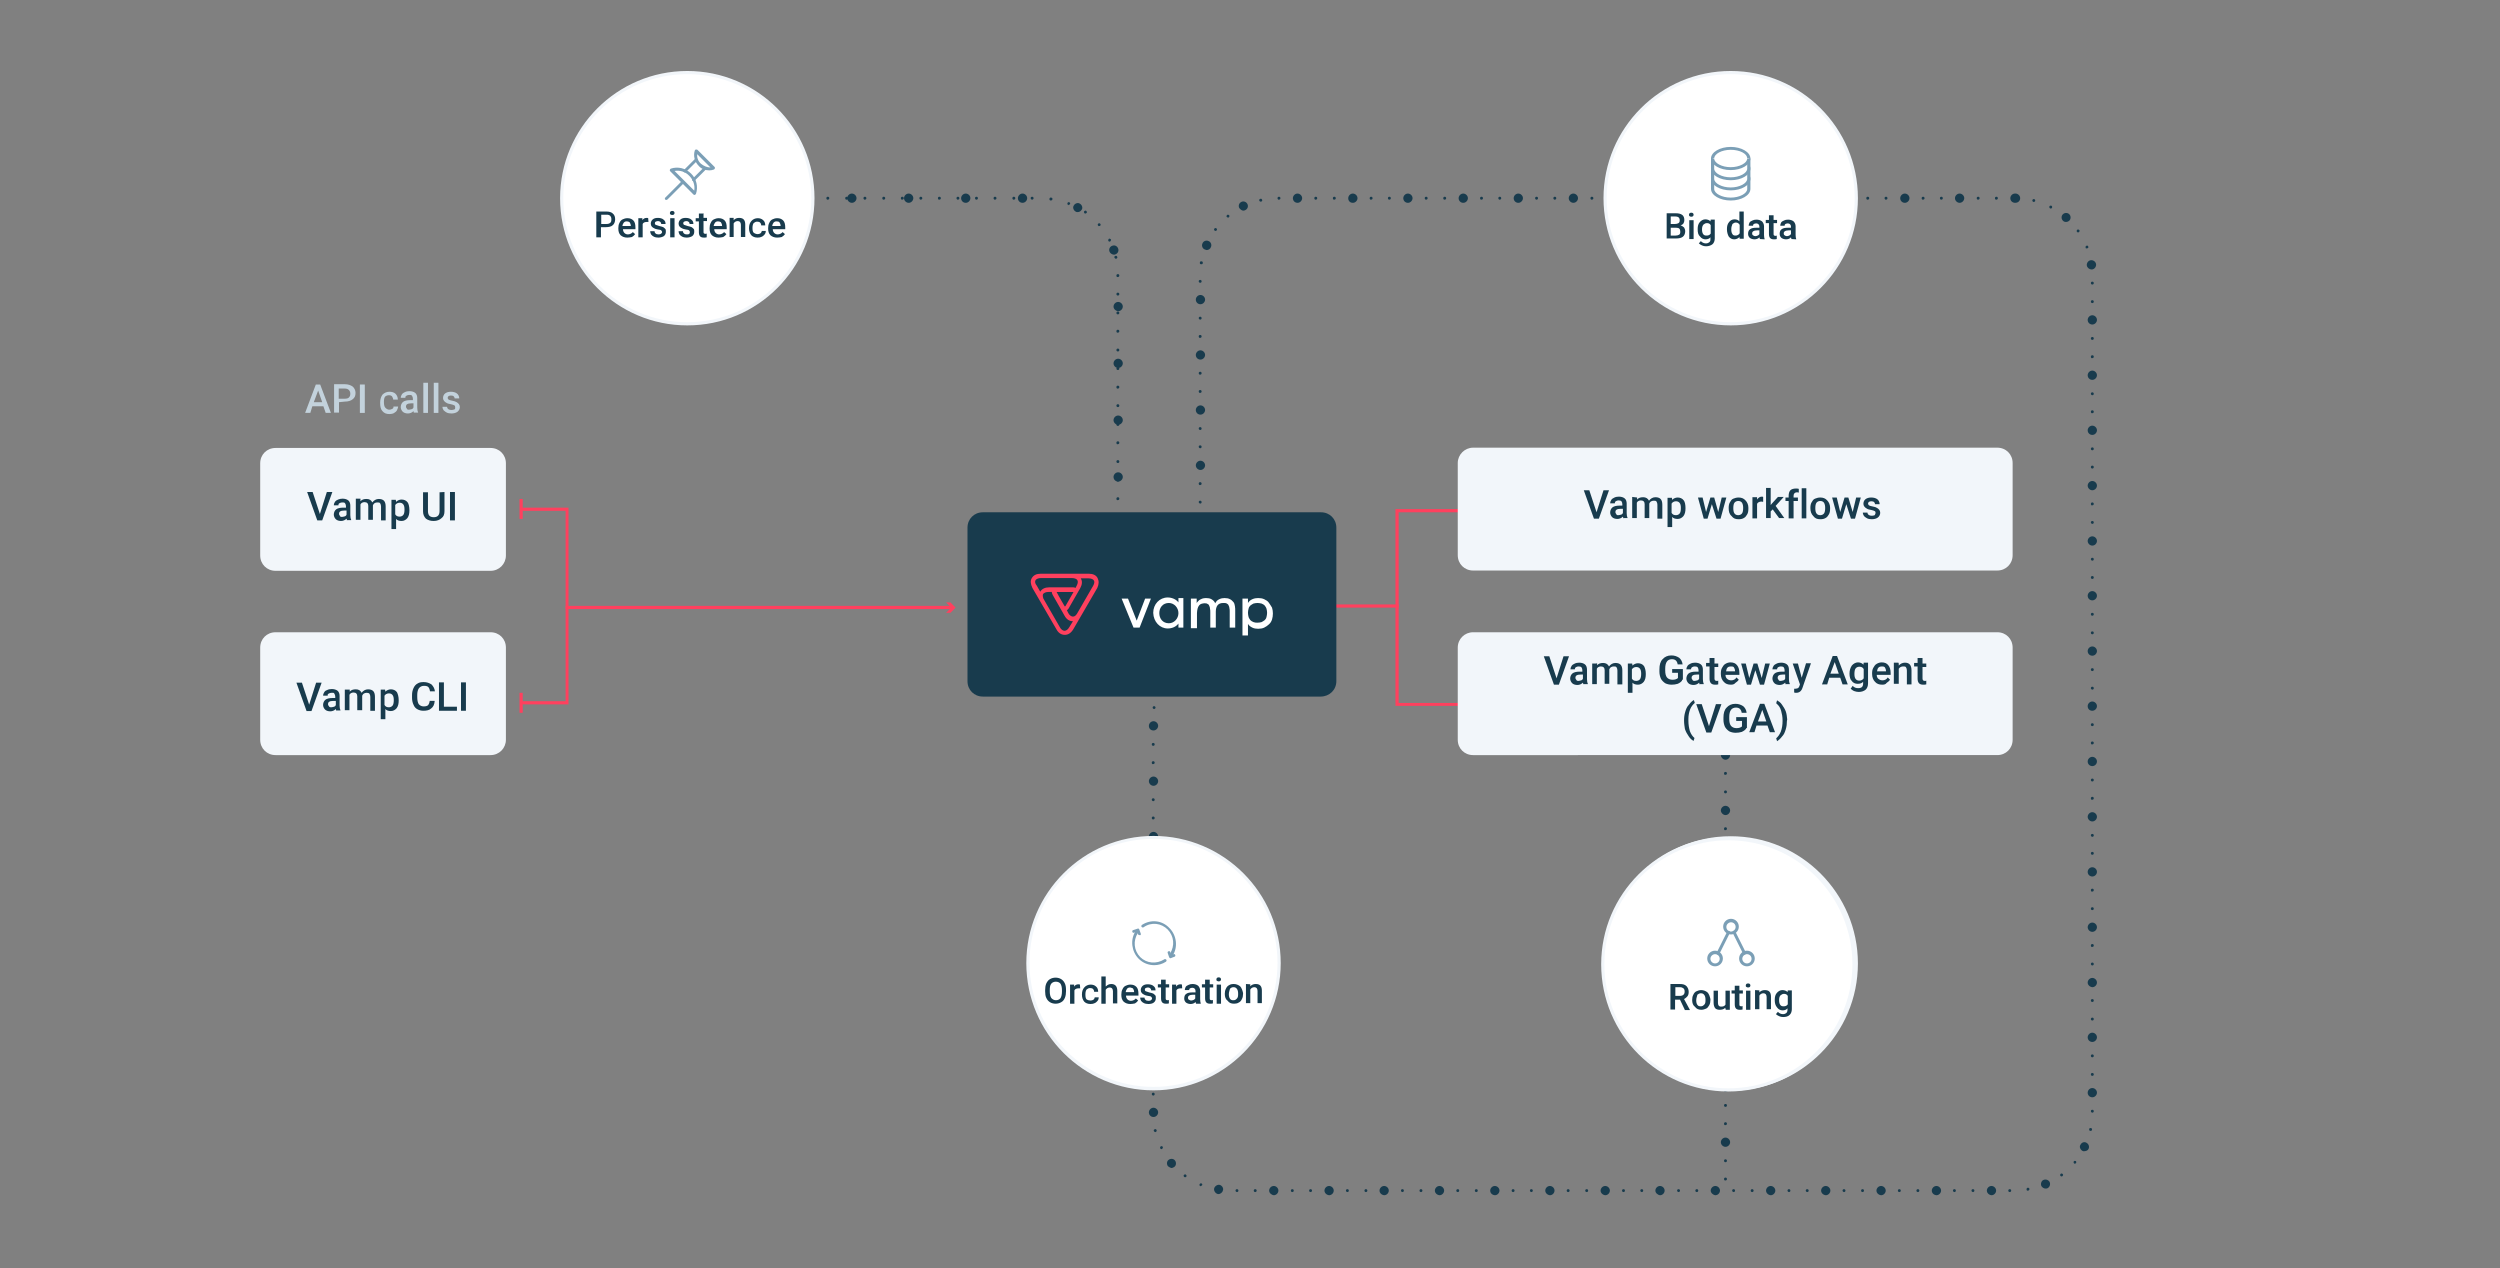 <?xml version="1.0" encoding="utf-8"?>
<!-- Generator: Adobe Illustrator 19.2.1, SVG Export Plug-In . SVG Version: 6.00 Build 0)  -->
<svg version="1.1" id="Layer_1" xmlns="http://www.w3.org/2000/svg" xmlns:xlink="http://www.w3.org/1999/xlink" x="0px" y="0px"
	 viewBox="0 0 862.8 437.7" style="enable-background:new 0 0 862.8 437.7;" xml:space="preserve">
<rect x="0" y="0" width="862.8" height="437.7" fill="#808080" stroke="none"/>
<style type="text/css">
	.st0{fill:#183B4D;}
	.st1{fill:#FFFFFF;}
	.st2{fill:#F2F6FA;}
	.st3{enable-background:new    ;}
	.st4{fill:#7B9FB6;}
	.st5{fill:none;}
	.st6{fill:#FF405E;}
	.st7{fill:#C3D2DC;}
</style>
<g>
	<path class="st0" d="M595,406.9c0-0.3,0.2-0.5,0.5-0.5l0,0c0.3,0,0.5,0.2,0.5,0.5l0,0c0,0.3-0.2,0.5-0.5,0.5l0,0
		C595.2,407.5,595,407.2,595,406.9z M595,400.6c0-0.3,0.2-0.5,0.5-0.5l0,0c0.3,0,0.5,0.2,0.5,0.5l0,0c0,0.3-0.2,0.5-0.5,0.5l0,0
		C595.2,401.1,595,400.9,595,400.6z M595,394.2c0-0.3,0.2-0.5,0.5-0.5l0,0c0.3,0,0.5,0.2,0.5,0.5l0,0c0,0.3-0.2,0.5-0.5,0.5l0,0
		C595.2,394.7,595,394.5,595,394.2z M595,387.8c0-0.3,0.2-0.5,0.5-0.5l0,0c0.3,0,0.5,0.2,0.5,0.5l0,0c0,0.3-0.2,0.5-0.5,0.5l0,0
		C595.2,388.4,595,388.2,595,387.8z M595,381.5c0-0.3,0.2-0.5,0.5-0.5l0,0c0.3,0,0.5,0.2,0.5,0.5l0,0c0,0.3-0.2,0.5-0.5,0.5l0,0
		C595.2,382,595,381.8,595,381.5z M595,375.1c0-0.3,0.2-0.5,0.5-0.5l0,0c0.3,0,0.5,0.2,0.5,0.5l0,0c0,0.3-0.2,0.5-0.5,0.5l0,0
		C595.2,375.6,595,375.4,595,375.1z M595,368.8c0-0.3,0.2-0.5,0.5-0.5l0,0c0.3,0,0.5,0.2,0.5,0.5l0,0c0,0.3-0.2,0.5-0.5,0.5l0,0
		C595.2,369.3,595,369.1,595,368.8z M595,362.4c0-0.3,0.2-0.5,0.5-0.5l0,0c0.3,0,0.5,0.2,0.5,0.5l0,0c0,0.3-0.2,0.5-0.5,0.5l0,0
		C595.2,362.9,595,362.7,595,362.4z M595,356c0-0.3,0.2-0.5,0.5-0.5l0,0c0.3,0,0.5,0.2,0.5,0.5l0,0c0,0.3-0.2,0.5-0.5,0.5l0,0
		C595.2,356.6,595,356.3,595,356z M595,349.7c0-0.3,0.2-0.5,0.5-0.5l0,0c0.3,0,0.5,0.2,0.5,0.5l0,0c0,0.3-0.2,0.5-0.5,0.5l0,0
		C595.2,350.2,595,350,595,349.7z M595,343.3c0-0.3,0.2-0.5,0.5-0.5l0,0c0.3,0,0.5,0.2,0.5,0.5l0,0c0,0.3-0.2,0.5-0.5,0.5l0,0
		C595.2,343.8,595,343.6,595,343.3z M595,336.9c0-0.3,0.2-0.5,0.5-0.5l0,0c0.3,0,0.5,0.2,0.5,0.5l0,0c0,0.3-0.2,0.5-0.5,0.5l0,0
		C595.2,337.5,595,337.3,595,336.9z M595,330.6c0-0.3,0.2-0.5,0.5-0.5l0,0c0.3,0,0.5,0.2,0.5,0.5l0,0c0,0.3-0.2,0.5-0.5,0.5l0,0
		C595.2,331.1,595,330.9,595,330.6z M595,324.2c0-0.3,0.2-0.5,0.5-0.5l0,0c0.3,0,0.5,0.2,0.5,0.5l0,0c0,0.3-0.2,0.5-0.5,0.5l0,0
		C595.2,324.7,595,324.5,595,324.2z M595,317.8c0-0.3,0.2-0.5,0.5-0.5l0,0c0.3,0,0.5,0.2,0.5,0.5l0,0c0,0.3-0.2,0.5-0.5,0.5l0,0
		C595.2,318.4,595,318.2,595,317.8z M595,311.5c0-0.3,0.2-0.5,0.5-0.5l0,0c0.3,0,0.5,0.2,0.5,0.5l0,0c0,0.3-0.2,0.5-0.5,0.5l0,0
		C595.2,312,595,311.8,595,311.5z M595,305.1c0-0.3,0.2-0.5,0.5-0.5l0,0c0.3,0,0.5,0.2,0.5,0.5l0,0c0,0.3-0.2,0.5-0.5,0.5l0,0
		C595.2,305.7,595,305.4,595,305.1z M595,298.8c0-0.3,0.2-0.5,0.5-0.5l0,0c0.3,0,0.5,0.2,0.5,0.5l0,0c0,0.3-0.2,0.5-0.5,0.5l0,0
		C595.2,299.3,595,299.1,595,298.8z M595,292.4c0-0.3,0.2-0.5,0.5-0.5l0,0c0.3,0,0.5,0.2,0.5,0.5l0,0c0,0.3-0.2,0.5-0.5,0.5l0,0
		C595.2,292.9,595,292.7,595,292.4z M595,286c0-0.3,0.2-0.5,0.5-0.5l0,0c0.3,0,0.5,0.2,0.5,0.5l0,0c0,0.3-0.2,0.5-0.5,0.5l0,0
		C595.2,286.6,595,286.4,595,286z M595,279.7c0-0.3,0.2-0.5,0.5-0.5l0,0c0.3,0,0.5,0.2,0.5,0.5l0,0c0,0.3-0.2,0.5-0.5,0.5l0,0
		C595.2,280.2,595,280,595,279.7z M595,273.3c0-0.3,0.2-0.5,0.5-0.5l0,0c0.3,0,0.5,0.2,0.5,0.5l0,0c0,0.3-0.2,0.5-0.5,0.5l0,0
		C595.2,273.8,595,273.6,595,273.3z M595,266.9c0-0.3,0.2-0.5,0.5-0.5l0,0c0.3,0,0.5,0.2,0.5,0.5l0,0c0,0.3-0.2,0.5-0.5,0.5l0,0
		C595.2,267.5,595,267.3,595,266.9z M595,260.6c0-0.3,0.2-0.5,0.5-0.5l0,0c0.3,0,0.5,0.2,0.5,0.5l0,0c0,0.3-0.2,0.5-0.5,0.5l0,0
		C595.2,261.1,595,260.9,595,260.6z"/>
</g>
<g>
	<path class="st0" d="M693.1,410.9c0-0.3,0.2-0.5,0.5-0.5l0,0c0.3,0,0.5,0.2,0.5,0.5l0,0c0,0.3-0.2,0.5-0.5,0.5l0,0
		C693.3,411.4,693.1,411.2,693.1,410.9z M686.7,410.9c0-0.3,0.2-0.5,0.5-0.5l0,0c0.3,0,0.5,0.2,0.5,0.5l0,0c0,0.3-0.2,0.5-0.5,0.5
		l0,0C686.9,411.4,686.7,411.2,686.7,410.9z M680.4,410.9c0-0.3,0.2-0.5,0.5-0.5l0,0c0.3,0,0.5,0.2,0.5,0.5l0,0
		c0,0.3-0.2,0.5-0.5,0.5l0,0C680.7,411.4,680.4,411.2,680.4,410.9z M674,410.9c0-0.3,0.2-0.5,0.5-0.5l0,0c0.3,0,0.5,0.2,0.5,0.5l0,0
		c0,0.3-0.2,0.5-0.5,0.5l0,0C674.3,411.4,674,411.2,674,410.9z M667.7,410.9c0-0.3,0.2-0.5,0.5-0.5l0,0c0.3,0,0.5,0.2,0.5,0.5l0,0
		c0,0.3-0.2,0.5-0.5,0.5l0,0C667.9,411.4,667.7,411.2,667.7,410.9z M661.4,410.9c0-0.3,0.2-0.5,0.5-0.5l0,0c0.3,0,0.5,0.2,0.5,0.5
		l0,0c0,0.3-0.2,0.5-0.5,0.5l0,0C661.6,411.4,661.4,411.2,661.4,410.9z M655,410.9c0-0.3,0.2-0.5,0.5-0.5l0,0c0.3,0,0.5,0.2,0.5,0.5
		l0,0c0,0.3-0.2,0.5-0.5,0.5l0,0C655.2,411.4,655,411.2,655,410.9z M648.6,410.9c0-0.3,0.2-0.5,0.5-0.5l0,0c0.3,0,0.5,0.2,0.5,0.5
		l0,0c0,0.3-0.2,0.5-0.5,0.5l0,0C648.9,411.4,648.6,411.2,648.6,410.9z M642.3,410.9c0-0.3,0.2-0.5,0.5-0.5l0,0
		c0.3,0,0.5,0.2,0.5,0.5l0,0c0,0.3-0.2,0.5-0.5,0.5l0,0C642.5,411.4,642.3,411.2,642.3,410.9z M635.9,410.9c0-0.3,0.2-0.5,0.5-0.5
		l0,0c0.3,0,0.5,0.2,0.5,0.5l0,0c0,0.3-0.2,0.5-0.5,0.5l0,0C636.2,411.4,635.9,411.2,635.9,410.9z M629.6,410.9
		c0-0.3,0.2-0.5,0.5-0.5l0,0c0.3,0,0.5,0.2,0.5,0.5l0,0c0,0.3-0.2,0.5-0.5,0.5l0,0C629.9,411.4,629.6,411.2,629.6,410.9z
		 M623.2,410.9c0-0.3,0.2-0.5,0.5-0.5l0,0c0.3,0,0.5,0.2,0.5,0.5l0,0c0,0.3-0.2,0.5-0.5,0.5l0,0
		C623.5,411.4,623.2,411.2,623.2,410.9z M616.9,410.9c0-0.3,0.2-0.5,0.5-0.5l0,0c0.3,0,0.5,0.2,0.5,0.5l0,0c0,0.3-0.2,0.5-0.5,0.5
		l0,0C617.2,411.4,616.9,411.2,616.9,410.9z M610.6,410.9c0-0.3,0.2-0.5,0.5-0.5l0,0c0.3,0,0.5,0.2,0.5,0.5l0,0
		c0,0.3-0.2,0.5-0.5,0.5l0,0C610.8,411.4,610.6,411.2,610.6,410.9z M604.2,410.9c0-0.3,0.2-0.5,0.5-0.5l0,0c0.3,0,0.5,0.2,0.5,0.5
		l0,0c0,0.3-0.2,0.5-0.5,0.5l0,0C604.4,411.4,604.2,411.2,604.2,410.9z M597.8,410.9c0-0.3,0.2-0.5,0.5-0.5l0,0
		c0.3,0,0.5,0.2,0.5,0.5l0,0c0,0.3-0.2,0.5-0.5,0.5l0,0C598.1,411.4,597.8,411.2,597.8,410.9z M591.5,410.9c0-0.3,0.2-0.5,0.5-0.5
		l0,0c0.3,0,0.5,0.2,0.5,0.5l0,0c0,0.3-0.2,0.5-0.5,0.5l0,0C591.7,411.4,591.5,411.2,591.5,410.9z M585.1,410.9
		c0-0.3,0.2-0.5,0.5-0.5l0,0c0.3,0,0.5,0.2,0.5,0.5l0,0c0,0.3-0.2,0.5-0.5,0.5l0,0C585.3,411.4,585.1,411.2,585.1,410.9z
		 M578.8,410.9c0-0.3,0.2-0.5,0.5-0.5l0,0c0.3,0,0.5,0.2,0.5,0.5l0,0c0,0.3-0.2,0.5-0.5,0.5l0,0
		C579.1,411.4,578.8,411.2,578.8,410.9z M572.4,410.9c0-0.3,0.2-0.5,0.5-0.5l0,0c0.3,0,0.5,0.2,0.5,0.5l0,0c0,0.3-0.2,0.5-0.5,0.5
		l0,0C572.7,411.4,572.4,411.2,572.4,410.9z M566.1,410.9c0-0.3,0.2-0.5,0.5-0.5l0,0c0.3,0,0.5,0.2,0.5,0.5l0,0
		c0,0.3-0.2,0.5-0.5,0.5l0,0C566.4,411.4,566.1,411.2,566.1,410.9z M559.8,410.9c0-0.3,0.2-0.5,0.5-0.5l0,0c0.3,0,0.5,0.2,0.5,0.5
		l0,0c0,0.3-0.2,0.5-0.5,0.5l0,0C560,411.4,559.8,411.2,559.8,410.9z M553.4,410.9c0-0.3,0.2-0.5,0.5-0.5l0,0c0.3,0,0.5,0.2,0.5,0.5
		l0,0c0,0.3-0.2,0.5-0.5,0.5l0,0C553.6,411.4,553.4,411.2,553.4,410.9z M547.1,410.9c0-0.3,0.2-0.5,0.5-0.5l0,0
		c0.3,0,0.5,0.2,0.5,0.5l0,0c0,0.3-0.2,0.5-0.5,0.5l0,0C547.3,411.4,547.1,411.2,547.1,410.9z M540.7,410.9c0-0.3,0.2-0.5,0.5-0.5
		l0,0c0.3,0,0.5,0.2,0.5,0.5l0,0c0,0.3-0.2,0.5-0.5,0.5l0,0C540.9,411.4,540.7,411.2,540.7,410.9z M534.3,410.9
		c0-0.3,0.2-0.5,0.5-0.5l0,0c0.3,0,0.5,0.2,0.5,0.5l0,0c0,0.3-0.2,0.5-0.5,0.5l0,0C534.5,411.4,534.3,411.2,534.3,410.9z M528,410.9
		c0-0.3,0.2-0.5,0.5-0.5l0,0c0.3,0,0.5,0.2,0.5,0.5l0,0c0,0.3-0.2,0.5-0.5,0.5l0,0C528.3,411.4,528,411.2,528,410.9z M521.7,410.9
		c0-0.3,0.2-0.5,0.5-0.5l0,0c0.3,0,0.5,0.2,0.5,0.5l0,0c0,0.3-0.2,0.5-0.5,0.5l0,0C521.9,411.4,521.7,411.2,521.7,410.9z
		 M515.3,410.9c0-0.3,0.2-0.5,0.5-0.5l0,0c0.3,0,0.5,0.2,0.5,0.5l0,0c0,0.3-0.2,0.5-0.5,0.5l0,0
		C515.6,411.4,515.3,411.2,515.3,410.9z M509,410.9c0-0.3,0.2-0.5,0.5-0.5l0,0c0.3,0,0.5,0.2,0.5,0.5l0,0c0,0.3-0.2,0.5-0.5,0.5l0,0
		C509.2,411.4,509,411.2,509,410.9z M502.6,410.9c0-0.3,0.2-0.5,0.5-0.5l0,0c0.3,0,0.5,0.2,0.5,0.5l0,0c0,0.3-0.2,0.5-0.5,0.5l0,0
		C502.8,411.4,502.6,411.2,502.6,410.9z M496.3,410.9c0-0.3,0.2-0.5,0.5-0.5l0,0c0.3,0,0.5,0.2,0.5,0.5l0,0c0,0.3-0.2,0.5-0.5,0.5
		l0,0C496.5,411.4,496.3,411.2,496.3,410.9z M489.9,410.9c0-0.3,0.2-0.5,0.5-0.5l0,0c0.3,0,0.5,0.2,0.5,0.5l0,0
		c0,0.3-0.2,0.5-0.5,0.5l0,0C490.1,411.4,489.9,411.2,489.9,410.9z M483.5,410.9c0-0.3,0.2-0.5,0.5-0.5l0,0c0.3,0,0.5,0.2,0.5,0.5
		l0,0c0,0.3-0.2,0.5-0.5,0.5l0,0C483.8,411.4,483.5,411.2,483.5,410.9z M477.2,410.9c0-0.3,0.2-0.5,0.5-0.5l0,0
		c0.3,0,0.5,0.2,0.5,0.5l0,0c0,0.3-0.2,0.5-0.5,0.5l0,0C477.5,411.4,477.2,411.2,477.2,410.9z M470.9,410.9c0-0.3,0.2-0.5,0.5-0.5
		l0,0c0.3,0,0.5,0.2,0.5,0.5l0,0c0,0.3-0.2,0.5-0.5,0.5l0,0C471.1,411.4,470.9,411.2,470.9,410.9z M464.5,410.9
		c0-0.3,0.2-0.5,0.5-0.5l0,0c0.3,0,0.5,0.2,0.5,0.5l0,0c0,0.3-0.2,0.5-0.5,0.5l0,0C464.8,411.4,464.5,411.2,464.5,410.9z
		 M458.2,410.9c0-0.3,0.2-0.5,0.5-0.5l0,0c0.3,0,0.5,0.2,0.5,0.5l0,0c0,0.3-0.2,0.5-0.5,0.5l0,0
		C458.4,411.4,458.2,411.2,458.2,410.9z M451.8,410.9c0-0.3,0.2-0.5,0.5-0.5l0,0c0.3,0,0.5,0.2,0.5,0.5l0,0c0,0.3-0.2,0.5-0.5,0.5
		l0,0C452,411.4,451.8,411.2,451.8,410.9z M445.5,410.9c0-0.3,0.2-0.5,0.5-0.5l0,0c0.3,0,0.5,0.2,0.5,0.5l0,0c0,0.3-0.2,0.5-0.5,0.5
		l0,0C445.7,411.4,445.5,411.2,445.5,410.9z M439.1,410.9c0-0.3,0.2-0.5,0.5-0.5l0,0c0.3,0,0.5,0.2,0.5,0.5l0,0
		c0,0.3-0.2,0.5-0.5,0.5l0,0C439.3,411.4,439.1,411.2,439.1,410.9z M432.7,410.9c0-0.3,0.2-0.5,0.5-0.5l0,0c0.3,0,0.5,0.2,0.5,0.5
		l0,0c0,0.3-0.2,0.5-0.5,0.5l0,0C432.9,411.4,432.7,411.2,432.7,410.9z M426.4,410.9c0-0.3,0.2-0.5,0.5-0.5l0,0
		c0.3,0,0.5,0.2,0.5,0.5l0,0c0,0.3-0.2,0.5-0.5,0.5l0,0C426.7,411.4,426.4,411.2,426.4,410.9z M420.5,411.1L420.5,411.1L420.5,411.1
		c-0.3,0-0.5-0.3-0.4-0.6l0,0c0-0.3,0.3-0.5,0.6-0.4l0,0c0.3,0,0.5,0.3,0.4,0.6l0,0C421.1,410.9,420.9,411.1,420.5,411.1
		L420.5,411.1L420.5,411.1z M699.4,410.5c0-0.3,0.1-0.5,0.4-0.6l0,0c0.3,0,0.5,0.1,0.6,0.4l0,0c0,0.3-0.1,0.5-0.4,0.6l0,0H700l0,0
		C699.7,411,699.4,410.9,699.4,410.5z M414.3,409.4L414.3,409.4L414.3,409.4c-0.3-0.1-0.4-0.4-0.3-0.7l0,0c0.1-0.2,0.4-0.4,0.6-0.3
		l0,0c0.3,0.1,0.4,0.4,0.3,0.6l0,0c-0.1,0.2-0.3,0.3-0.5,0.3l0,0C414.4,409.4,414.4,409.4,414.3,409.4z M705.5,408.8
		c-0.1-0.3,0-0.5,0.3-0.7l0,0c0.3-0.1,0.5,0,0.7,0.3l0,0c0.1,0.2,0,0.6-0.3,0.7l0,0l0,0l0,0c-0.1,0-0.1,0-0.2,0l0,0
		C705.8,409.2,705.6,409.1,705.5,408.8z M408.7,406.2c-0.2-0.2-0.3-0.5-0.1-0.7l0,0c0.2-0.2,0.5-0.3,0.7-0.1l0,0
		c0.2,0.2,0.3,0.5,0.1,0.7l0,0c-0.1,0.1-0.2,0.2-0.4,0.2l0,0C408.9,406.3,408.8,406.2,408.7,406.2z M711.1,405.8
		c-0.2-0.2-0.1-0.5,0.1-0.7l0,0c0.2-0.2,0.5-0.1,0.7,0.1l0,0c0.2,0.2,0.1,0.5-0.1,0.7l0,0l0,0l0,0c-0.1,0.1-0.2,0.1-0.3,0.1l0,0
		C711.3,406,711.2,406,711.1,405.8z M404,401.7c-0.2-0.2-0.2-0.5,0.1-0.7l0,0c0.2-0.2,0.5-0.2,0.7,0l0,0c0.2,0.2,0.2,0.5-0.1,0.7
		l0,0c-0.1,0.1-0.2,0.1-0.3,0.1l0,0C404.2,401.9,404.1,401.8,404,401.7z M715.8,401.5c-0.2-0.2-0.2-0.5-0.1-0.7l0,0
		c0.2-0.2,0.5-0.2,0.7-0.1l0,0c0.2,0.2,0.2,0.5,0.1,0.7l0,0l0,0l0,0c-0.1,0.1-0.2,0.2-0.4,0.2l0,0
		C716,401.6,715.8,401.6,715.8,401.5z M400.4,396.3c-0.1-0.2,0-0.5,0.2-0.7l0,0c0.2-0.1,0.6,0,0.7,0.2l0,0c0.1,0.2,0,0.5-0.2,0.7
		l0,0c-0.1,0-0.1,0.1-0.2,0.1l0,0C400.7,396.6,400.5,396.5,400.4,396.3z M719.3,396.2c-0.2-0.1-0.4-0.4-0.2-0.7l0,0
		c0.1-0.2,0.4-0.4,0.7-0.2l0,0c0.2,0.1,0.3,0.4,0.2,0.7l0,0c-0.1,0.2-0.3,0.3-0.5,0.3l0,0C719.4,396.3,719.3,396.3,719.3,396.2z
		 M398.2,390.3L398.2,390.3L398.2,390.3c-0.1-0.3,0.1-0.5,0.4-0.6l0,0c0.3-0.1,0.5,0.1,0.6,0.4l0,0c0,0.3-0.1,0.5-0.4,0.6l0,0h-0.1
		l0,0C398.5,390.7,398.3,390.5,398.2,390.3z M721.4,390.3c-0.3,0-0.4-0.3-0.4-0.6l0,0c0-0.3,0.3-0.4,0.6-0.4l0,0
		c0.3,0,0.4,0.3,0.4,0.6l0,0l0,0l0,0c0,0.2-0.2,0.4-0.5,0.4l0,0C721.5,390.3,721.4,390.3,721.4,390.3z M397.5,383.9
		c0-0.3,0.2-0.5,0.5-0.5l0,0c0.3,0,0.5,0.2,0.5,0.5l0,0c0,0.3-0.2,0.5-0.5,0.5l0,0C397.7,384.4,397.5,384.1,397.5,383.9z
		 M721.6,383.5c0-0.3,0.2-0.5,0.5-0.5l0,0c0.3,0,0.5,0.2,0.5,0.5l0,0c0,0.3-0.2,0.5-0.5,0.5l0,0C721.8,384,721.6,383.7,721.6,383.5z
		 M397.5,377.6c0-0.3,0.2-0.5,0.5-0.5l0,0c0.3,0,0.5,0.2,0.5,0.5l0,0c0,0.3-0.2,0.5-0.5,0.5l0,0
		C397.7,378.1,397.5,377.8,397.5,377.6z M721.6,377.1c0-0.3,0.2-0.5,0.5-0.5l0,0c0.3,0,0.5,0.2,0.5,0.5l0,0c0,0.3-0.2,0.5-0.5,0.5
		l0,0C721.8,377.7,721.6,377.3,721.6,377.1z M397.5,371.2c0-0.3,0.2-0.5,0.5-0.5l0,0c0.3,0,0.5,0.2,0.5,0.5l0,0
		c0,0.3-0.2,0.5-0.5,0.5l0,0C397.7,371.7,397.5,371.5,397.5,371.2z M721.6,370.8c0-0.3,0.2-0.5,0.5-0.5l0,0c0.3,0,0.5,0.2,0.5,0.5
		l0,0c0,0.3-0.2,0.5-0.5,0.5l0,0C721.8,371.3,721.6,371.1,721.6,370.8z M397.5,364.8c0-0.3,0.2-0.5,0.5-0.5l0,0
		c0.3,0,0.5,0.2,0.5,0.5l0,0c0,0.3-0.2,0.5-0.5,0.5l0,0C397.7,365.4,397.5,365.1,397.5,364.8z M721.6,364.4c0-0.3,0.2-0.5,0.5-0.5
		l0,0c0.3,0,0.5,0.2,0.5,0.5l0,0c0,0.3-0.2,0.5-0.5,0.5l0,0C721.8,364.9,721.6,364.7,721.6,364.4z M397.5,358.5
		c0-0.3,0.2-0.5,0.5-0.5l0,0c0.3,0,0.5,0.2,0.5,0.5l0,0c0,0.3-0.2,0.5-0.5,0.5l0,0C397.7,359,397.5,358.8,397.5,358.5z M721.6,358
		c0-0.3,0.2-0.5,0.5-0.5l0,0c0.3,0,0.5,0.2,0.5,0.5l0,0c0,0.3-0.2,0.5-0.5,0.5l0,0C721.8,358.6,721.6,358.4,721.6,358z M397.5,352.1
		c0-0.3,0.2-0.5,0.5-0.5l0,0c0.3,0,0.5,0.2,0.5,0.5l0,0c0,0.3-0.2,0.5-0.5,0.5l0,0C397.7,352.6,397.5,352.4,397.5,352.1z
		 M721.6,351.7c0-0.3,0.2-0.5,0.5-0.5l0,0c0.3,0,0.5,0.2,0.5,0.5l0,0c0,0.3-0.2,0.5-0.5,0.5l0,0C721.8,352.2,721.6,352,721.6,351.7z
		 M397.5,345.7c0-0.3,0.2-0.5,0.5-0.5l0,0c0.3,0,0.5,0.2,0.5,0.5l0,0c0,0.3-0.2,0.5-0.5,0.5l0,0
		C397.7,346.3,397.5,346.1,397.5,345.7z M721.6,345.3c0-0.3,0.2-0.5,0.5-0.5l0,0c0.3,0,0.5,0.2,0.5,0.5l0,0c0,0.3-0.2,0.5-0.5,0.5
		l0,0C721.8,345.8,721.6,345.6,721.6,345.3z M397.5,339.4c0-0.3,0.2-0.5,0.5-0.5l0,0c0.3,0,0.5,0.2,0.5,0.5l0,0
		c0,0.3-0.2,0.5-0.5,0.5l0,0C397.7,339.9,397.5,339.7,397.5,339.4z M721.6,339.1c0-0.3,0.2-0.5,0.5-0.5l0,0c0.3,0,0.5,0.2,0.5,0.5
		l0,0c0,0.3-0.2,0.5-0.5,0.5l0,0C721.8,339.6,721.6,339.3,721.6,339.1z M397.5,333.1c0-0.3,0.2-0.5,0.5-0.5l0,0
		c0.3,0,0.5,0.2,0.5,0.5l0,0c0,0.3-0.2,0.5-0.5,0.5l0,0C397.7,333.6,397.5,333.3,397.5,333.1z M721.6,332.7c0-0.3,0.2-0.5,0.5-0.5
		l0,0c0.3,0,0.5,0.2,0.5,0.5l0,0c0,0.3-0.2,0.5-0.5,0.5l0,0C721.8,333.2,721.6,332.9,721.6,332.7z M397.5,326.8
		c0-0.3,0.2-0.5,0.5-0.5l0,0c0.3,0,0.5,0.2,0.5,0.5l0,0c0,0.3-0.2,0.5-0.5,0.5l0,0C397.7,327.3,397.5,327,397.5,326.8z M721.6,326.3
		c0-0.3,0.2-0.5,0.5-0.5l0,0c0.3,0,0.5,0.2,0.5,0.5l0,0c0,0.3-0.2,0.5-0.5,0.5l0,0C721.8,326.9,721.6,326.7,721.6,326.3z
		 M397.5,320.4c0-0.3,0.2-0.5,0.5-0.5l0,0c0.3,0,0.5,0.2,0.5,0.5l0,0c0,0.3-0.2,0.5-0.5,0.5l0,0
		C397.7,320.9,397.5,320.7,397.5,320.4z M721.6,320c0-0.3,0.2-0.5,0.5-0.5l0,0c0.3,0,0.5,0.2,0.5,0.5l0,0c0,0.3-0.2,0.5-0.5,0.5l0,0
		C721.8,320.5,721.6,320.3,721.6,320z M397.5,314c0-0.3,0.2-0.5,0.5-0.5l0,0c0.3,0,0.5,0.2,0.5,0.5l0,0c0,0.3-0.2,0.5-0.5,0.5l0,0
		C397.7,314.6,397.5,314.3,397.5,314z M721.6,313.6c0-0.3,0.2-0.5,0.5-0.5l0,0c0.3,0,0.5,0.2,0.5,0.5l0,0c0,0.3-0.2,0.5-0.5,0.5l0,0
		C721.8,314.1,721.6,313.9,721.6,313.6z M397.5,307.7c0-0.3,0.2-0.5,0.5-0.5l0,0c0.3,0,0.5,0.2,0.5,0.5l0,0c0,0.3-0.2,0.5-0.5,0.5
		l0,0C397.7,308.2,397.5,308,397.5,307.7z M721.6,307.2c0-0.3,0.2-0.5,0.5-0.5l0,0c0.3,0,0.5,0.2,0.5,0.5l0,0c0,0.3-0.2,0.5-0.5,0.5
		l0,0C721.8,307.8,721.6,307.6,721.6,307.2z M397.5,301.3c0-0.3,0.2-0.5,0.5-0.5l0,0c0.3,0,0.5,0.2,0.5,0.5l0,0
		c0,0.3-0.2,0.5-0.5,0.5l0,0C397.7,301.8,397.5,301.6,397.5,301.3z M721.6,300.9c0-0.3,0.2-0.5,0.5-0.5l0,0c0.3,0,0.5,0.2,0.5,0.5
		l0,0c0,0.3-0.2,0.5-0.5,0.5l0,0C721.8,301.4,721.6,301.2,721.6,300.9z M397.5,294.9c0-0.3,0.2-0.5,0.5-0.5l0,0
		c0.3,0,0.5,0.2,0.5,0.5l0,0c0,0.3-0.2,0.5-0.5,0.5l0,0C397.7,295.5,397.5,295.3,397.5,294.9z M721.6,294.5c0-0.3,0.2-0.5,0.5-0.5
		l0,0c0.3,0,0.5,0.2,0.5,0.5l0,0c0,0.3-0.2,0.5-0.5,0.5l0,0C721.8,295,721.6,294.8,721.6,294.5z M397.5,288.7c0-0.3,0.2-0.5,0.5-0.5
		l0,0c0.3,0,0.5,0.2,0.5,0.5l0,0c0,0.3-0.2,0.5-0.5,0.5l0,0C397.7,289.2,397.5,288.9,397.5,288.7z M721.6,288.3
		c0-0.3,0.2-0.5,0.5-0.5l0,0c0.3,0,0.5,0.2,0.5,0.5l0,0c0,0.3-0.2,0.5-0.5,0.5l0,0C721.8,288.8,721.6,288.5,721.6,288.3z
		 M397.5,282.3c0-0.3,0.2-0.5,0.5-0.5l0,0c0.3,0,0.5,0.2,0.5,0.5l0,0c0,0.3-0.2,0.5-0.5,0.5l0,0
		C397.7,282.9,397.5,282.5,397.5,282.3z M721.6,281.9c0-0.3,0.2-0.5,0.5-0.5l0,0c0.3,0,0.5,0.2,0.5,0.5l0,0c0,0.3-0.2,0.5-0.5,0.5
		l0,0C721.8,282.4,721.6,282.1,721.6,281.9z M397.5,276c0-0.3,0.2-0.5,0.5-0.5l0,0c0.3,0,0.5,0.2,0.5,0.5l0,0c0,0.3-0.2,0.5-0.5,0.5
		l0,0C397.7,276.5,397.5,276.2,397.5,276z M721.6,275.5c0-0.3,0.2-0.5,0.5-0.5l0,0c0.3,0,0.5,0.2,0.5,0.5l0,0c0,0.3-0.2,0.5-0.5,0.5
		l0,0C721.8,276.1,721.6,275.9,721.6,275.5z M397.5,269.6c0-0.3,0.2-0.5,0.5-0.5l0,0c0.3,0,0.5,0.2,0.5,0.5l0,0
		c0,0.3-0.2,0.5-0.5,0.5l0,0C397.7,270.1,397.5,269.9,397.5,269.6z M721.6,269.2c0-0.3,0.2-0.5,0.5-0.5l0,0c0.3,0,0.5,0.2,0.5,0.5
		l0,0c0,0.3-0.2,0.5-0.5,0.5l0,0C721.8,269.7,721.6,269.5,721.6,269.2z M397.5,263.2c0-0.3,0.2-0.5,0.5-0.5l0,0
		c0.3,0,0.5,0.2,0.5,0.5l0,0c0,0.3-0.2,0.5-0.5,0.5l0,0C397.7,263.8,397.5,263.6,397.5,263.2z M721.6,262.8c0-0.3,0.2-0.5,0.5-0.5
		l0,0c0.3,0,0.5,0.2,0.5,0.5l0,0c0,0.3-0.2,0.5-0.5,0.5l0,0C721.8,263.3,721.6,263.1,721.6,262.8z M397.5,256.9
		c0-0.3,0.2-0.5,0.5-0.5l0,0c0.3,0,0.5,0.2,0.5,0.5l0,0c0,0.3-0.2,0.5-0.5,0.5l0,0C397.7,257.4,397.5,257.2,397.5,256.9z
		 M721.6,256.4c0-0.3,0.2-0.5,0.5-0.5l0,0c0.3,0,0.5,0.2,0.5,0.5l0,0c0,0.3-0.2,0.5-0.5,0.5l0,0C721.8,257,721.6,256.8,721.6,256.4z
		 M397.5,250.5c0-0.3,0.2-0.5,0.5-0.5l0,0c0.3,0,0.5,0.2,0.5,0.5l0,0c0,0.3-0.2,0.5-0.5,0.5l0,0C397.7,251,397.5,250.8,397.5,250.5z
		 M721.6,250.1c0-0.3,0.2-0.5,0.5-0.5l0,0c0.3,0,0.5,0.2,0.5,0.5l0,0c0,0.3-0.2,0.5-0.5,0.5l0,0
		C721.8,250.6,721.6,250.4,721.6,250.1z M398.3,244.7c-0.3,0-0.5-0.3-0.5-0.5l0,0c0-0.3,0.3-0.5,0.5-0.5l0,0c0.3,0,0.5,0.3,0.5,0.5
		l0,0C398.8,244.5,398.5,244.7,398.3,244.7L398.3,244.7L398.3,244.7z M721.6,243.7c0-0.3,0.2-0.5,0.5-0.5l0,0c0.3,0,0.5,0.2,0.5,0.5
		l0,0c0,0.3-0.2,0.5-0.5,0.5l0,0C721.8,244.3,721.6,244,721.6,243.7z M398.9,238.4c-0.3,0-0.5-0.3-0.4-0.6l0,0
		c0-0.3,0.3-0.5,0.6-0.4l0,0c0.3,0,0.5,0.3,0.4,0.6l0,0C399.4,238.2,399.2,238.4,398.9,238.4L398.9,238.4L398.9,238.4z M721.6,237.5
		c0-0.3,0.2-0.5,0.5-0.5l0,0c0.3,0,0.5,0.2,0.5,0.5l0,0c0,0.3-0.2,0.5-0.5,0.5l0,0C721.8,238,721.6,237.7,721.6,237.5z M400.2,232.2
		c-0.3-0.1-0.4-0.3-0.3-0.6l0,0l0,0l0,0c0.1-0.3,0.4-0.4,0.6-0.3l0,0c0.3,0.1,0.4,0.4,0.3,0.6l0,0c-0.1,0.2-0.3,0.4-0.5,0.4l0,0
		C400.3,232.2,400.2,232.2,400.2,232.2z M721.6,231.1c0-0.3,0.2-0.5,0.5-0.5l0,0c0.3,0,0.5,0.2,0.5,0.5l0,0c0,0.3-0.2,0.5-0.5,0.5
		l0,0C721.8,231.6,721.6,231.4,721.6,231.1z M402.5,226.3c-0.2-0.2-0.3-0.5-0.1-0.7l0,0c0.2-0.2,0.5-0.3,0.7-0.1l0,0
		c0.2,0.2,0.3,0.5,0.1,0.7l0,0c-0.1,0.1-0.3,0.2-0.4,0.2l0,0C402.7,226.4,402.6,226.3,402.5,226.3z M721.6,224.7
		c0-0.3,0.2-0.5,0.5-0.5l0,0c0.3,0,0.5,0.2,0.5,0.5l0,0c0,0.3-0.2,0.5-0.5,0.5l0,0C721.8,225.3,721.6,225.1,721.6,224.7z M407.6,223
		c-0.2-0.2-0.1-0.5,0.1-0.7l0,0c0.2-0.2,0.5-0.1,0.7,0.1l0,0c0.2,0.2,0.1,0.5-0.1,0.7l0,0c-0.1,0.1-0.2,0.1-0.3,0.1l0,0
		C407.8,223.3,407.7,223.3,407.6,223z M721.6,218.4c0-0.3,0.2-0.5,0.5-0.5l0,0c0.3,0,0.5,0.2,0.5,0.5l0,0c0,0.3-0.2,0.5-0.5,0.5l0,0
		C721.8,218.9,721.6,218.7,721.6,218.4z M411.1,218c-0.3-0.1-0.4-0.4-0.3-0.6l0,0c0.1-0.3,0.4-0.4,0.7-0.3l0,0
		c0.2,0.1,0.4,0.4,0.3,0.6l0,0c-0.1,0.2-0.3,0.3-0.5,0.3l0,0C411.2,218,411.2,218,411.1,218z M721.6,212c0-0.3,0.2-0.5,0.5-0.5l0,0
		c0.3,0,0.5,0.2,0.5,0.5l0,0c0,0.3-0.2,0.5-0.5,0.5l0,0C721.8,212.5,721.6,212.3,721.6,212z M412.9,211.8c-0.3-0.1-0.5-0.3-0.4-0.6
		l0,0c0-0.3,0.3-0.5,0.6-0.4l0,0c0.3,0,0.5,0.3,0.4,0.6l0,0C413.4,211.6,413.2,211.8,412.9,211.8L412.9,211.8L412.9,211.8z
		 M721.6,205.6c0-0.3,0.2-0.5,0.5-0.5l0,0c0.3,0,0.5,0.2,0.5,0.5l0,0c0,0.3-0.2,0.5-0.5,0.5l0,0C721.8,206.2,721.6,206,721.6,205.6z
		 M413.9,205.5c-0.3,0-0.5-0.3-0.5-0.5l0,0c0-0.3,0.3-0.5,0.5-0.5l0,0c0.3,0,0.5,0.3,0.5,0.5l0,0
		C414.4,205.3,414.2,205.5,413.9,205.5L413.9,205.5L413.9,205.5z M721.6,199.3c0-0.3,0.2-0.5,0.5-0.5l0,0c0.3,0,0.5,0.2,0.5,0.5l0,0
		c0,0.3-0.2,0.5-0.5,0.5l0,0C721.8,199.8,721.6,199.6,721.6,199.3z M414.3,199.2c-0.3,0-0.5-0.2-0.5-0.5l0,0c0-0.3,0.2-0.5,0.5-0.5
		l0,0c0.3,0,0.5,0.2,0.5,0.5l0,0C414.8,199,414.6,199.2,414.3,199.2L414.3,199.2L414.3,199.2z M414.8,198.6L414.8,198.6L414.8,198.6
		L414.8,198.6z M721.6,193c0-0.3,0.2-0.5,0.5-0.5l0,0c0.3,0,0.5,0.2,0.5,0.5l0,0c0,0.3-0.2,0.5-0.5,0.5l0,0
		C721.8,193.5,721.6,193.2,721.6,193z M413.7,192.3c0-0.3,0.2-0.5,0.5-0.5l0,0c0.3,0,0.5,0.2,0.5,0.5l0,0c0,0.3-0.2,0.5-0.5,0.5l0,0
		C414,192.8,413.7,192.6,413.7,192.3z M721.6,186.7c0-0.3,0.2-0.5,0.5-0.5l0,0c0.3,0,0.5,0.2,0.5,0.5l0,0c0,0.3-0.2,0.5-0.5,0.5l0,0
		C721.8,187.2,721.6,186.9,721.6,186.7z M413.7,185.9c0-0.3,0.2-0.5,0.5-0.5l0,0c0.3,0,0.5,0.2,0.5,0.5l0,0c0,0.3-0.2,0.5-0.5,0.5
		l0,0C414,186.5,413.7,186.2,413.7,185.9z M721.6,180.3c0-0.3,0.2-0.5,0.5-0.5l0,0c0.3,0,0.5,0.2,0.5,0.5l0,0c0,0.3-0.2,0.5-0.5,0.5
		l0,0C721.8,180.8,721.6,180.5,721.6,180.3z M413.7,179.6c0-0.3,0.2-0.5,0.5-0.5l0,0c0.3,0,0.5,0.2,0.5,0.5l0,0
		c0,0.3-0.2,0.5-0.5,0.5l0,0C414,180.1,413.7,179.9,413.7,179.6z M721.6,173.9c0-0.3,0.2-0.5,0.5-0.5l0,0c0.3,0,0.5,0.2,0.5,0.5l0,0
		c0,0.3-0.2,0.5-0.5,0.5l0,0C721.8,174.5,721.6,174.3,721.6,173.9z M413.7,173.3c0-0.3,0.2-0.5,0.5-0.5l0,0c0.3,0,0.5,0.2,0.5,0.5
		l0,0c0,0.3-0.2,0.5-0.5,0.5l0,0C414,173.8,413.7,173.5,413.7,173.3z M721.6,167.6c0-0.3,0.2-0.5,0.5-0.5l0,0c0.3,0,0.5,0.2,0.5,0.5
		l0,0c0,0.3-0.2,0.5-0.5,0.5l0,0C721.8,168.1,721.6,167.9,721.6,167.6z M413.7,166.9c0-0.3,0.2-0.5,0.5-0.5l0,0
		c0.3,0,0.5,0.2,0.5,0.5l0,0c0,0.3-0.2,0.5-0.5,0.5l0,0C414,167.5,413.7,167.3,413.7,166.9z M721.6,161.2c0-0.3,0.2-0.5,0.5-0.5l0,0
		c0.3,0,0.5,0.2,0.5,0.5l0,0c0,0.3-0.2,0.5-0.5,0.5l0,0C721.8,161.7,721.6,161.5,721.6,161.2z M413.7,160.6c0-0.3,0.2-0.5,0.5-0.5
		l0,0c0.3,0,0.5,0.2,0.5,0.5l0,0c0,0.3-0.2,0.5-0.5,0.5l0,0C414,161.1,413.7,160.9,413.7,160.6z M721.6,154.9c0-0.3,0.2-0.5,0.5-0.5
		l0,0c0.3,0,0.5,0.2,0.5,0.5l0,0c0,0.3-0.2,0.5-0.5,0.5l0,0C721.8,155.4,721.6,155.2,721.6,154.9z M413.7,154.2
		c0-0.3,0.2-0.5,0.5-0.5l0,0c0.3,0,0.5,0.2,0.5,0.5l0,0c0,0.3-0.2,0.5-0.5,0.5l0,0C414,154.7,413.7,154.5,413.7,154.2z M721.6,148.5
		c0-0.3,0.2-0.5,0.5-0.5l0,0c0.3,0,0.5,0.2,0.5,0.5l0,0c0,0.3-0.2,0.5-0.5,0.5l0,0C721.8,149,721.6,148.8,721.6,148.5z M413.7,147.9
		c0-0.3,0.2-0.5,0.5-0.5l0,0c0.3,0,0.5,0.2,0.5,0.5l0,0c0,0.3-0.2,0.5-0.5,0.5l0,0C414,148.4,413.7,148.2,413.7,147.9z M721.6,142.1
		c0-0.3,0.2-0.5,0.5-0.5l0,0c0.3,0,0.5,0.2,0.5,0.5l0,0c0,0.3-0.2,0.5-0.5,0.5l0,0C721.8,142.7,721.6,142.4,721.6,142.1z
		 M413.7,141.5c0-0.3,0.2-0.5,0.5-0.5l0,0c0.3,0,0.5,0.2,0.5,0.5l0,0c0,0.3-0.2,0.5-0.5,0.5l0,0C414,142,413.7,141.8,413.7,141.5z
		 M721.6,135.9c0-0.3,0.2-0.5,0.5-0.5l0,0c0.3,0,0.5,0.2,0.5,0.5l0,0c0,0.3-0.2,0.5-0.5,0.5l0,0
		C721.8,136.4,721.6,136.1,721.6,135.9z M413.7,135.1c0-0.3,0.2-0.5,0.5-0.5l0,0c0.3,0,0.5,0.2,0.5,0.5l0,0c0,0.3-0.2,0.5-0.5,0.5
		l0,0C414,135.7,413.7,135.4,413.7,135.1z M721.6,129.5c0-0.3,0.2-0.5,0.5-0.5l0,0c0.3,0,0.5,0.2,0.5,0.5l0,0c0,0.3-0.2,0.5-0.5,0.5
		l0,0C721.8,130,721.6,129.7,721.6,129.5z M413.7,128.8c0-0.3,0.2-0.5,0.5-0.5l0,0c0.3,0,0.5,0.2,0.5,0.5l0,0c0,0.3-0.2,0.5-0.5,0.5
		l0,0C414,129.4,413.7,129.1,413.7,128.8z M721.6,123.1c0-0.3,0.2-0.5,0.5-0.5l0,0c0.3,0,0.5,0.2,0.5,0.5l0,0c0,0.3-0.2,0.5-0.5,0.5
		l0,0C721.8,123.7,721.6,123.5,721.6,123.1z M413.7,122.5c0-0.3,0.2-0.5,0.5-0.5l0,0c0.3,0,0.5,0.2,0.5,0.5l0,0
		c0,0.3-0.2,0.5-0.5,0.5l0,0C414,123,413.7,122.7,413.7,122.5z M721.6,116.8c0-0.3,0.2-0.5,0.5-0.5l0,0c0.3,0,0.5,0.2,0.5,0.5l0,0
		c0,0.3-0.2,0.5-0.5,0.5l0,0C721.8,117.3,721.6,117.1,721.6,116.8z M413.7,116.1c0-0.3,0.2-0.5,0.5-0.5l0,0c0.3,0,0.5,0.2,0.5,0.5
		l0,0c0,0.3-0.2,0.5-0.5,0.5l0,0C414,116.7,413.7,116.5,413.7,116.1z M721.6,110.4c0-0.3,0.2-0.5,0.5-0.5l0,0c0.3,0,0.5,0.2,0.5,0.5
		l0,0c0,0.3-0.2,0.5-0.5,0.5l0,0C721.8,110.9,721.6,110.7,721.6,110.4z M413.7,109.8c0-0.3,0.2-0.5,0.5-0.5l0,0
		c0.3,0,0.5,0.2,0.5,0.5l0,0c0,0.3-0.2,0.5-0.5,0.5l0,0C414,110.3,413.7,110.1,413.7,109.8z M721.6,104.1c0-0.3,0.2-0.5,0.5-0.5l0,0
		c0.3,0,0.5,0.2,0.5,0.5l0,0c0,0.3-0.2,0.5-0.5,0.5l0,0C721.8,104.6,721.6,104.4,721.6,104.1z M413.7,103.4c0-0.3,0.2-0.5,0.5-0.5
		l0,0c0.3,0,0.5,0.2,0.5,0.5l0,0c0,0.3-0.2,0.5-0.5,0.5l0,0C414,103.9,413.7,103.7,413.7,103.4z M721.6,97.7c0-0.3,0.2-0.5,0.5-0.5
		l0,0c0.3,0,0.5,0.2,0.5,0.5l0,0c0,0.3-0.2,0.5-0.5,0.5l0,0C721.8,98.2,721.6,98,721.6,97.7z M413.7,97.1c0-0.3,0.2-0.5,0.5-0.5l0,0
		c0.3,0,0.5,0.2,0.5,0.5l0,0c0,0.3-0.2,0.5-0.5,0.5l0,0C414,97.6,413.7,97.4,413.7,97.1z M721.3,91.4L721.3,91.4
		c0-0.3,0.2-0.5,0.4-0.6l0,0c0.3,0,0.5,0.2,0.6,0.4l0,0c0,0.3-0.2,0.5-0.4,0.6l0,0c0,0,0,0-0.1,0l0,0
		C721.6,92,721.4,91.8,721.3,91.4z M414.5,91.2c-0.3,0-0.5-0.3-0.4-0.6l0,0c0-0.3,0.3-0.5,0.6-0.4l0,0c0.3,0,0.5,0.3,0.4,0.6l0,0
		C415.1,91.1,414.9,91.2,414.5,91.2L414.5,91.2C414.6,91.2,414.6,91.2,414.5,91.2z M719.8,85.5c-0.1-0.3,0-0.6,0.3-0.7l0,0
		c0.3-0.1,0.5,0,0.6,0.3l0,0c0.1,0.3,0,0.5-0.3,0.6l0,0c-0.1,0-0.1,0-0.2,0l0,0C720,85.8,719.8,85.7,719.8,85.5z M416.2,85.2
		c-0.3-0.1-0.4-0.4-0.3-0.7l0,0l0,0l0,0c0.1-0.2,0.4-0.4,0.7-0.3l0,0c0.2,0.1,0.4,0.4,0.3,0.7l0,0c-0.1,0.2-0.3,0.3-0.5,0.3l0,0
		C416.3,85.2,416.2,85.2,416.2,85.2z M716.8,80c-0.2-0.2-0.1-0.5,0.1-0.7l0,0c0.2-0.2,0.5-0.1,0.7,0.1l0,0l0,0l0,0
		c0.2,0.2,0.1,0.5-0.1,0.7l0,0c-0.1,0.1-0.2,0.1-0.3,0.1l0,0C717,80.2,716.9,80.2,716.8,80z M419.2,79.6c-0.2-0.2-0.3-0.5-0.1-0.7
		l0,0c0.2-0.2,0.5-0.3,0.7-0.1l0,0c0.2,0.2,0.3,0.5,0.1,0.7l0,0c-0.1,0.1-0.2,0.2-0.4,0.2l0,0C419.4,79.7,419.3,79.7,419.2,79.6z
		 M712.7,75.4L712.7,75.4c-0.2-0.2-0.2-0.5,0-0.7l0,0c0.2-0.2,0.5-0.2,0.7,0l0,0c0.2,0.2,0.2,0.5,0,0.7l0,0
		c-0.1,0.1-0.2,0.2-0.4,0.2l0,0C712.9,75.5,712.8,75.5,712.7,75.4z M423.4,74.9c-0.2-0.2-0.1-0.5,0.1-0.7l0,0
		c0.2-0.2,0.5-0.1,0.7,0.1l0,0c0.2,0.2,0.1,0.5-0.1,0.7l0,0c-0.1,0.1-0.2,0.1-0.3,0.1l0,0C423.7,75.1,423.6,75,423.4,74.9z
		 M707.5,71.9c-0.2-0.1-0.3-0.4-0.2-0.7l0,0c0.1-0.2,0.4-0.3,0.7-0.2l0,0c0.2,0.1,0.3,0.4,0.2,0.7l0,0c-0.1,0.2-0.3,0.3-0.5,0.3l0,0
		C707.7,71.9,707.6,71.9,707.5,71.9z M428.7,71.4c-0.1-0.2,0-0.5,0.2-0.7l0,0l0,0l0,0c0.2-0.1,0.5,0,0.7,0.2l0,0
		c0.1,0.2,0,0.5-0.2,0.7l0,0c-0.1,0-0.2,0.1-0.2,0.1l0,0C429,71.6,428.8,71.5,428.7,71.4z M701.8,69.7L701.8,69.7
		c-0.3-0.1-0.4-0.3-0.4-0.6l0,0c0.1-0.3,0.3-0.4,0.6-0.4l0,0c0.3,0.1,0.4,0.3,0.4,0.6l0,0c0,0.2-0.3,0.4-0.5,0.4l0,0
		C701.8,69.7,701.8,69.7,701.8,69.7z M434.6,69.2c-0.1-0.3,0.1-0.5,0.4-0.6l0,0c0.3-0.1,0.5,0.1,0.6,0.4l0,0
		c0.1,0.3-0.1,0.5-0.4,0.6l0,0h-0.1l0,0C434.9,69.6,434.6,69.4,434.6,69.2z M695.5,69C695.5,69,695.4,69,695.5,69L695.5,69
		c-0.3,0-0.6-0.2-0.6-0.5l0,0c0-0.3,0.2-0.5,0.5-0.5l0,0c0,0,0,0,0.1,0l0,0c0,0,0,0,0.1,0l0,0l0,0l0,0c0.3,0,0.5,0.2,0.5,0.5l0,0
		C696.2,68.7,695.8,69,695.5,69L695.5,69L695.5,69z M688.5,68.4c0-0.3,0.2-0.5,0.5-0.5l0,0c0.3,0,0.5,0.2,0.5,0.5l0,0
		c0,0.3-0.2,0.5-0.5,0.5l0,0C688.7,69,688.5,68.7,688.5,68.4z M682.2,68.4c0-0.3,0.2-0.5,0.5-0.5l0,0c0.3,0,0.5,0.2,0.5,0.5l0,0
		c0,0.3-0.2,0.5-0.5,0.5l0,0C682.5,69,682.2,68.7,682.2,68.4z M675.8,68.4c0-0.3,0.2-0.5,0.5-0.5l0,0c0.3,0,0.5,0.2,0.5,0.5l0,0
		c0,0.3-0.2,0.5-0.5,0.5l0,0C676.1,69,675.8,68.7,675.8,68.4z M669.5,68.4c0-0.3,0.2-0.5,0.5-0.5l0,0c0.3,0,0.5,0.2,0.5,0.5l0,0
		c0,0.3-0.2,0.5-0.5,0.5l0,0C669.8,69,669.5,68.7,669.5,68.4z M663.2,68.4c0-0.3,0.2-0.5,0.5-0.5l0,0c0.3,0,0.5,0.2,0.5,0.5l0,0
		c0,0.3-0.2,0.5-0.5,0.5l0,0C663.4,69,663.2,68.7,663.2,68.4z M656.8,68.4c0-0.3,0.2-0.5,0.5-0.5l0,0c0.3,0,0.5,0.2,0.5,0.5l0,0
		c0,0.3-0.2,0.5-0.5,0.5l0,0C657,69,656.8,68.7,656.8,68.4z M650.4,68.4c0-0.3,0.2-0.5,0.5-0.5l0,0c0.3,0,0.5,0.2,0.5,0.5l0,0
		c0,0.3-0.2,0.5-0.5,0.5l0,0C650.7,69,650.4,68.7,650.4,68.4z M644.1,68.4c0-0.3,0.2-0.5,0.5-0.5l0,0c0.3,0,0.5,0.2,0.5,0.5l0,0
		c0,0.3-0.2,0.5-0.5,0.5l0,0C644.3,69,644.1,68.7,644.1,68.4z M637.7,68.4c0-0.3,0.2-0.5,0.5-0.5l0,0c0.3,0,0.5,0.2,0.5,0.5l0,0
		c0,0.3-0.2,0.5-0.5,0.5l0,0C637.9,69,637.7,68.7,637.7,68.4z M631.4,68.4c0-0.3,0.2-0.5,0.5-0.5l0,0c0.3,0,0.5,0.2,0.5,0.5l0,0
		c0,0.3-0.2,0.5-0.5,0.5l0,0C631.7,69,631.4,68.7,631.4,68.4z M625.1,68.4c0-0.3,0.2-0.5,0.5-0.5l0,0c0.3,0,0.5,0.2,0.5,0.5l0,0
		c0,0.3-0.2,0.5-0.5,0.5l0,0C625.3,69,625.1,68.7,625.1,68.4z M618.7,68.4c0-0.3,0.2-0.5,0.5-0.5l0,0c0.3,0,0.5,0.2,0.5,0.5l0,0
		c0,0.3-0.2,0.5-0.5,0.5l0,0C619,69,618.7,68.7,618.7,68.4z M612.4,68.4c0-0.3,0.2-0.5,0.5-0.5l0,0c0.3,0,0.5,0.2,0.5,0.5l0,0
		c0,0.3-0.2,0.5-0.5,0.5l0,0C612.6,69,612.4,68.7,612.4,68.4z M606,68.4c0-0.3,0.2-0.5,0.5-0.5l0,0c0.3,0,0.5,0.2,0.5,0.5l0,0
		c0,0.3-0.2,0.5-0.5,0.5l0,0C606.2,69,606,68.7,606,68.4z M599.7,68.4c0-0.3,0.2-0.5,0.5-0.5l0,0c0.3,0,0.5,0.2,0.5,0.5l0,0
		c0,0.3-0.2,0.5-0.5,0.5l0,0C599.9,69,599.7,68.7,599.7,68.4z M593.3,68.4c0-0.3,0.2-0.5,0.5-0.5l0,0c0.3,0,0.5,0.2,0.5,0.5l0,0
		c0,0.3-0.2,0.5-0.5,0.5l0,0C593.5,69,593.3,68.7,593.3,68.4z M586.9,68.4c0-0.3,0.2-0.5,0.5-0.5l0,0c0.3,0,0.5,0.2,0.5,0.5l0,0
		c0,0.3-0.2,0.5-0.5,0.5l0,0C587.2,69,586.9,68.7,586.9,68.4z M580.6,68.4c0-0.3,0.2-0.5,0.5-0.5l0,0c0.3,0,0.5,0.2,0.5,0.5l0,0
		c0,0.3-0.2,0.5-0.5,0.5l0,0C580.9,69,580.6,68.7,580.6,68.4z M574.3,68.4c0-0.3,0.2-0.5,0.5-0.5l0,0c0.3,0,0.5,0.2,0.5,0.5l0,0
		c0,0.3-0.2,0.5-0.5,0.5l0,0C574.5,69,574.3,68.7,574.3,68.4z M567.9,68.4c0-0.3,0.2-0.5,0.5-0.5l0,0c0.3,0,0.5,0.2,0.5,0.5l0,0
		c0,0.3-0.2,0.5-0.5,0.5l0,0C568.2,69,567.9,68.7,567.9,68.4z M561.6,68.4c0-0.3,0.2-0.5,0.5-0.5l0,0c0.3,0,0.5,0.2,0.5,0.5l0,0
		c0,0.3-0.2,0.5-0.5,0.5l0,0C561.8,69,561.6,68.7,561.6,68.4z M555.2,68.4c0-0.3,0.2-0.5,0.5-0.5l0,0c0.3,0,0.5,0.2,0.5,0.5l0,0
		c0,0.3-0.2,0.5-0.5,0.5l0,0C555.4,69,555.2,68.7,555.2,68.4z M548.9,68.4c0-0.3,0.2-0.5,0.5-0.5l0,0c0.3,0,0.5,0.2,0.5,0.5l0,0
		c0,0.3-0.2,0.5-0.5,0.5l0,0C549.1,69,548.9,68.7,548.9,68.4z M542.5,68.4c0-0.3,0.2-0.5,0.5-0.5l0,0c0.3,0,0.5,0.2,0.5,0.5l0,0
		c0,0.3-0.2,0.5-0.5,0.5l0,0C542.7,69,542.5,68.7,542.5,68.4z M536.1,68.4c0-0.3,0.2-0.5,0.5-0.5l0,0c0.3,0,0.5,0.2,0.5,0.5l0,0
		c0,0.3-0.2,0.5-0.5,0.5l0,0C536.4,69,536.1,68.7,536.1,68.4z M529.8,68.4c0-0.3,0.2-0.5,0.5-0.5l0,0c0.3,0,0.5,0.2,0.5,0.5l0,0
		c0,0.3-0.2,0.5-0.5,0.5l0,0C530.1,69,529.8,68.7,529.8,68.4z M523.5,68.4c0-0.3,0.2-0.5,0.5-0.5l0,0c0.3,0,0.5,0.2,0.5,0.5l0,0
		c0,0.3-0.2,0.5-0.5,0.5l0,0C523.7,69,523.5,68.7,523.5,68.4z M517.1,68.4c0-0.3,0.2-0.5,0.5-0.5l0,0c0.3,0,0.5,0.2,0.5,0.5l0,0
		c0,0.3-0.2,0.5-0.5,0.5l0,0C517.4,69,517.1,68.7,517.1,68.4z M510.8,68.4c0-0.3,0.2-0.5,0.5-0.5l0,0c0.3,0,0.5,0.2,0.5,0.5l0,0
		c0,0.3-0.2,0.5-0.5,0.5l0,0C511,69,510.8,68.7,510.8,68.4z M504.4,68.4c0-0.3,0.2-0.5,0.5-0.5l0,0c0.3,0,0.5,0.2,0.5,0.5l0,0
		c0,0.3-0.2,0.5-0.5,0.5l0,0C504.6,69,504.4,68.7,504.4,68.4z M498.1,68.4c0-0.3,0.2-0.5,0.5-0.5l0,0c0.3,0,0.5,0.2,0.5,0.5l0,0
		c0,0.3-0.2,0.5-0.5,0.5l0,0C498.3,69,498.1,68.7,498.1,68.4z M491.7,68.4c0-0.3,0.2-0.5,0.5-0.5l0,0c0.3,0,0.5,0.2,0.5,0.5l0,0
		c0,0.3-0.2,0.5-0.5,0.5l0,0C492,69,491.7,68.7,491.7,68.4z M485.3,68.4c0-0.3,0.2-0.5,0.5-0.5l0,0c0.3,0,0.5,0.2,0.5,0.5l0,0
		c0,0.3-0.2,0.5-0.5,0.5l0,0C485.6,69,485.3,68.7,485.3,68.4z M479,68.4c0-0.3,0.2-0.5,0.5-0.5l0,0c0.3,0,0.5,0.2,0.5,0.5l0,0
		c0,0.3-0.2,0.5-0.5,0.5l0,0C479.3,69,479,68.7,479,68.4z M472.7,68.4c0-0.3,0.2-0.5,0.5-0.5l0,0c0.3,0,0.5,0.2,0.5,0.5l0,0
		c0,0.3-0.2,0.5-0.5,0.5l0,0C472.9,69,472.7,68.7,472.7,68.4z M466.3,68.4c0-0.3,0.2-0.5,0.5-0.5l0,0c0.3,0,0.5,0.2,0.5,0.5l0,0
		c0,0.3-0.2,0.5-0.5,0.5l0,0C466.6,69,466.3,68.7,466.3,68.4z M460,68.4c0-0.3,0.2-0.5,0.5-0.5l0,0c0.3,0,0.5,0.2,0.5,0.5l0,0
		c0,0.3-0.2,0.5-0.5,0.5l0,0C460.2,69,460,68.7,460,68.4z M453.6,68.4c0-0.3,0.2-0.5,0.5-0.5l0,0c0.3,0,0.5,0.2,0.5,0.5l0,0
		c0,0.3-0.2,0.5-0.5,0.5l0,0C453.8,69,453.6,68.7,453.6,68.4z M447.3,68.4c0-0.3,0.2-0.5,0.5-0.5l0,0c0.3,0,0.5,0.2,0.5,0.5l0,0
		c0,0.3-0.2,0.5-0.5,0.5l0,0C447.5,69,447.3,68.7,447.3,68.4z M440.9,68.4c0-0.3,0.2-0.5,0.5-0.5l0,0c0.3,0,0.5,0.2,0.5,0.5l0,0
		c0,0.3-0.2,0.5-0.5,0.5l0,0C441.1,69,440.9,68.7,440.9,68.4z"/>
</g>
<g>
	<g>
		<path class="st0" d="M195.9,69c-0.1,0-0.3,0-0.4-0.2c0,0-0.1-0.1-0.1-0.2s0-0.1,0-0.2c0-0.1,0.1-0.3,0.1-0.4c0,0,0.1-0.1,0.2-0.1
			c0.2-0.1,0.4,0,0.5,0.1c0.1,0.1,0.1,0.2,0.1,0.4c0,0.2,0,0.3-0.1,0.3c0,0-0.1,0.1-0.2,0.1C196.1,69,196,69,195.9,69z"/>
	</g>
	<g>
		<path class="st0" d="M385.3,217c0-0.3,0.2-0.5,0.5-0.5l0,0c0.3,0,0.5,0.2,0.5,0.5l0,0c0,0.3-0.2,0.5-0.5,0.5l0,0
			C385.5,217.5,385.3,217.3,385.3,217z M385.3,210.6c0-0.3,0.2-0.5,0.5-0.5l0,0c0.3,0,0.5,0.2,0.5,0.5l0,0c0,0.3-0.2,0.5-0.5,0.5
			l0,0C385.5,211.2,385.3,210.8,385.3,210.6z M385.3,204.2c0-0.3,0.2-0.5,0.5-0.5l0,0c0.3,0,0.5,0.2,0.5,0.5l0,0
			c0,0.3-0.2,0.5-0.5,0.5l0,0C385.5,204.7,385.3,204.5,385.3,204.2z M385.3,197.8c0-0.3,0.2-0.5,0.5-0.5l0,0c0.3,0,0.5,0.2,0.5,0.5
			l0,0c0,0.3-0.2,0.5-0.5,0.5l0,0C385.5,198.3,385.3,198,385.3,197.8z M385.3,191.3c0-0.3,0.2-0.5,0.5-0.5l0,0
			c0.3,0,0.5,0.2,0.5,0.5l0,0c0,0.3-0.2,0.5-0.5,0.5l0,0C385.5,191.9,385.3,191.7,385.3,191.3z M385.3,185c0-0.3,0.2-0.5,0.5-0.5
			l0,0c0.3,0,0.5,0.2,0.5,0.5l0,0c0,0.3-0.2,0.5-0.5,0.5l0,0C385.5,185.5,385.3,185.3,385.3,185z M385.3,178.5
			c0-0.3,0.2-0.5,0.5-0.5l0,0c0.3,0,0.5,0.2,0.5,0.5l0,0c0,0.3-0.2,0.5-0.5,0.5l0,0C385.5,179,385.3,178.8,385.3,178.5z
			 M385.3,172.1c0-0.3,0.2-0.5,0.5-0.5l0,0c0.3,0,0.5,0.2,0.5,0.5l0,0c0,0.3-0.2,0.5-0.5,0.5l0,0
			C385.5,172.7,385.3,172.5,385.3,172.1z M385.3,165.7c0-0.3,0.2-0.5,0.5-0.5l0,0c0.3,0,0.5,0.2,0.5,0.5l0,0c0,0.3-0.2,0.5-0.5,0.5
			l0,0C385.5,166.2,385.3,166,385.3,165.7z M385.3,159.3c0-0.3,0.2-0.5,0.5-0.5l0,0c0.3,0,0.5,0.2,0.5,0.5l0,0
			c0,0.3-0.2,0.5-0.5,0.5l0,0C385.5,159.8,385.3,159.6,385.3,159.3z M385.3,152.8c0-0.3,0.2-0.5,0.5-0.5l0,0c0.3,0,0.5,0.2,0.5,0.5
			l0,0c0,0.3-0.2,0.5-0.5,0.5l0,0C385.5,153.4,385.3,153.2,385.3,152.8z M385.3,146.5c0-0.3,0.2-0.5,0.5-0.5l0,0
			c0.3,0,0.5,0.2,0.5,0.5l0,0c0,0.3-0.2,0.5-0.5,0.5l0,0C385.5,147,385.3,146.8,385.3,146.5z M385.3,140c0-0.3,0.2-0.5,0.5-0.5l0,0
			c0.3,0,0.5,0.2,0.5,0.5l0,0c0,0.3-0.2,0.5-0.5,0.5l0,0C385.5,140.5,385.3,140.3,385.3,140z M385.3,133.6c0-0.3,0.2-0.5,0.5-0.5
			l0,0c0.3,0,0.5,0.2,0.5,0.5l0,0c0,0.3-0.2,0.5-0.5,0.5l0,0C385.5,134.2,385.3,134,385.3,133.6z M385.3,127.2
			c0-0.3,0.2-0.5,0.5-0.5l0,0c0.3,0,0.5,0.2,0.5,0.5l0,0c0,0.3-0.2,0.5-0.5,0.5l0,0C385.5,127.7,385.3,127.5,385.3,127.2z
			 M385.3,120.8c0-0.3,0.2-0.5,0.5-0.5l0,0c0.3,0,0.5,0.2,0.5,0.5l0,0c0,0.3-0.2,0.5-0.5,0.5l0,0
			C385.5,121.3,385.3,121.1,385.3,120.8z M385.3,114.3c0-0.3,0.2-0.5,0.5-0.5l0,0c0.3,0,0.5,0.2,0.5,0.5l0,0c0,0.3-0.2,0.5-0.5,0.5
			l0,0C385.5,114.9,385.3,114.7,385.3,114.3z M385.3,108c0-0.3,0.2-0.5,0.5-0.5l0,0c0.3,0,0.5,0.2,0.5,0.5l0,0
			c0,0.3-0.2,0.5-0.5,0.5l0,0C385.5,108.5,385.3,108.3,385.3,108z M385.3,101.5c0-0.3,0.2-0.5,0.5-0.5l0,0c0.3,0,0.5,0.2,0.5,0.5
			l0,0c0,0.3-0.2,0.5-0.5,0.5l0,0C385.5,102,385.3,101.8,385.3,101.5z M385.3,95.1c0-0.3,0.2-0.5,0.5-0.5l0,0c0.3,0,0.5,0.2,0.5,0.5
			l0,0c0,0.3-0.2,0.5-0.5,0.5l0,0C385.5,95.7,385.3,95.5,385.3,95.1z M384.6,88.9c-0.1-0.3,0.1-0.5,0.4-0.6l0,0
			c0.3-0.1,0.5,0.1,0.6,0.4l0,0c0.1,0.3-0.1,0.5-0.4,0.6l0,0h-0.1l0,0C384.9,89.3,384.7,89.1,384.6,88.9z M382.5,83.1
			c-0.1-0.2,0-0.5,0.2-0.7l0,0c0.2-0.1,0.5,0,0.7,0.2l0,0l0,0l0,0c0.1,0.2,0,0.5-0.2,0.7l0,0c-0.1,0-0.1,0.1-0.2,0.1l0,0
			C382.7,83.4,382.6,83.3,382.5,83.1z M379,77.9c-0.2-0.2-0.2-0.5,0-0.7l0,0c0.2-0.2,0.5-0.2,0.7,0l0,0c0.2,0.2,0.2,0.5,0,0.7l0,0
			c-0.1,0.1-0.2,0.1-0.3,0.1l0,0C379.2,78.1,379.1,78,379,77.9z M374.3,73.6c-0.2-0.2-0.3-0.5-0.1-0.7l0,0c0.2-0.2,0.5-0.3,0.7-0.1
			l0,0l0,0l0,0c0.2,0.2,0.3,0.5,0.1,0.7l0,0c-0.1,0.1-0.3,0.2-0.4,0.2l0,0C374.4,73.7,374.3,73.7,374.3,73.6z M368.7,70.8
			c-0.2-0.1-0.4-0.4-0.3-0.7l0,0c0.1-0.3,0.4-0.4,0.6-0.3l0,0c0.3,0.1,0.4,0.4,0.3,0.6l0,0c-0.1,0.2-0.3,0.3-0.5,0.3l0,0
			C368.9,70.8,368.8,70.8,368.7,70.8z M362.6,69.2c-0.3,0-0.5-0.3-0.4-0.6l0,0c0-0.3,0.3-0.5,0.6-0.4l0,0c0.3,0,0.5,0.3,0.4,0.6l0,0
			C363.2,69,363,69.2,362.6,69.2L362.6,69.2C362.7,69.2,362.6,69.2,362.6,69.2z M355.7,68.4c0-0.3,0.2-0.5,0.5-0.5l0,0
			c0.3,0,0.5,0.2,0.5,0.5l0,0c0,0.3-0.2,0.5-0.5,0.5l0,0C356.1,69,355.7,68.7,355.7,68.4z M349.4,68.4c0-0.3,0.2-0.5,0.5-0.5l0,0
			c0.3,0,0.5,0.2,0.5,0.5l0,0c0,0.3-0.2,0.5-0.5,0.5l0,0C349.6,69,349.4,68.7,349.4,68.4z M342.9,68.4c0-0.3,0.2-0.5,0.5-0.5l0,0
			c0.3,0,0.5,0.2,0.5,0.5l0,0c0,0.3-0.2,0.5-0.5,0.5l0,0C343.2,69,342.9,68.7,342.9,68.4z M336.5,68.4c0-0.3,0.2-0.5,0.5-0.5l0,0
			c0.3,0,0.5,0.2,0.5,0.5l0,0c0,0.3-0.2,0.5-0.5,0.5l0,0C336.8,69,336.5,68.7,336.5,68.4z M330.1,68.4c0-0.3,0.2-0.5,0.5-0.5l0,0
			c0.3,0,0.5,0.2,0.5,0.5l0,0c0,0.3-0.2,0.5-0.5,0.5l0,0C330.4,69,330.1,68.7,330.1,68.4z M323.7,68.4c0-0.3,0.2-0.5,0.5-0.5l0,0
			c0.3,0,0.5,0.2,0.5,0.5l0,0c0,0.3-0.2,0.5-0.5,0.5l0,0C323.9,69,323.7,68.7,323.7,68.4z M317.3,68.4c0-0.3,0.2-0.5,0.5-0.5l0,0
			c0.3,0,0.5,0.2,0.5,0.5l0,0c0,0.3-0.2,0.5-0.5,0.5l0,0C317.6,69,317.3,68.7,317.3,68.4z M310.9,68.4c0-0.3,0.2-0.5,0.5-0.5l0,0
			c0.3,0,0.5,0.2,0.5,0.5l0,0c0,0.3-0.2,0.5-0.5,0.5l0,0C311.1,69,310.9,68.7,310.9,68.4z M304.5,68.4c0-0.3,0.2-0.5,0.5-0.5l0,0
			c0.3,0,0.5,0.2,0.5,0.5l0,0c0,0.3-0.2,0.5-0.5,0.5l0,0C304.7,69,304.5,68.7,304.5,68.4z M298,68.4c0-0.3,0.2-0.5,0.5-0.5l0,0
			c0.3,0,0.5,0.2,0.5,0.5l0,0c0,0.3-0.2,0.5-0.5,0.5l0,0C298.3,69,298,68.7,298,68.4z M291.7,68.4c0-0.3,0.2-0.5,0.5-0.5l0,0
			c0.3,0,0.5,0.2,0.5,0.5l0,0c0,0.3-0.2,0.5-0.5,0.5l0,0C291.9,69,291.7,68.7,291.7,68.4z M285.2,68.4c0-0.3,0.2-0.5,0.5-0.5l0,0
			c0.3,0,0.5,0.2,0.5,0.5l0,0c0,0.3-0.2,0.5-0.5,0.5l0,0C285.4,69,285.2,68.7,285.2,68.4z M278.9,68.4c0-0.3,0.2-0.5,0.5-0.5l0,0
			c0.3,0,0.5,0.2,0.5,0.5l0,0c0,0.3-0.2,0.5-0.5,0.5l0,0C279.1,69,278.9,68.7,278.9,68.4z M272.4,68.4c0-0.3,0.2-0.5,0.5-0.5l0,0
			c0.3,0,0.5,0.2,0.5,0.5l0,0c0,0.3-0.2,0.5-0.5,0.5l0,0C272.6,69,272.4,68.7,272.4,68.4z M266,68.4c0-0.3,0.2-0.5,0.5-0.5l0,0
			c0.3,0,0.5,0.2,0.5,0.5l0,0c0,0.3-0.2,0.5-0.5,0.5l0,0C266.2,69,266,68.7,266,68.4z M259.6,68.4c0-0.3,0.2-0.5,0.5-0.5l0,0
			c0.3,0,0.5,0.2,0.5,0.5l0,0c0,0.3-0.2,0.5-0.5,0.5l0,0C259.8,69,259.6,68.7,259.6,68.4z M253.2,68.4c0-0.3,0.2-0.5,0.5-0.5l0,0
			c0.3,0,0.5,0.2,0.5,0.5l0,0c0,0.3-0.2,0.5-0.5,0.5l0,0C253.4,69,253.2,68.7,253.2,68.4z M246.7,68.4c0-0.3,0.2-0.5,0.5-0.5l0,0
			c0.3,0,0.5,0.2,0.5,0.5l0,0c0,0.3-0.2,0.5-0.5,0.5l0,0C246.9,69,246.7,68.7,246.7,68.4z M240.4,68.4c0-0.3,0.2-0.5,0.5-0.5l0,0
			c0.3,0,0.5,0.2,0.5,0.5l0,0c0,0.3-0.2,0.5-0.5,0.5l0,0C240.6,69,240.4,68.7,240.4,68.4z M233.9,68.4c0-0.3,0.2-0.5,0.5-0.5l0,0
			c0.3,0,0.5,0.2,0.5,0.5l0,0c0,0.3-0.2,0.5-0.5,0.5l0,0C234.2,69,233.9,68.7,233.9,68.4z M227.5,68.4c0-0.3,0.2-0.5,0.5-0.5l0,0
			c0.3,0,0.5,0.2,0.5,0.5l0,0c0,0.3-0.2,0.5-0.5,0.5l0,0C227.7,69,227.5,68.7,227.5,68.4z M221.1,68.4c0-0.3,0.2-0.5,0.5-0.5l0,0
			c0.3,0,0.5,0.2,0.5,0.5l0,0c0,0.3-0.2,0.5-0.5,0.5l0,0C221.4,69,221.1,68.7,221.1,68.4z M214.7,68.4c0-0.3,0.2-0.5,0.5-0.5l0,0
			c0.3,0,0.5,0.2,0.5,0.5l0,0c0,0.3-0.2,0.5-0.5,0.5l0,0C214.9,69,214.7,68.7,214.7,68.4z M208.2,68.4c0-0.3,0.2-0.5,0.5-0.5l0,0
			c0.3,0,0.5,0.2,0.5,0.5l0,0c0,0.3-0.2,0.5-0.5,0.5l0,0C208.5,69,208.2,68.7,208.2,68.4z M201.9,68.4c0-0.3,0.2-0.5,0.5-0.5l0,0
			c0.3,0,0.5,0.2,0.5,0.5l0,0c0,0.3-0.2,0.5-0.5,0.5l0,0C202.1,69,201.9,68.7,201.9,68.4z"/>
	</g>
	<g>
		<path class="st0" d="M385.9,224c-0.1,0-0.3-0.1-0.4-0.2c-0.1-0.1-0.1-0.2-0.1-0.3s0-0.1,0-0.2s0.1-0.1,0.1-0.2
			c0,0,0.1-0.1,0.2-0.1c0.2-0.1,0.4,0,0.5,0.1c0.1,0.1,0.1,0.2,0.1,0.4c0,0.1-0.1,0.3-0.1,0.3C386.2,223.9,386,224,385.9,224z"/>
	</g>
</g>
<g>
	<g>
		<g>
			<g>
				<circle class="st1" cx="597.3" cy="332.5" r="43.4"/>
			</g>
			<g>
				<path class="st2" d="M597.3,376.4c-24.2,0-43.9-19.7-43.9-43.9s19.7-43.9,43.9-43.9c24.2,0,43.9,19.7,43.9,43.9
					S621.5,376.4,597.3,376.4z M597.3,289.6c-23.6,0-42.8,19.2-42.8,42.8s19.2,42.8,42.8,42.8c23.6,0,42.8-19.2,42.8-42.8
					C640.2,308.9,621,289.6,597.3,289.6z"/>
			</g>
		</g>
	</g>
	<g class="st3">
		<path class="st0" d="M575.2,346.6v-8.9h3.1c1.1,0,1.8,0.2,2.3,0.6c0.5,0.4,0.7,1,0.7,1.8c0,0.4-0.1,0.7-0.3,1.1
			c-0.2,0.3-0.5,0.5-1,0.7c0.5,0.1,0.8,0.4,1.2,0.7c0.2,0.3,0.4,0.8,0.4,1.3c0,0.8-0.3,1.5-0.8,1.9c-0.5,0.4-1.3,0.6-2.3,0.6h-3.3
			V346.6z M576.6,341.5h1.5c0.5,0,0.8-0.1,1.2-0.3c0.3-0.2,0.4-0.5,0.4-1s-0.1-0.7-0.4-1c-0.3-0.2-0.6-0.3-1.2-0.3h-1.5V341.5z
			 M576.6,342.6v2.8h1.7c0.5,0,0.8-0.1,1.2-0.3c0.3-0.2,0.4-0.5,0.4-1c0-1-0.4-1.4-1.4-1.4h-1.9V342.6z"/>
		<path class="st0" d="M582.9,338.3c0-0.2,0.1-0.4,0.2-0.5c0.1-0.1,0.3-0.2,0.6-0.2c0.3,0,0.5,0.1,0.6,0.2c0.1,0.1,0.2,0.3,0.2,0.5
			c0,0.2-0.1,0.4-0.2,0.5c-0.1,0.1-0.3,0.2-0.6,0.2c-0.3,0-0.5-0.1-0.6-0.2C583,338.7,582.9,338.5,582.9,338.3z M584.5,346.6H583
			V340h1.5V346.6z"/>
		<path class="st0" d="M585.9,343.3c0-1.1,0.2-1.8,0.7-2.4c0.5-0.6,1.2-1,1.9-1c0.7,0,1.4,0.2,1.8,0.7l0.1-0.6h1.4v6.5
			c0,0.8-0.3,1.6-0.8,2c-0.5,0.4-1.3,0.7-2.2,0.7c-0.5,0-1-0.1-1.4-0.3c-0.4-0.2-0.8-0.4-1.1-0.7l0.7-0.8c0.4,0.5,1.1,0.8,1.7,0.8
			c0.5,0,0.8-0.1,1.2-0.4c0.3-0.3,0.4-0.6,0.4-1.2v-0.4c-0.4,0.5-1,0.7-1.7,0.7c-0.7,0-1.4-0.3-1.9-1
			C586.1,345.2,585.9,344.4,585.9,343.3z M587.4,343.4c0,0.6,0.1,1.2,0.4,1.6c0.3,0.4,0.6,0.5,1.2,0.5c0.6,0,1.1-0.2,1.4-0.7v-2.9
			c-0.3-0.5-0.7-0.7-1.3-0.7c-0.5,0-0.8,0.2-1.2,0.5C587.5,342,587.4,342.7,587.4,343.4z"/>
		<path class="st0" d="M596,343.3c0-1.1,0.2-1.8,0.7-2.4c0.4-0.6,1.1-1,1.9-1c0.7,0,1.3,0.2,1.7,0.7v-3.4h1.5v9.4h-1.4l-0.1-0.6
			c-0.4,0.5-1.1,0.8-1.8,0.8c-0.7,0-1.4-0.3-1.9-1C596.3,345.2,596,344.4,596,343.3z M597.5,343.4c0,0.6,0.1,1.2,0.4,1.6
			c0.2,0.4,0.6,0.5,1.1,0.5c0.6,0,1.1-0.3,1.4-0.8v-2.9c-0.3-0.5-0.7-0.8-1.3-0.8c-0.5,0-0.8,0.2-1.2,0.5
			C597.6,342,597.5,342.7,597.5,343.4z"/>
		<path class="st0" d="M607.4,346.6c-0.1-0.1-0.1-0.3-0.2-0.6c-0.4,0.5-1.1,0.7-1.7,0.7c-0.6,0-1.2-0.2-1.6-0.5
			c-0.4-0.4-0.6-0.8-0.6-1.4c0-0.7,0.2-1.3,0.7-1.6c0.5-0.4,1.3-0.5,2.2-0.5h1v-0.4c0-0.3-0.1-0.6-0.3-0.8c-0.2-0.2-0.5-0.3-0.8-0.3
			s-0.6,0.1-0.8,0.2c-0.2,0.1-0.3,0.4-0.3,0.6h-1.5c0-0.3,0.1-0.7,0.3-1.1c0.2-0.3,0.5-0.5,1-0.7c0.4-0.2,0.8-0.3,1.4-0.3
			c0.7,0,1.4,0.2,1.9,0.6c0.4,0.4,0.7,1,0.7,1.7v3c0,0.6,0.1,1.1,0.2,1.4v0.1L607.4,346.6L607.4,346.6z M605.8,345.5
			c0.3,0,0.5-0.1,0.8-0.2c0.3-0.1,0.4-0.3,0.6-0.5v-1.3h-0.8c-0.5,0-1,0.1-1.3,0.3c-0.3,0.2-0.4,0.4-0.4,0.8c0,0.3,0.1,0.5,0.3,0.6
			C605.2,345.4,605.5,345.5,605.8,345.5z"/>
		<path class="st0" d="M612.1,338.4v1.6h1.2v1.1h-1.2v3.7c0,0.2,0,0.4,0.1,0.5c0.1,0.1,0.3,0.2,0.5,0.2c0.2,0,0.3,0,0.5-0.1v1.2
			c-0.3,0.1-0.6,0.1-1,0.1c-1.2,0-1.7-0.6-1.7-1.9v-3.7h-1.1V340h1.1v-1.6L612.1,338.4L612.1,338.4z"/>
		<path class="st0" d="M618.3,346.6c-0.1-0.1-0.1-0.3-0.2-0.6c-0.4,0.5-1.1,0.7-1.7,0.7c-0.6,0-1.2-0.2-1.6-0.5
			c-0.4-0.4-0.6-0.8-0.6-1.4c0-0.7,0.2-1.3,0.7-1.6c0.5-0.4,1.3-0.5,2.2-0.5h1v-0.4c0-0.3-0.1-0.6-0.3-0.8c-0.2-0.2-0.5-0.3-0.8-0.3
			s-0.6,0.1-0.8,0.2c-0.2,0.1-0.3,0.4-0.3,0.6h-1.5c0-0.3,0.1-0.7,0.3-1.1c0.2-0.3,0.5-0.5,1-0.7c0.4-0.2,0.8-0.3,1.4-0.3
			c0.7,0,1.4,0.2,1.9,0.6c0.4,0.4,0.7,1,0.7,1.7v3c0,0.6,0.1,1.1,0.2,1.4v0.1L618.3,346.6L618.3,346.6z M616.7,345.5
			c0.3,0,0.5-0.1,0.8-0.2c0.2-0.1,0.4-0.3,0.6-0.5v-1.3h-0.8c-0.5,0-1,0.1-1.3,0.3c-0.3,0.2-0.4,0.4-0.4,0.8c0,0.3,0.1,0.5,0.3,0.6
			C616.1,345.4,616.4,345.5,616.7,345.5z"/>
	</g>
	<g>
		<path class="st1" d="M597.3,322.2c-3.4,0-6.3,1.6-6.3,3.5v3.5c0,1.9,2.9,3.5,6.3,3.5c3.4,0,6.3-1.6,6.3-3.5v-3.5
			C603.6,323.8,600.7,322.2,597.3,322.2z"/>
		<path class="st4" d="M597.3,333.2c-3.7,0-6.8-1.8-6.8-4v-3.5c0-2.2,3.1-4,6.8-4c3.7,0,6.8,1.8,6.8,4v3.5
			C604.1,331.4,601,333.2,597.3,333.2z M597.3,322.7c-3.1,0-5.7,1.4-5.7,3v3.5c0,1.6,2.7,3,5.7,3s5.7-1.4,5.7-3v-3.5
			C603,324.1,600.4,322.7,597.3,322.7z"/>
	</g>
	<g>
		<path class="st1" d="M597.3,318.7c-3.4,0-6.3,1.6-6.3,3.5v3.5c0,1.9,2.9,3.5,6.3,3.5c3.4,0,6.3-1.6,6.3-3.5v-3.5
			C603.6,320.3,600.7,318.7,597.3,318.7z"/>
		<path class="st4" d="M597.3,329.7c-3.7,0-6.8-1.8-6.8-4v-3.5c0-2.2,3.1-4,6.8-4c3.7,0,6.8,1.8,6.8,4v3.5
			C604.1,327.9,601,329.7,597.3,329.7z M597.3,319.2c-3.1,0-5.7,1.4-5.7,3v3.5c0,1.6,2.7,3,5.7,3s5.7-1.4,5.7-3v-3.5
			C603,320.6,600.4,319.2,597.3,319.2z"/>
	</g>
	<g>
		<path class="st1" d="M597.3,315.2c-3.4,0-6.3,1.6-6.3,3.5v3.5c0,1.9,2.9,3.5,6.3,3.5c3.4,0,6.3-1.6,6.3-3.5v-3.5
			C603.6,316.8,600.7,315.2,597.3,315.2z"/>
		<path class="st4" d="M597.3,326.2c-3.7,0-6.8-1.8-6.8-4v-3.5c0-2.2,3.1-4,6.8-4c3.7,0,6.8,1.8,6.8,4v3.5
			C604.1,324.4,601,326.2,597.3,326.2z M597.3,315.7c-3.1,0-5.7,1.4-5.7,3v3.5c0,1.6,2.7,3,5.7,3s5.7-1.4,5.7-3v-3.5
			C603,317.1,600.4,315.7,597.3,315.7z"/>
	</g>
	<g>
		<path class="st1" d="M591.1,318.7c0,1.9,2.9,3.5,6.3,3.5c3.4,0,6.3-1.6,6.3-3.5"/>
		<path class="st4" d="M597.3,322.7c-3.7,0-6.8-1.8-6.8-4h1.1c0,1.6,2.7,3,5.7,3s5.7-1.4,5.7-3h1.1
			C604.1,320.9,601,322.7,597.3,322.7z"/>
	</g>
</g>
<g>
	<path class="st0" d="M593.9,394.2c0-0.8,0.7-1.6,1.6-1.6l0,0c0.8,0,1.6,0.7,1.6,1.6l0,0c0,0.8-0.7,1.6-1.6,1.6l0,0
		C594.7,395.8,593.9,395.1,593.9,394.2z M593.9,375.1c0-0.8,0.7-1.6,1.6-1.6l0,0c0.8,0,1.6,0.7,1.6,1.6l0,0c0,0.8-0.7,1.6-1.6,1.6
		l0,0C594.7,376.7,593.9,376,593.9,375.1z M593.9,356c0-0.8,0.7-1.6,1.6-1.6l0,0c0.8,0,1.6,0.7,1.6,1.6l0,0c0,0.8-0.7,1.6-1.6,1.6
		l0,0C594.7,357.6,593.9,356.9,593.9,356z M593.9,336.9c0-0.8,0.7-1.6,1.6-1.6l0,0c0.8,0,1.6,0.7,1.6,1.6l0,0c0,0.8-0.7,1.6-1.6,1.6
		l0,0C594.7,338.5,593.9,337.8,593.9,336.9z M593.9,317.8c0-0.8,0.7-1.6,1.6-1.6l0,0c0.8,0,1.6,0.7,1.6,1.6l0,0
		c0,0.8-0.7,1.6-1.6,1.6l0,0C594.7,319.4,593.9,318.7,593.9,317.8z M593.9,298.8c0-0.8,0.7-1.6,1.6-1.6l0,0c0.8,0,1.6,0.7,1.6,1.6
		l0,0c0,0.8-0.7,1.6-1.6,1.6l0,0C594.7,300.4,593.9,299.6,593.9,298.8z M593.9,279.7c0-0.8,0.7-1.6,1.6-1.6l0,0
		c0.8,0,1.6,0.7,1.6,1.6l0,0c0,0.8-0.7,1.6-1.6,1.6l0,0C594.7,281.3,593.9,280.5,593.9,279.7z M593.9,260.6c0-0.8,0.7-1.6,1.6-1.6
		l0,0c0.8,0,1.6,0.7,1.6,1.6l0,0c0,0.8-0.7,1.6-1.6,1.6l0,0C594.7,262.2,593.9,261.4,593.9,260.6z"/>
</g>
<g>
	<g>
		<path class="st0" d="M195.9,70c-0.2,0-0.4,0-0.6-0.1c-0.2-0.1-0.4-0.2-0.5-0.3c-0.3-0.3-0.4-0.7-0.4-1.2c0-0.1,0-0.2,0-0.3
			c0-0.1,0.1-0.2,0.1-0.3c0-0.1,0.1-0.2,0.1-0.3c0.1-0.1,0.1-0.2,0.2-0.2c0.1-0.1,0.1-0.1,0.2-0.2c0.1-0.1,0.2-0.1,0.3-0.1
			c0.1,0,0.2-0.1,0.3-0.1c0.2,0,0.4,0,0.6,0c0.1,0,0.2,0.1,0.3,0.1c0.1,0,0.2,0.1,0.3,0.1c0.1,0,0.1,0.1,0.2,0.2s0.1,0.2,0.2,0.2
			c0,0.1,0.1,0.2,0.1,0.3c0,0.1,0.1,0.2,0.1,0.3c0,0.1,0,0.2,0,0.3c0,0.4-0.1,0.8-0.4,1.2C196.8,69.8,196.3,70,195.9,70z"/>
	</g>
	<g>
		<path class="st0" d="M384.3,203.8c0-0.8,0.7-1.6,1.6-1.6l0,0c0.8,0,1.6,0.7,1.6,1.6l0,0c0,0.8-0.7,1.6-1.6,1.6l0,0
			C385,205.4,384.3,204.7,384.3,203.8z M384.3,184.2c0-0.8,0.7-1.6,1.6-1.6l0,0c0.8,0,1.6,0.7,1.6,1.6l0,0c0,0.8-0.7,1.6-1.6,1.6
			l0,0C385,185.8,384.3,185.1,384.3,184.2z M384.3,164.6c0-0.8,0.7-1.6,1.6-1.6l0,0c0.8,0,1.6,0.7,1.6,1.6l0,0
			c0,0.8-0.7,1.6-1.6,1.6l0,0C385,166.2,384.3,165.5,384.3,164.6z M384.3,145c0-0.8,0.7-1.6,1.6-1.6l0,0c0.8,0,1.6,0.7,1.6,1.6l0,0
			c0,0.8-0.7,1.6-1.6,1.6l0,0C385,146.6,384.3,145.8,384.3,145z M384.3,125.4c0-0.8,0.7-1.6,1.6-1.6l0,0c0.8,0,1.6,0.7,1.6,1.6l0,0
			c0,0.8-0.7,1.6-1.6,1.6l0,0C385,127,384.3,126.2,384.3,125.4z M384.3,105.8c0-0.8,0.7-1.6,1.6-1.6l0,0c0.8,0,1.6,0.7,1.6,1.6l0,0
			c0,0.8-0.7,1.6-1.6,1.6l0,0C385,107.3,384.3,106.6,384.3,105.8z M382.9,86.8L382.9,86.8c-0.3-0.8,0.1-1.7,1-2l0,0
			c0.8-0.3,1.7,0.1,2,1l0,0c0.3,0.8-0.1,1.7-1,2l0,0c-0.2,0.1-0.3,0.1-0.5,0.1l0,0C383.7,87.8,383.1,87.4,382.9,86.8z M371.2,73
			c-0.7-0.4-1.1-1.4-0.6-2.1l0,0c0.4-0.7,1.4-1.1,2.1-0.6l0,0c0.7,0.4,1.1,1.4,0.6,2.1l0,0c-0.3,0.5-0.8,0.8-1.4,0.8l0,0
			C371.8,73.2,371.4,73.2,371.2,73z M351.3,68.4c0-0.8,0.7-1.6,1.6-1.6l0,0c0.8,0,1.6,0.7,1.6,1.6l0,0c0,0.8-0.7,1.6-1.6,1.6l0,0
			C352,70,351.3,69.3,351.3,68.4z M331.7,68.4c0-0.8,0.7-1.6,1.6-1.6l0,0c0.8,0,1.6,0.7,1.6,1.6l0,0c0,0.8-0.7,1.6-1.6,1.6l0,0
			C332.4,70,331.7,69.3,331.7,68.4z M312,68.4c0-0.8,0.7-1.6,1.6-1.6l0,0c0.8,0,1.6,0.7,1.6,1.6l0,0c0,0.8-0.7,1.6-1.6,1.6l0,0
			C312.8,70,312,69.3,312,68.4z M292.4,68.4c0-0.8,0.7-1.6,1.6-1.6l0,0c0.8,0,1.6,0.7,1.6,1.6l0,0c0,0.8-0.7,1.6-1.6,1.6l0,0
			C293.2,70,292.4,69.3,292.4,68.4z M272.8,68.4c0-0.8,0.7-1.6,1.6-1.6l0,0c0.8,0,1.6,0.7,1.6,1.6l0,0c0,0.8-0.7,1.6-1.6,1.6l0,0
			C273.6,70,272.8,69.3,272.8,68.4z M253.2,68.4c0-0.8,0.7-1.6,1.6-1.6l0,0c0.8,0,1.6,0.7,1.6,1.6l0,0c0,0.8-0.7,1.6-1.6,1.6l0,0
			C253.9,70,253.2,69.3,253.2,68.4z M233.6,68.4c0-0.8,0.7-1.6,1.6-1.6l0,0c0.8,0,1.6,0.7,1.6,1.6l0,0c0,0.8-0.7,1.6-1.6,1.6l0,0
			C234.3,70,233.6,69.3,233.6,68.4z M214,68.4c0-0.8,0.7-1.6,1.6-1.6l0,0c0.8,0,1.6,0.7,1.6,1.6l0,0c0,0.8-0.7,1.6-1.6,1.6l0,0
			C214.7,70,214,69.3,214,68.4z"/>
	</g>
	<g>
		<path class="st0" d="M385.9,225.1c-0.2,0-0.4,0-0.6-0.1c-0.2-0.1-0.3-0.2-0.5-0.3c-0.3-0.3-0.4-0.7-0.4-1.2c0-0.1,0-0.2,0-0.3
			c0-0.1,0-0.2,0.1-0.3c0.1-0.1,0.1-0.2,0.1-0.3c0-0.1,0.1-0.2,0.2-0.2c0.1-0.1,0.1-0.1,0.2-0.2c0.1-0.1,0.2-0.1,0.3-0.1
			c0.1,0,0.2-0.1,0.3-0.1c0.2,0,0.4,0,0.6,0c0.1,0,0.2,0,0.3,0.1c0.1,0,0.2,0.1,0.3,0.1c0.1,0.1,0.2,0.1,0.2,0.2
			c0.1,0.1,0.1,0.1,0.2,0.2c0.1,0.1,0.1,0.2,0.1,0.3c0,0.1,0.1,0.2,0.1,0.3c0,0.1,0,0.2,0,0.3c0,0.4-0.2,0.8-0.4,1.2
			C386.7,224.8,386.3,225.1,385.9,225.1z"/>
	</g>
</g>
<g>
	<g>
		<g>
			<g>
				<circle class="st1" cx="237.2" cy="68.4" r="43.4"/>
			</g>
			<g>
				<path class="st2" d="M237.2,112.3c-24.2,0-43.9-19.7-43.9-43.9s19.7-43.9,43.9-43.9s43.9,19.7,43.9,43.9
					S261.5,112.3,237.2,112.3z M237.2,25.6c-23.6,0-42.8,19.2-42.8,42.8s19.2,42.8,42.8,42.8S280,92.1,280,68.4
					S260.8,25.6,237.2,25.6z"/>
			</g>
		</g>
	</g>
	<g>
		<rect x="201.7" y="72.6" class="st5" width="72.9" height="10.5"/>
	</g>
	<g class="st3">
		<path class="st0" d="M207.4,78.6v3.3h-1.6V73h3.4c1,0,1.8,0.2,2.3,0.7c0.6,0.5,0.8,1.2,0.8,2s-0.3,1.6-0.8,2
			c-0.5,0.5-1.4,0.7-2.4,0.7h-1.7V78.6z M207.4,77.3h1.9c0.5,0,1-0.1,1.3-0.4c0.3-0.2,0.4-0.6,0.4-1.2s-0.1-0.8-0.4-1.2
			c-0.3-0.3-0.7-0.4-1.2-0.4h-1.9v3.2H207.4z"/>
		<path class="st0" d="M216.5,82c-1,0-1.7-0.3-2.3-0.8c-0.6-0.6-0.8-1.4-0.8-2.3v-0.2c0-0.6,0.1-1.3,0.4-1.8c0.2-0.5,0.6-1,1.1-1.2
			c0.4-0.2,1-0.4,1.6-0.4c1,0,1.6,0.3,2.1,0.8c0.5,0.5,0.7,1.4,0.7,2.4v0.6h-4.3c0,0.5,0.2,1,0.5,1.3c0.3,0.3,0.7,0.5,1.2,0.5
			c0.6,0,1.3-0.3,1.7-0.8l0.8,0.7c-0.3,0.4-0.6,0.7-1.1,1C217.6,81.9,217,82,216.5,82z M216.3,76.4c-0.4,0-0.7,0.1-1,0.4
			c-0.2,0.3-0.4,0.6-0.5,1.2h2.9v-0.1c0-0.5-0.2-0.8-0.4-1.2C217,76.5,216.7,76.4,216.3,76.4z"/>
		<path class="st0" d="M223.8,76.6c-0.2,0-0.4,0-0.6,0c-0.6,0-1.2,0.2-1.4,0.7v4.6h-1.5v-6.6h1.4v0.7c0.3-0.5,0.8-0.8,1.5-0.8
			c0.2,0,0.4,0,0.5,0.1L223.8,76.6z"/>
		<path class="st0" d="M228.5,80.1c0-0.2-0.1-0.4-0.3-0.6c-0.2-0.2-0.5-0.2-1.1-0.3c-0.5-0.1-1-0.2-1.3-0.4
			c-0.7-0.3-1.2-0.8-1.2-1.6c0-0.5,0.2-1.1,0.7-1.5c0.5-0.4,1.1-0.5,1.8-0.5s1.5,0.2,1.9,0.6c0.5,0.4,0.7,0.8,0.7,1.5h-1.5
			c0-0.3-0.1-0.5-0.3-0.7s-0.5-0.3-0.8-0.3s-0.6,0.1-0.8,0.2c-0.2,0.1-0.3,0.3-0.3,0.6c0,0.2,0.1,0.4,0.3,0.5
			c0.2,0.1,0.5,0.2,1.2,0.4c0.6,0.1,1.1,0.3,1.4,0.4c0.3,0.2,0.5,0.4,0.7,0.6s0.2,0.5,0.2,1c0,0.6-0.2,1.1-0.7,1.5
			c-0.5,0.3-1.2,0.5-1.9,0.5c-0.5,0-1.1-0.1-1.5-0.3c-0.4-0.2-0.7-0.4-1-0.8c-0.2-0.4-0.3-0.7-0.3-1.1h1.5c0,0.3,0.1,0.6,0.4,0.8
			c0.2,0.2,0.5,0.3,1,0.3c0.4,0,0.7-0.1,0.8-0.2C228.4,80.5,228.5,80.3,228.5,80.1z"/>
		<path class="st0" d="M231.2,73.5c0-0.2,0.1-0.4,0.2-0.5c0.1-0.1,0.3-0.2,0.6-0.2c0.3,0,0.5,0.1,0.6,0.2c0.1,0.1,0.2,0.3,0.2,0.5
			c0,0.2-0.1,0.4-0.2,0.5c-0.1,0.1-0.3,0.2-0.6,0.2c-0.3,0-0.4-0.1-0.6-0.2C231.2,73.9,231.2,73.7,231.2,73.5z M232.8,81.9h-1.5
			v-6.6h1.5V81.9z"/>
		<path class="st0" d="M238.1,80.1c0-0.2-0.1-0.4-0.3-0.6c-0.2-0.2-0.5-0.2-1.1-0.3c-0.5-0.1-1-0.2-1.3-0.4
			c-0.7-0.3-1.2-0.8-1.2-1.6c0-0.5,0.2-1.1,0.7-1.5c0.5-0.4,1.1-0.5,1.8-0.5s1.5,0.2,1.9,0.6c0.5,0.4,0.7,0.8,0.7,1.5H238
			c0-0.3-0.1-0.5-0.3-0.7c-0.2-0.2-0.5-0.3-0.8-0.3c-0.3,0-0.6,0.1-0.8,0.2c-0.2,0.1-0.3,0.3-0.3,0.6c0,0.2,0.1,0.4,0.3,0.5
			c0.2,0.1,0.5,0.2,1.2,0.4c0.6,0.1,1.1,0.3,1.4,0.4c0.3,0.2,0.5,0.4,0.7,0.6s0.2,0.5,0.2,1c0,0.6-0.2,1.1-0.7,1.5
			c-0.5,0.3-1.2,0.5-1.9,0.5c-0.5,0-1.1-0.1-1.5-0.3c-0.4-0.2-0.7-0.4-1-0.8c-0.2-0.4-0.3-0.7-0.3-1.1h1.5c0,0.3,0.1,0.6,0.4,0.8
			c0.2,0.2,0.5,0.3,1,0.3s0.7-0.1,0.8-0.2C238,80.5,238.1,80.3,238.1,80.1z"/>
		<path class="st0" d="M242.8,73.6v1.6h1.2v1.1h-1.2V80c0,0.2,0,0.4,0.1,0.5c0.1,0.1,0.3,0.2,0.5,0.2c0.2,0,0.3,0,0.5-0.1v1.3
			c-0.3,0.1-0.6,0.1-1,0.1c-1.2,0-1.7-0.6-1.7-1.9v-3.7h-1.1v-1.1h1.1v-1.6h1.5V73.6z"/>
		<path class="st0" d="M248,82c-1,0-1.7-0.3-2.3-0.8c-0.6-0.6-0.8-1.4-0.8-2.3v-0.2c0-0.6,0.1-1.3,0.4-1.8c0.2-0.5,0.6-1,1.1-1.2
			c0.4-0.2,1-0.4,1.6-0.4c1,0,1.6,0.3,2.1,0.8c0.5,0.5,0.7,1.4,0.7,2.4v0.6h-4.3c0,0.5,0.2,1,0.5,1.3c0.3,0.3,0.7,0.5,1.2,0.5
			c0.6,0,1.3-0.3,1.7-0.8l0.8,0.7c-0.3,0.4-0.6,0.7-1.1,1C249.1,81.9,248.5,82,248,82z M247.8,76.4c-0.4,0-0.7,0.1-1,0.4
			c-0.2,0.3-0.4,0.6-0.5,1.2h2.9v-0.1c0-0.5-0.2-0.8-0.4-1.2C248.5,76.5,248.2,76.4,247.8,76.4z"/>
		<path class="st0" d="M253.2,75.3v0.7c0.5-0.6,1.2-0.8,1.9-0.8c1.4,0,2.1,0.7,2.1,2.3v4.3h-1.5v-4.2c0-0.4-0.1-0.7-0.3-1
			c-0.2-0.2-0.5-0.3-0.8-0.3c-0.6,0-1.1,0.3-1.4,0.8v4.7h-1.4v-6.6H253.2z"/>
		<path class="st0" d="M261.5,80.8c0.4,0,0.6-0.1,1-0.3c0.2-0.2,0.4-0.5,0.4-0.8h1.4c0,0.4-0.1,0.8-0.4,1.2c-0.3,0.3-0.5,0.6-1,0.8
			c-0.4,0.2-0.8,0.3-1.4,0.3c-1,0-1.7-0.3-2.2-0.8c-0.5-0.6-0.8-1.4-0.8-2.4v-0.1c0-1.1,0.3-1.8,0.8-2.4c0.5-0.6,1.3-1,2.2-1
			c0.7,0,1.4,0.2,1.9,0.7c0.5,0.4,0.7,1.1,0.7,1.8h-1.4c0-0.4-0.1-0.7-0.4-1c-0.2-0.2-0.5-0.3-1-0.3c-0.5,0-0.8,0.2-1.2,0.5
			c-0.2,0.3-0.4,0.8-0.4,1.6v0.1c0,0.7,0.1,1.3,0.4,1.6C260.5,80.6,261,80.8,261.5,80.8z"/>
		<path class="st0" d="M268.2,82c-1,0-1.7-0.3-2.3-0.8c-0.6-0.6-0.8-1.4-0.8-2.3v-0.2c0-0.6,0.1-1.3,0.4-1.8c0.2-0.5,0.6-1,1.1-1.2
			c0.4-0.2,1-0.4,1.6-0.4c1,0,1.6,0.3,2.1,0.8c0.5,0.5,0.7,1.4,0.7,2.4v0.6h-4.3c0,0.5,0.2,1,0.5,1.3c0.3,0.3,0.7,0.5,1.2,0.5
			c0.6,0,1.3-0.3,1.7-0.8l0.8,0.7c-0.3,0.4-0.6,0.7-1.1,1C269.3,81.9,268.8,82,268.2,82z M268,76.4c-0.4,0-0.7,0.1-1,0.4
			c-0.2,0.3-0.4,0.6-0.5,1.2h2.9v-0.1c0-0.5-0.2-0.8-0.4-1.2C268.8,76.5,268.5,76.4,268,76.4z"/>
	</g>
	<g>
		<path class="st4" d="M244.8,58.8c-1.4,0-2.8-0.5-3.7-1.6c-1.4-1.4-1.9-3.5-1.3-5.3c0.1-0.2,0.2-0.3,0.4-0.3c0.2,0,0.3,0,0.5,0.1
			l5.9,5.9c0.1,0.1,0.2,0.3,0.1,0.5c0,0.2-0.2,0.3-0.3,0.4C245.9,58.7,245.3,58.8,244.8,58.8z M240.6,53.2c-0.1,1.2,0.3,2.4,1.3,3.3
			c1,0.8,2.1,1.3,3.3,1.3L240.6,53.2z"/>
	</g>
	<g>
		<path class="st4" d="M239.8,67.3c-0.1,0-0.3-0.1-0.4-0.1l-8.1-8.1c-0.1-0.1-0.2-0.3-0.1-0.5c0-0.2,0.2-0.3,0.3-0.4
			c2.4-0.8,5.1-0.2,7,1.7c1.9,1.8,2.5,4.6,1.7,7c-0.1,0.2-0.2,0.3-0.4,0.3C239.9,67.3,239.9,67.3,239.8,67.3z M232.8,59l6.8,6.8
			c0.3-1.8-0.3-3.7-1.7-5.1C236.5,59.2,234.6,58.7,232.8,59z"/>
	</g>
	<g>
		<path class="st4" d="M236.4,59.5c-0.1,0-0.3,0-0.4-0.1c-0.2-0.2-0.2-0.5,0-0.7l3.9-3.9c0.2-0.2,0.5-0.2,0.7,0
			c0.2,0.2,0.2,0.5,0,0.7l-3.9,3.9C236.8,59.4,236.6,59.5,236.4,59.5z"/>
	</g>
	<g>
		<path class="st4" d="M239.4,62.5c-0.1,0-0.3,0-0.4-0.1c-0.2-0.2-0.2-0.5,0-0.7l3.9-3.9c0.2-0.2,0.5-0.2,0.7,0
			c0.2,0.2,0.2,0.5,0,0.7l-3.9,3.9C239.7,62.4,239.6,62.5,239.4,62.5z"/>
	</g>
	<g>
		<path class="st4" d="M230,69c-0.1,0-0.3,0-0.4-0.1c-0.2-0.2-0.2-0.5,0-0.7l5.7-5.7c0.2-0.2,0.5-0.2,0.7,0s0.2,0.5,0,0.7l-5.7,5.7
			C230.3,68.8,230.2,69,230,69z"/>
	</g>
</g>
<g>
	<path class="st0" d="M685.7,410.9c0-0.8,0.7-1.6,1.6-1.6l0,0c0.8,0,1.6,0.7,1.6,1.6l0,0c0,0.8-0.7,1.6-1.6,1.6l0,0
		C686.4,412.4,685.7,411.7,685.7,410.9z M666.7,410.9c0-0.8,0.7-1.6,1.6-1.6l0,0c0.8,0,1.6,0.7,1.6,1.6l0,0c0,0.8-0.7,1.6-1.6,1.6
		l0,0C667.3,412.4,666.7,411.7,666.7,410.9z M647.6,410.9c0-0.8,0.7-1.6,1.6-1.6l0,0c0.8,0,1.6,0.7,1.6,1.6l0,0
		c0,0.8-0.7,1.6-1.6,1.6l0,0C648.3,412.4,647.6,411.7,647.6,410.9z M628.5,410.9c0-0.8,0.7-1.6,1.6-1.6l0,0c0.8,0,1.6,0.7,1.6,1.6
		l0,0c0,0.8-0.7,1.6-1.6,1.6l0,0C629.2,412.4,628.5,411.7,628.5,410.9z M609.5,410.9c0-0.8,0.7-1.6,1.6-1.6l0,0
		c0.8,0,1.6,0.7,1.6,1.6l0,0c0,0.8-0.7,1.6-1.6,1.6l0,0C610.2,412.4,609.5,411.7,609.5,410.9z M590.4,410.9c0-0.8,0.7-1.6,1.6-1.6
		l0,0c0.8,0,1.6,0.7,1.6,1.6l0,0c0,0.8-0.7,1.6-1.6,1.6l0,0C591.2,412.4,590.4,411.7,590.4,410.9z M571.3,410.9
		c0-0.8,0.7-1.6,1.6-1.6l0,0c0.8,0,1.6,0.7,1.6,1.6l0,0c0,0.8-0.7,1.6-1.6,1.6l0,0C572.1,412.4,571.3,411.7,571.3,410.9z
		 M552.4,410.9c0-0.8,0.7-1.6,1.6-1.6l0,0c0.8,0,1.6,0.7,1.6,1.6l0,0c0,0.8-0.7,1.6-1.6,1.6l0,0
		C553.1,412.4,552.4,411.7,552.4,410.9z M533.3,410.9c0-0.8,0.7-1.6,1.6-1.6l0,0c0.8,0,1.6,0.7,1.6,1.6l0,0c0,0.8-0.7,1.6-1.6,1.6
		l0,0C534,412.4,533.3,411.7,533.3,410.9z M514.3,410.9c0-0.8,0.7-1.6,1.6-1.6l0,0c0.8,0,1.6,0.7,1.6,1.6l0,0c0,0.8-0.7,1.6-1.6,1.6
		l0,0C514.9,412.4,514.3,411.7,514.3,410.9z M495.2,410.9c0-0.8,0.7-1.6,1.6-1.6l0,0c0.8,0,1.6,0.7,1.6,1.6l0,0
		c0,0.8-0.7,1.6-1.6,1.6l0,0C495.9,412.4,495.2,411.7,495.2,410.9z M476.1,410.9c0-0.8,0.7-1.6,1.6-1.6l0,0c0.8,0,1.6,0.7,1.6,1.6
		l0,0c0,0.8-0.7,1.6-1.6,1.6l0,0C476.8,412.4,476.1,411.7,476.1,410.9z M457.1,410.9c0-0.8,0.7-1.6,1.6-1.6l0,0
		c0.8,0,1.6,0.7,1.6,1.6l0,0c0,0.8-0.7,1.6-1.6,1.6l0,0C457.8,412.4,457.1,411.7,457.1,410.9z M438,410.9c0-0.8,0.7-1.6,1.6-1.6l0,0
		c0.8,0,1.6,0.7,1.6,1.6l0,0c0,0.8-0.7,1.6-1.6,1.6l0,0C438.8,412.4,438,411.7,438,410.9z M420.4,412.1c-0.8-0.1-1.5-1-1.4-1.8l0,0
		c0.1-0.8,1-1.5,1.8-1.4l0,0c0.8,0.1,1.5,1,1.3,1.8l0,0c-0.1,0.7-0.8,1.4-1.6,1.4l0,0C420.5,412.1,420.4,412.1,420.4,412.1z
		 M704.5,409.3c-0.3-0.8,0-1.8,0.8-2.1l0,0c0.8-0.3,1.7,0,2.1,0.8l0,0c0.3,0.8,0,1.7-0.8,2.1l0,0l0,0l0,0c-0.2,0.1-0.4,0.1-0.6,0.1
		l0,0C705.4,410.2,704.9,409.9,704.5,409.3z M403.1,402.5L403.1,402.5L403.1,402.5c-0.5-0.6-0.5-1.7,0.2-2.2l0,0
		c0.6-0.5,1.7-0.5,2.2,0.2l0,0c0.5,0.6,0.5,1.7-0.2,2.2l0,0c-0.3,0.2-0.6,0.4-1.1,0.4l0,0C403.9,403,403.5,402.8,403.1,402.5z
		 M718.7,397.2c-0.7-0.4-1.2-1.4-0.7-2.1l0,0c0.4-0.8,1.3-1.2,2.1-0.7l0,0c0.7,0.4,1.1,1.3,0.7,2.1l0,0c-0.2,0.5-0.8,0.8-1.5,0.8
		l0,0C719.3,397.4,719,397.3,718.7,397.2z M396.5,383.9c0-0.8,0.7-1.6,1.6-1.6l0,0c0.8,0,1.6,0.7,1.6,1.6l0,0c0,0.8-0.7,1.6-1.6,1.6
		l0,0C397.2,385.5,396.5,384.8,396.5,383.9z M720.5,377.1c0-0.8,0.7-1.6,1.6-1.6l0,0c0.8,0,1.6,0.7,1.6,1.6l0,0
		c0,0.8-0.7,1.6-1.6,1.6l0,0C721.2,378.7,720.5,378,720.5,377.1z M396.5,364.8c0-0.8,0.7-1.6,1.6-1.6l0,0c0.8,0,1.6,0.7,1.6,1.6l0,0
		c0,0.8-0.7,1.6-1.6,1.6l0,0C397.2,366.4,396.5,365.7,396.5,364.8z M720.5,358c0-0.8,0.7-1.6,1.6-1.6l0,0c0.8,0,1.6,0.7,1.6,1.6l0,0
		c0,0.8-0.7,1.6-1.6,1.6l0,0C721.2,359.6,720.5,358.9,720.5,358z M396.5,345.7c0-0.8,0.7-1.6,1.6-1.6l0,0c0.8,0,1.6,0.7,1.6,1.6l0,0
		c0,0.8-0.7,1.6-1.6,1.6l0,0C397.2,347.3,396.5,346.7,396.5,345.7z M720.5,339.1c0-0.8,0.7-1.6,1.6-1.6l0,0c0.8,0,1.6,0.7,1.6,1.6
		l0,0c0,0.8-0.7,1.6-1.6,1.6l0,0C721.2,340.6,720.5,339.9,720.5,339.1z M396.5,326.8c0-0.8,0.7-1.6,1.6-1.6l0,0
		c0.8,0,1.6,0.7,1.6,1.6l0,0c0,0.8-0.7,1.6-1.6,1.6l0,0C397.2,328.3,396.5,327.6,396.5,326.8z M720.5,320c0-0.8,0.7-1.6,1.6-1.6l0,0
		c0.8,0,1.6,0.7,1.6,1.6l0,0c0,0.8-0.7,1.6-1.6,1.6l0,0C721.2,321.6,720.5,320.8,720.5,320z M396.5,307.7c0-0.8,0.7-1.6,1.6-1.6l0,0
		c0.8,0,1.6,0.7,1.6,1.6l0,0c0,0.8-0.7,1.6-1.6,1.6l0,0C397.2,309.3,396.5,308.5,396.5,307.7z M720.5,300.9c0-0.8,0.7-1.6,1.6-1.6
		l0,0c0.8,0,1.6,0.7,1.6,1.6l0,0c0,0.8-0.7,1.6-1.6,1.6l0,0C721.2,302.5,720.5,301.8,720.5,300.9z M396.5,288.7
		c0-0.8,0.7-1.6,1.6-1.6l0,0c0.8,0,1.6,0.7,1.6,1.6l0,0c0,0.8-0.7,1.6-1.6,1.6l0,0C397.2,290.3,396.5,289.5,396.5,288.7z
		 M720.5,281.9c0-0.8,0.7-1.6,1.6-1.6l0,0c0.8,0,1.6,0.7,1.6,1.6l0,0c0,0.8-0.7,1.6-1.6,1.6l0,0
		C721.2,283.5,720.5,282.7,720.5,281.9z M396.5,269.6c0-0.8,0.7-1.6,1.6-1.6l0,0c0.8,0,1.6,0.7,1.6,1.6l0,0c0,0.8-0.7,1.6-1.6,1.6
		l0,0C397.2,271.2,396.5,270.4,396.5,269.6z M720.5,262.8c0-0.8,0.7-1.6,1.6-1.6l0,0c0.8,0,1.6,0.7,1.6,1.6l0,0
		c0,0.8-0.7,1.6-1.6,1.6l0,0C721.2,264.4,720.5,263.7,720.5,262.8z M396.5,250.5c0-0.8,0.7-1.6,1.6-1.6l0,0c0.8,0,1.6,0.7,1.6,1.6
		l0,0c0,0.8-0.7,1.6-1.6,1.6l0,0C397.2,252.1,396.5,251.5,396.5,250.5z M720.5,243.7c0-0.8,0.7-1.6,1.6-1.6l0,0
		c0.8,0,1.6,0.7,1.6,1.6l0,0c0,0.8-0.7,1.6-1.6,1.6l0,0C721.2,245.3,720.5,244.7,720.5,243.7z M399.9,233.2c-0.8-0.2-1.3-1.2-1.1-2
		l0,0c0.2-0.8,1.2-1.3,2-1.1l0,0c0.8,0.2,1.3,1.2,1.1,2l0,0c-0.2,0.7-0.8,1.2-1.5,1.2l0,0C400.2,233.2,400.1,233.2,399.9,233.2z
		 M720.5,224.7c0-0.8,0.7-1.6,1.6-1.6l0,0c0.8,0,1.6,0.7,1.6,1.6l0,0c0,0.8-0.7,1.6-1.6,1.6l0,0
		C721.2,226.3,720.5,225.6,720.5,224.7z M410.8,218.9c-0.8-0.3-1.3-1.3-1-2l0,0c0.3-0.8,1.3-1.3,2-1l0,0c0.8,0.3,1.3,1.3,1,2l0,0
		c-0.2,0.6-0.8,1.1-1.5,1.1l0,0C411.1,219,410.9,219,410.8,218.9z M720.5,205.6c0-0.8,0.7-1.6,1.6-1.6l0,0c0.8,0,1.6,0.7,1.6,1.6
		l0,0c0,0.8-0.7,1.6-1.6,1.6l0,0C721.2,207.2,720.5,206.5,720.5,205.6z M414.2,200.2c-0.8,0-1.6-0.7-1.6-1.6l0,0l0,0l0,0
		c0-0.8,0.7-1.6,1.6-1.6l0,0c0.8,0,1.6,0.7,1.6,1.6l0,0C415.9,199.6,415.1,200.2,414.2,200.2L414.2,200.2
		C414.3,200.2,414.3,200.2,414.2,200.2z M720.5,186.7c0-0.8,0.7-1.6,1.6-1.6l0,0c0.8,0,1.6,0.7,1.6,1.6l0,0c0,0.8-0.7,1.6-1.6,1.6
		l0,0C721.2,188.3,720.5,187.5,720.5,186.7z M412.7,179.6c0-0.8,0.7-1.6,1.6-1.6l0,0c0.8,0,1.6,0.7,1.6,1.6l0,0
		c0,0.8-0.7,1.6-1.6,1.6l0,0C413.4,181.2,412.7,180.5,412.7,179.6z M720.5,167.6c0-0.8,0.7-1.6,1.6-1.6l0,0c0.8,0,1.6,0.7,1.6,1.6
		l0,0c0,0.8-0.7,1.6-1.6,1.6l0,0C721.2,169.2,720.5,168.4,720.5,167.6z M412.7,160.6c0-0.8,0.7-1.6,1.6-1.6l0,0
		c0.8,0,1.6,0.7,1.6,1.6l0,0c0,0.8-0.7,1.6-1.6,1.6l0,0C413.4,162.2,412.7,161.4,412.7,160.6z M720.5,148.5c0-0.8,0.7-1.6,1.6-1.6
		l0,0c0.8,0,1.6,0.7,1.6,1.6l0,0c0,0.8-0.7,1.6-1.6,1.6l0,0C721.2,150.1,720.5,149.4,720.5,148.5z M412.7,141.5
		c0-0.8,0.7-1.6,1.6-1.6l0,0c0.8,0,1.6,0.7,1.6,1.6l0,0c0,0.8-0.7,1.6-1.6,1.6l0,0C413.4,143.1,412.7,142.4,412.7,141.5z
		 M720.5,129.5c0-0.8,0.7-1.6,1.6-1.6l0,0c0.8,0,1.6,0.7,1.6,1.6l0,0c0,0.8-0.7,1.6-1.6,1.6l0,0
		C721.2,131.1,720.5,130.4,720.5,129.5z M412.7,122.5c0-0.8,0.7-1.6,1.6-1.6l0,0c0.8,0,1.6,0.7,1.6,1.6l0,0c0,0.8-0.7,1.6-1.6,1.6
		l0,0C413.4,124.1,412.7,123.4,412.7,122.5z M720.5,110.4c0-0.8,0.7-1.6,1.6-1.6l0,0c0.8,0,1.6,0.7,1.6,1.6l0,0
		c0,0.8-0.7,1.6-1.6,1.6l0,0C721.2,112,720.5,111.3,720.5,110.4z M412.7,103.4c0-0.8,0.7-1.6,1.6-1.6l0,0c0.8,0,1.6,0.7,1.6,1.6l0,0
		c0,0.8-0.7,1.6-1.6,1.6l0,0C413.4,105,412.7,104.3,412.7,103.4z M720.2,91.6L720.2,91.6c-0.1-0.8,0.5-1.7,1.4-1.8l0,0
		c0.8-0.1,1.7,0.5,1.8,1.4l0,0l0,0l0,0c0.1,0.8-0.5,1.7-1.4,1.8l0,0c-0.1,0-0.1,0-0.2,0l0,0C721.1,93,720.3,92.4,720.2,91.6z
		 M415.8,86.1c-0.8-0.3-1.2-1.3-0.8-2.1l0,0l0,0l0,0c0.3-0.8,1.3-1.2,2.1-0.8l0,0c0.8,0.3,1.2,1.3,0.8,2.1l0,0c-0.2,0.6-0.8,1-1.5,1
		l0,0C416.2,86.2,416,86.2,415.8,86.1z M712,76.2c-0.6-0.5-0.7-1.6-0.1-2.2l0,0c0.5-0.6,1.6-0.7,2.2-0.1l0,0l0,0l0,0
		c0.6,0.5,0.7,1.6,0.1,2.2l0,0c-0.3,0.3-0.7,0.5-1.2,0.5l0,0C712.6,76.6,712.3,76.5,712,76.2z M427.7,71.8c-0.4-0.8-0.1-1.7,0.7-2.1
		l0,0c0.7-0.4,1.7-0.1,2.1,0.7l0,0c0.4,0.8,0.1,1.7-0.7,2.1l0,0c-0.2,0.1-0.4,0.2-0.7,0.2l0,0C428.6,72.7,428.1,72.3,427.7,71.8z
		 M695.5,70C695.5,70,695.4,70,695.5,70L695.5,70c-1,0-1.7-0.7-1.7-1.6l0,0c0-0.8,0.7-1.6,1.6-1.6l0,0c0,0,0,0,0.1,0l0,0
		c0,0,0,0,0.1,0l0,0c0.8,0,1.6,0.7,1.6,1.6l0,0C697.2,69.3,696.5,70,695.5,70L695.5,70L695.5,70z M674.7,68.4c0-0.8,0.7-1.6,1.6-1.6
		l0,0c0.8,0,1.6,0.7,1.6,1.6l0,0c0,0.8-0.7,1.6-1.6,1.6l0,0C675.5,70,674.7,69.3,674.7,68.4z M655.8,68.4c0-0.8,0.7-1.6,1.6-1.6l0,0
		c0.8,0,1.6,0.7,1.6,1.6l0,0c0,0.8-0.7,1.6-1.6,1.6l0,0C656.5,70,655.8,69.3,655.8,68.4z M636.7,68.4c0-0.8,0.7-1.6,1.6-1.6l0,0
		c0.8,0,1.6,0.7,1.6,1.6l0,0c0,0.8-0.7,1.6-1.6,1.6l0,0C637.4,70,636.7,69.3,636.7,68.4z M617.7,68.4c0-0.8,0.7-1.6,1.6-1.6l0,0
		c0.8,0,1.6,0.7,1.6,1.6l0,0c0,0.8-0.7,1.6-1.6,1.6l0,0C618.3,70,617.7,69.3,617.7,68.4z M598.6,68.4c0-0.8,0.7-1.6,1.6-1.6l0,0
		c0.8,0,1.6,0.7,1.6,1.6l0,0c0,0.8-0.7,1.6-1.6,1.6l0,0C599.3,70,598.6,69.3,598.6,68.4z M579.5,68.4c0-0.8,0.7-1.6,1.6-1.6l0,0
		c0.8,0,1.6,0.7,1.6,1.6l0,0c0,0.8-0.7,1.6-1.6,1.6l0,0C580.2,70,579.5,69.3,579.5,68.4z M560.5,68.4c0-0.8,0.7-1.6,1.6-1.6l0,0
		c0.8,0,1.6,0.7,1.6,1.6l0,0c0,0.8-0.7,1.6-1.6,1.6l0,0C561.3,70,560.5,69.3,560.5,68.4z M541.4,68.4c0-0.8,0.7-1.6,1.6-1.6l0,0
		c0.8,0,1.6,0.7,1.6,1.6l0,0c0,0.8-0.7,1.6-1.6,1.6l0,0C542.2,70,541.4,69.3,541.4,68.4z M522.4,68.4c0-0.8,0.7-1.6,1.6-1.6l0,0
		c0.8,0,1.6,0.7,1.6,1.6l0,0c0,0.8-0.7,1.6-1.6,1.6l0,0C523.1,70,522.4,69.3,522.4,68.4z M503.4,68.4c0-0.8,0.7-1.6,1.6-1.6l0,0
		c0.8,0,1.6,0.7,1.6,1.6l0,0c0,0.8-0.7,1.6-1.6,1.6l0,0C504.1,70,503.4,69.3,503.4,68.4z M484.3,68.4c0-0.8,0.7-1.6,1.6-1.6l0,0
		c0.8,0,1.6,0.7,1.6,1.6l0,0c0,0.8-0.7,1.6-1.6,1.6l0,0C485,70,484.3,69.3,484.3,68.4z M465.3,68.4c0-0.8,0.7-1.6,1.6-1.6l0,0
		c0.8,0,1.6,0.7,1.6,1.6l0,0c0,0.8-0.7,1.6-1.6,1.6l0,0C465.9,70,465.3,69.3,465.3,68.4z M446.2,68.4c0-0.8,0.7-1.6,1.6-1.6l0,0
		c0.8,0,1.6,0.7,1.6,1.6l0,0c0,0.8-0.7,1.6-1.6,1.6l0,0C446.9,70,446.2,69.3,446.2,68.4z"/>
</g>
<g>
	<g>
		<g>
			<rect x="438.7" y="208.6" class="st6" width="44" height="1.1"/>
		</g>
		<g>
			<g>
				<polygon class="st6" points="444.6,207.3 439.5,209.1 444.6,211 440.4,211 435.4,209.1 440.4,207.3 				"/>
			</g>
		</g>
	</g>
</g>
<g>
	<g>
		<g>
			<polygon class="st6" points="534.3,243.6 481.6,243.6 481.6,175.7 534.3,175.7 534.3,176.8 482.7,176.8 482.7,242.6 534.3,242.6 
							"/>
		</g>
		<g>
			<g>
				<rect x="532.5" y="239.7" class="st6" width="3.5" height="6.9"/>
			</g>
		</g>
		<g>
			<g>
				<rect x="532.5" y="172.9" class="st6" width="3.5" height="6.9"/>
			</g>
		</g>
	</g>
</g>
<g>
	<g>
		<path class="st0" d="M455.8,240.4H339.2c-3,0-5.3-2.3-5.3-5.3v-53c0-3,2.3-5.3,5.3-5.3h116.7c3,0,5.3,2.3,5.3,5.3v53
			C461.2,238.1,458.8,240.4,455.8,240.4z"/>
	</g>
	<g>
		<g>
			<g>
				<path class="st1" d="M387.1,206.6h2.2l3,7.6l2.9-7.6h2l-3.9,10h-2.1L387.1,206.6z"/>
			</g>
			<g>
				<path class="st1" d="M411.2,206.6h1.8v1.6l0,0c0-0.1,0.1-0.3,0.3-0.5c0.2-0.2,0.4-0.4,0.6-0.6c0.3-0.2,0.6-0.3,1-0.5
					c0.4-0.1,0.7-0.2,1.3-0.2c0.7,0,1.4,0.1,1.9,0.4s1,0.7,1.3,1.4c0.3-0.6,0.7-1.1,1.4-1.4c0.6-0.3,1.2-0.4,1.8-0.4
					c0.7,0,1.4,0.1,1.9,0.4c0.5,0.2,0.8,0.6,1.2,1c0.3,0.4,0.4,0.8,0.5,1.4s0.1,1.1,0.1,1.6v5.8h-1.9v-5.6c0-0.4,0-0.7-0.1-1.1
					c0-0.3-0.1-0.6-0.3-1c-0.1-0.3-0.4-0.5-0.6-0.6c-0.3-0.2-0.6-0.2-1.2-0.2c-1,0-1.6,0.3-2,0.8s-0.6,1.3-0.6,2.2v5.5h-1.9v-5.2
					c0-0.5,0-1-0.1-1.3c0-0.4-0.1-0.7-0.3-1.1c-0.1-0.3-0.3-0.5-0.6-0.6c-0.3-0.2-0.6-0.2-1.1-0.2c-0.3,0-0.6,0.1-1,0.2
					c-0.3,0.1-0.6,0.3-0.8,0.6c-0.2,0.3-0.4,0.6-0.5,1.1c-0.1,0.4-0.2,1-0.2,1.5v5.2H411v-10.2L411.2,206.6L411.2,206.6z"/>
			</g>
			<g>
				<path class="st1" d="M428.8,206.6h1.9v1.5l0,0c0.3-0.5,0.8-1,1.5-1.3s1.3-0.4,2-0.4c0.7,0,1.5,0.1,2.1,0.4
					c0.6,0.3,1.2,0.6,1.6,1.2c0.4,0.5,0.7,1.1,1.1,1.7c0.2,0.6,0.3,1.4,0.3,2c0,0.7-0.1,1.5-0.3,2.1c-0.2,0.6-0.5,1.2-1.1,1.7
					c-0.4,0.4-1,0.8-1.6,1.1c-0.6,0.3-1.4,0.4-2.1,0.4c-0.7,0-1.4-0.1-2-0.4c-0.6-0.3-1.2-0.7-1.5-1.3l0,0v4h-1.9V206.6z M434,208.1
					c-0.5,0-1,0.1-1.4,0.2c-0.4,0.2-0.7,0.4-1.1,0.7c-0.3,0.3-0.5,0.6-0.6,1.1c-0.1,0.4-0.2,0.8-0.2,1.4c0,0.5,0.1,1,0.2,1.4
					c0.1,0.4,0.4,0.8,0.6,1.1c0.3,0.3,0.6,0.5,1.1,0.7s0.8,0.2,1.4,0.2s1-0.1,1.4-0.2c0.4-0.2,0.7-0.4,1.1-0.7
					c0.3-0.3,0.5-0.6,0.6-1.1s0.2-0.8,0.2-1.4c0-0.5-0.1-1-0.2-1.4c-0.1-0.4-0.4-0.8-0.6-1.1c-0.3-0.3-0.6-0.5-1.1-0.7
					C435,208.2,434.4,208.1,434,208.1z"/>
			</g>
			<g>
				<path class="st1" d="M403,216.9c1.5,0,2.9-0.6,3.7-1.7v1.4h1.7v-10.2h-1.7v1.5c-0.8-1.1-2.3-1.7-3.7-1.7c-2.8,0-5,2.3-5,5.3
					C398.1,214.6,400.3,216.9,403,216.9z M403.4,208.1c1.8,0,3.3,1.6,3.3,3.5s-1.5,3.5-3.3,3.5c-2.1,0-3.3-1.6-3.3-3.5
					S401.3,208.1,403.4,208.1z"/>
			</g>
		</g>
		<g>
			<path class="st6" d="M378.8,199.5c-0.5-1-1.6-1.5-3.1-1.5H370h-10.8c-1.5,0-2.5,0.5-3.1,1.5s-0.4,2.1,0.2,3.4l8.3,14.3
				c0.7,1.3,1.7,1.9,2.9,1.9c1.1,0,2.1-0.6,2.9-1.9l8.3-14.3C379.3,201.6,379.3,200.5,378.8,199.5z M357.4,200.2
				c0.3-0.4,1-0.7,1.8-0.7h10.8c0.8,0,1.6,0.3,1.8,0.7c0.3,0.4,0.2,1.2-0.2,1.9l-0.4,0.8c-0.2-0.1-0.5-0.2-0.8-0.2h-8.3
				c-1.4,0-2.5,0.5-3.1,1.5l-1.2-2.1C357.2,201.4,357.1,200.7,357.4,200.2z M367.5,209.3l-0.1-0.1l-2-3.5l-0.7-1.3
				c0-0.1-0.1-0.1-0.1-0.1s0.1,0,0.2,0h5.5c0.1,0,0.1,0,0.2,0l0,0l-2.8,4.9C367.5,209.3,367.5,209.3,367.5,209.3z M369,216.5
				c-0.4,0.7-1,1.2-1.6,1.2c-0.5,0-1.2-0.4-1.6-1.2l-5.7-9.9c-0.2-0.6-0.3-1.2-0.1-1.6c0.3-0.4,1-0.7,1.8-0.7h1.2
				c0,0.3,0.1,0.6,0.3,1l4.1,7.2c0.7,1.3,1.7,1.9,2.9,1.9l0,0L369,216.5z M377.3,202.1l-5.6,9.7c-0.4,0.6-0.8,1-1.4,1
				c-0.5,0-1.2-0.4-1.6-1.2l-0.5-1c0.2-0.1,0.5-0.4,0.6-0.6l4-7c0.7-1.3,0.8-2.4,0.2-3.4l0,0h2.7c0.8,0,1.6,0.3,1.8,0.7
				C377.8,200.7,377.7,201.4,377.3,202.1z"/>
		</g>
	</g>
</g>
<g>
	<path class="st2" d="M169.3,197H95.1c-3,0-5.3-2.3-5.3-5.3v-31.8c0-3,2.3-5.3,5.3-5.3h74.2c3,0,5.3,2.3,5.3,5.3v31.8
		C174.6,194.6,172.3,197,169.3,197z"/>
</g>
<g>
	<path class="st2" d="M169.3,260.6H95.1c-3,0-5.3-2.3-5.3-5.3v-31.8c0-3,2.3-5.3,5.3-5.3h74.2c3,0,5.3,2.3,5.3,5.3v31.8
		C174.6,258.2,172.3,260.6,169.3,260.6z"/>
</g>
<g>
	<rect x="195.2" y="209.1" class="st6" width="133.3" height="1.1"/>
</g>
<g>
	<g>
		<polygon class="st6" points="326.5,211.5 328.3,209.7 326.5,207.9 328,207.9 329.8,209.7 328,211.5 		"/>
	</g>
</g>
<g>
	<rect x="94" y="169.3" class="st5" width="76.5" height="26.4"/>
</g>
<g class="st3">
	<path class="st0" d="M110.4,177.4l2.4-7.6h1.9l-3.5,9.8h-1.7l-3.5-9.8h1.9L110.4,177.4z"/>
	<path class="st0" d="M119.8,179.6c-0.1-0.1-0.1-0.3-0.2-0.6c-0.5,0.5-1.2,0.8-1.9,0.8s-1.4-0.2-1.8-0.6c-0.4-0.4-0.7-1-0.7-1.6
		c0-0.7,0.3-1.4,0.8-1.8c0.5-0.4,1.4-0.6,2.4-0.6h1v-0.5c0-0.4-0.1-0.6-0.3-1c-0.2-0.3-0.5-0.3-1-0.3c-0.4,0-0.6,0.1-1,0.3
		c-0.3,0.2-0.3,0.4-0.3,0.7h-1.6c0-0.4,0.1-0.7,0.4-1.2c0.3-0.4,0.6-0.6,1.1-0.8s1-0.3,1.5-0.3c0.8,0,1.5,0.2,2,0.6s0.7,1.1,0.7,1.8
		v3.3c0,0.6,0.1,1.2,0.3,1.6v0.1h-1.5V179.6z M118,178.4c0.3,0,0.6-0.1,1-0.2c0.3-0.1,0.5-0.3,0.6-0.6v-1.4h-0.8
		c-0.6,0-1.1,0.1-1.4,0.3c-0.3,0.2-0.4,0.5-0.4,0.8c0,0.3,0.1,0.5,0.3,0.7C117.3,178.3,117.7,178.4,118,178.4z"/>
	<path class="st0" d="M124.4,172.3v0.7c0.5-0.6,1.2-0.8,2.1-0.8c1,0,1.6,0.4,2,1.2c0.5-0.7,1.3-1.2,2.2-1.2c0.8,0,1.4,0.2,1.8,0.6
		c0.4,0.4,0.6,1.1,0.6,2v4.8h-1.6v-4.8c0-0.4-0.1-0.8-0.3-1.1s-0.5-0.3-1-0.3s-0.6,0.1-1,0.3c-0.2,0.2-0.4,0.4-0.5,0.7v5h-1.6v-4.8
		c0-0.8-0.4-1.3-1.3-1.3c-0.6,0-1.2,0.3-1.4,0.8v5.3h-1.6v-7.3H124.4z"/>
	<path class="st0" d="M141.3,176.1c0,1.2-0.2,2-0.7,2.7c-0.5,0.6-1.2,1-2,1c-0.8,0-1.5-0.2-1.9-0.7v3.5h-1.6v-10.1h1.5l0.1,0.7
		c0.5-0.5,1.2-0.8,1.9-0.8c0.8,0,1.6,0.3,2.1,1C141,173.8,141.3,174.8,141.3,176.1L141.3,176.1z M139.6,175.8c0-0.7-0.1-1.3-0.4-1.7
		c-0.3-0.4-0.7-0.6-1.3-0.6c-0.6,0-1.2,0.3-1.5,0.8v3.2c0.3,0.5,0.7,0.8,1.5,0.8c0.5,0,1-0.2,1.3-0.6
		C139.5,177.3,139.6,176.7,139.6,175.8z"/>
	<path class="st0" d="M153.4,169.8v6.6c0,1.1-0.3,1.9-1,2.4c-0.6,0.6-1.6,1-2.7,1c-1.2,0-2-0.3-2.7-0.8c-0.6-0.6-1-1.4-1-2.5v-6.6
		h1.7v6.6c0,0.6,0.2,1.2,0.5,1.5c0.3,0.3,0.8,0.5,1.5,0.5c1.3,0,2-0.7,2-2.1v-6.5L153.4,169.8L153.4,169.8z"/>
	<path class="st0" d="M157,179.6h-1.7v-9.8h1.7V179.6z"/>
</g>
<g>
	<rect x="94" y="234.9" class="st5" width="76.5" height="25.7"/>
</g>
<g class="st3">
	<path class="st0" d="M106.7,243.2l2.4-7.6h1.9l-3.5,9.8h-1.7l-3.5-9.8h1.9L106.7,243.2z"/>
	<path class="st0" d="M116.1,245.3c-0.1-0.1-0.1-0.3-0.2-0.6c-0.5,0.5-1.2,0.8-1.9,0.8s-1.4-0.2-1.8-0.6c-0.4-0.4-0.7-1-0.7-1.6
		c0-0.7,0.3-1.4,0.8-1.8c0.5-0.4,1.4-0.6,2.4-0.6h1v-0.5c0-0.4-0.1-0.6-0.3-1s-0.5-0.3-1-0.3c-0.4,0-0.6,0.1-1,0.3s-0.3,0.4-0.3,0.7
		h-1.6c0-0.4,0.1-0.7,0.4-1.2s0.6-0.6,1.1-0.8c0.4-0.2,1-0.3,1.5-0.3c0.8,0,1.5,0.2,2,0.6c0.5,0.4,0.7,1.1,0.7,1.8v3.3
		c0,0.6,0.1,1.2,0.3,1.6v0.1h-1.5V245.3z M114.3,244.1c0.3,0,0.6-0.1,1-0.2c0.3-0.1,0.5-0.3,0.6-0.6v-1.4H115
		c-0.6,0-1.1,0.1-1.4,0.3c-0.3,0.2-0.4,0.5-0.4,0.8c0,0.3,0.1,0.5,0.3,0.7C113.6,244,113.9,244.1,114.3,244.1z"/>
	<path class="st0" d="M120.7,238v0.7c0.5-0.6,1.2-0.8,2.1-0.8c1,0,1.6,0.4,2,1.2c0.5-0.7,1.3-1.2,2.2-1.2c0.8,0,1.4,0.2,1.8,0.6
		c0.4,0.4,0.6,1.1,0.6,2v4.8h-1.6v-4.8c0-0.4-0.1-0.8-0.3-1.1c-0.2-0.2-0.5-0.3-1-0.3c-0.4,0-0.6,0.1-1,0.3
		c-0.2,0.2-0.4,0.4-0.5,0.7v5h-1.7v-4.8c0-0.8-0.4-1.3-1.3-1.3c-0.6,0-1.2,0.3-1.4,0.8v5.3h-1.6V238H120.7z"/>
	<path class="st0" d="M137.6,241.7c0,1.2-0.2,2-0.7,2.7c-0.5,0.6-1.2,1-2,1c-0.8,0-1.5-0.2-1.9-0.7v3.5h-1.6V238h1.5l0.1,0.7
		c0.5-0.5,1.2-0.8,1.9-0.8c0.8,0,1.6,0.3,2.1,1C137.3,239.5,137.6,240.4,137.6,241.7L137.6,241.7z M135.9,241.6
		c0-0.7-0.1-1.3-0.4-1.7c-0.3-0.4-0.7-0.6-1.3-0.6c-0.6,0-1.2,0.3-1.5,0.8v3.2c0.3,0.5,0.7,0.8,1.5,0.8c0.5,0,1-0.2,1.3-0.6
		C135.8,243.1,135.9,242.4,135.9,241.6z"/>
	<path class="st0" d="M150,242.1c-0.1,1.1-0.5,1.9-1.2,2.4c-0.6,0.6-1.6,0.8-2.7,0.8c-0.7,0-1.5-0.2-2-0.5c-0.6-0.3-1.1-0.8-1.4-1.6
		c-0.3-0.6-0.5-1.5-0.5-2.3v-1c0-1,0.2-1.7,0.5-2.4c0.3-0.7,0.8-1.3,1.4-1.6c0.6-0.4,1.3-0.5,2.1-0.5c1.1,0,1.9,0.3,2.7,0.8
		c0.6,0.6,1.1,1.4,1.2,2.4h-1.7c-0.1-0.7-0.3-1.2-0.6-1.5c-0.3-0.3-0.8-0.4-1.5-0.4c-0.7,0-1.3,0.3-1.7,0.8
		c-0.4,0.5-0.6,1.4-0.6,2.3v0.8c0,1.1,0.2,1.9,0.5,2.4c0.4,0.5,1,0.8,1.7,0.8c0.6,0,1.2-0.1,1.5-0.4c0.3-0.3,0.5-0.8,0.6-1.5h1.7
		V242.1z"/>
	<path class="st0" d="M153.2,243.9h4.5v1.4h-6.2v-9.8h1.7V243.9z"/>
	<path class="st0" d="M160.8,245.3h-1.7v-9.8h1.7V245.3z"/>
</g>
<g>
	<g>
		<g>
			<polygon class="st6" points="196.2,243.1 179.8,243.1 179.8,242 195.2,242 195.2,176.3 179.8,176.3 179.8,175.2 196.2,175.2 			
				"/>
		</g>
		<g>
			<g>
				<rect x="179.3" y="172.2" class="st6" width="1.1" height="6.9"/>
			</g>
		</g>
		<g>
			<g>
				<rect x="179.3" y="239.1" class="st6" width="1.1" height="6.9"/>
			</g>
		</g>
	</g>
</g>
<g>
	<path class="st2" d="M508.4,154.5h180.9c3,0,5.3,2.3,5.3,5.3v31.8c0,3-2.3,5.3-5.3,5.3H508.4c-3,0-5.3-2.3-5.3-5.3v-31.8
		C503.1,156.9,505.5,154.5,508.4,154.5z"/>
</g>
<g>
	<path class="st2" d="M508.4,218.2h180.9c3,0,5.3,2.3,5.3,5.3v31.8c0,3-2.3,5.3-5.3,5.3H508.4c-3,0-5.3-2.3-5.3-5.3v-31.8
		C503.1,220.5,505.5,218.2,508.4,218.2z"/>
</g>
<g class="st3">
	<path class="st0" d="M551,176.8l2.4-7.6h1.9l-3.5,9.8h-1.7l-3.5-9.8h1.9L551,176.8z"/>
	<path class="st0" d="M560.3,178.9c-0.1-0.1-0.1-0.3-0.2-0.6c-0.5,0.5-1.2,0.8-1.9,0.8c-0.7,0-1.4-0.2-1.8-0.6
		c-0.4-0.4-0.7-1-0.7-1.6c0-0.7,0.3-1.4,0.8-1.8c0.5-0.4,1.4-0.6,2.4-0.6h1v-0.5c0-0.4-0.1-0.6-0.3-1c-0.2-0.2-0.5-0.3-1-0.3
		c-0.4,0-0.6,0.1-1,0.3c-0.2,0.2-0.3,0.4-0.3,0.7h-1.6c0-0.4,0.1-0.7,0.4-1.2c0.2-0.3,0.6-0.6,1.1-0.8c0.4-0.2,1-0.3,1.5-0.3
		c0.8,0,1.5,0.2,2,0.6c0.5,0.4,0.7,1.1,0.7,1.8v3.3c0,0.6,0.1,1.2,0.3,1.6v0.1h-1.5V178.9z M558.5,177.8c0.3,0,0.6-0.1,1-0.2
		c0.3-0.1,0.5-0.3,0.6-0.6v-1.4h-0.8c-0.6,0-1.1,0.1-1.4,0.3s-0.4,0.5-0.4,0.8s0.1,0.5,0.3,0.7C557.9,177.8,558.2,177.8,558.5,177.8
		z"/>
	<path class="st0" d="M565,171.7v0.7c0.5-0.6,1.2-0.8,2.1-0.8s1.6,0.4,2,1.2c0.5-0.7,1.3-1.2,2.2-1.2c0.8,0,1.4,0.2,1.8,0.6
		c0.4,0.4,0.6,1.1,0.6,2v4.8h-1.7v-4.8c0-0.4-0.1-0.8-0.3-1.1s-0.5-0.3-1-0.3c-0.4,0-0.6,0.1-1,0.3c-0.2,0.2-0.4,0.4-0.5,0.7v5h-1.6
		v-4.8c0-0.8-0.4-1.3-1.3-1.3c-0.6,0-1.2,0.3-1.4,0.8v5.3h-1.6v-7.3L565,171.7L565,171.7z"/>
	<path class="st0" d="M581.7,175.4c0,1.2-0.2,2-0.7,2.7c-0.5,0.6-1.2,1-2,1c-0.8,0-1.5-0.2-1.9-0.7v3.5h-1.6v-10.1h1.5l0.1,0.7
		c0.5-0.5,1.2-0.8,1.9-0.8c0.8,0,1.6,0.3,2.1,1C581.5,173.2,581.7,174.2,581.7,175.4L581.7,175.4z M580.1,175.3
		c0-0.7-0.1-1.3-0.4-1.7c-0.3-0.4-0.7-0.6-1.3-0.6c-0.6,0-1.2,0.3-1.5,0.8v3.2c0.3,0.5,0.7,0.8,1.5,0.8c0.5,0,1-0.2,1.3-0.6
		C580,176.8,580.1,176.2,580.1,175.3z"/>
	<path class="st0" d="M593,176.7l1.2-5h1.6l-2,7.3h-1.4l-1.6-5l-1.5,5H588l-2-7.3h1.6l1.2,5l1.5-5h1.3L593,176.7z"/>
	<path class="st0" d="M596.6,175.3c0-0.7,0.1-1.4,0.4-1.9c0.3-0.5,0.6-1.1,1.2-1.3c0.5-0.2,1.1-0.4,1.8-0.4c1,0,1.8,0.3,2.4,1
		c0.6,0.6,1,1.5,1,2.5v0.4c0,0.7-0.1,1.4-0.4,1.9c-0.3,0.5-0.6,1-1.2,1.3c-0.5,0.3-1.1,0.4-1.8,0.4c-1.1,0-1.8-0.3-2.4-1.1
		C596.8,177.4,596.6,176.5,596.6,175.3L596.6,175.3z M598.2,175.4c0,0.7,0.1,1.4,0.4,1.8c0.3,0.4,0.7,0.6,1.3,0.6
		c0.5,0,1-0.2,1.3-0.6c0.3-0.4,0.4-1.1,0.4-1.9c0-0.7-0.1-1.3-0.4-1.8c-0.3-0.4-0.7-0.6-1.3-0.6c-0.5,0-1,0.2-1.3,0.6
		C598.3,173.9,598.2,174.6,598.2,175.4z"/>
	<path class="st0" d="M608.5,173.2c-0.2,0-0.4-0.1-0.6-0.1c-0.7,0-1.3,0.3-1.5,0.8v5h-1.6v-7.3h1.6v0.8c0.4-0.6,1-1,1.6-1
		c0.2,0,0.4,0,0.5,0.1V173.2z"/>
	<path class="st0" d="M611.8,175.8l-0.7,0.7v2.3h-1.6v-10.4h1.6v5.9l0.5-0.6l2-2.2h2l-2.8,3.1l3,4.2H614L611.8,175.8z"/>
	<path class="st0" d="M617.3,178.9v-6h-1.1v-1.2h1.1v-0.6c0-0.8,0.2-1.5,0.6-1.9c0.4-0.4,1.1-0.6,1.9-0.6c0.3,0,0.6,0,1,0.1v1.3
		c-0.2,0-0.4-0.1-0.6-0.1c-0.7,0-1.2,0.4-1.2,1.2v0.6h1.5v1.2H619v6h-1.7V178.9z"/>
	<path class="st0" d="M623.4,178.9h-1.6v-10.4h1.6V178.9z"/>
	<path class="st0" d="M624.8,175.3c0-0.7,0.1-1.4,0.4-1.9s0.6-1.1,1.2-1.3c0.5-0.2,1.1-0.4,1.8-0.4c1,0,1.8,0.3,2.4,1
		c0.6,0.6,1,1.5,1,2.5v0.4c0,0.7-0.1,1.4-0.4,1.9c-0.3,0.5-0.6,1-1.2,1.3c-0.5,0.3-1.1,0.4-1.8,0.4c-1.1,0-1.8-0.3-2.4-1.1
		C625.1,177.4,624.8,176.5,624.8,175.3L624.8,175.3z M626.5,175.4c0,0.7,0.1,1.4,0.4,1.8c0.3,0.4,0.7,0.6,1.3,0.6
		c0.5,0,1-0.2,1.3-0.6c0.3-0.4,0.4-1.1,0.4-1.9c0-0.7-0.1-1.3-0.4-1.8c-0.3-0.4-0.7-0.6-1.3-0.6c-0.5,0-1,0.2-1.3,0.6
		C626.6,173.9,626.5,174.6,626.5,175.4z"/>
	<path class="st0" d="M639.4,176.7l1.2-5h1.6l-2,7.3h-1.4l-1.6-5l-1.5,5h-1.4l-2-7.3h1.6l1.2,5l1.5-5h1.3L639.4,176.7z"/>
	<path class="st0" d="M647.3,177c0-0.3-0.1-0.5-0.3-0.6c-0.2-0.1-0.6-0.3-1.2-0.4c-0.5-0.1-1.1-0.2-1.4-0.4c-0.8-0.4-1.3-1-1.3-1.7
		c0-0.6,0.2-1.2,0.7-1.6c0.5-0.4,1.2-0.6,2-0.6c0.8,0,1.6,0.2,2.1,0.6s0.8,1,0.8,1.7h-1.6c0-0.3-0.1-0.5-0.3-0.7s-0.5-0.3-1-0.3
		c-0.3,0-0.6,0.1-0.8,0.2c-0.2,0.2-0.3,0.4-0.3,0.6c0,0.2,0.1,0.4,0.3,0.6c0.2,0.1,0.6,0.3,1.3,0.4s1.2,0.3,1.5,0.5
		c0.3,0.2,0.6,0.4,0.8,0.7c0.2,0.3,0.3,0.6,0.3,1c0,0.6-0.3,1.2-0.8,1.6c-0.5,0.4-1.3,0.6-2.1,0.6c-0.6,0-1.2-0.1-1.6-0.3
		c-0.4-0.2-0.8-0.5-1.1-0.8c-0.2-0.4-0.4-0.7-0.4-1.2h1.6c0,0.4,0.2,0.6,0.4,0.8c0.3,0.2,0.6,0.3,1.1,0.3c0.4,0,0.7-0.1,1-0.2
		C647.2,177.4,647.3,177.2,647.3,177z"/>
</g>
<g class="st3">
	<path class="st0" d="M537.2,234.1l2.4-7.6h1.9l-3.5,9.8h-1.7l-3.5-9.8h1.9L537.2,234.1z"/>
	<path class="st0" d="M546.5,236.2c-0.1-0.1-0.1-0.3-0.2-0.6c-0.5,0.5-1.2,0.8-1.9,0.8c-0.7,0-1.4-0.2-1.8-0.6
		c-0.4-0.4-0.7-1-0.7-1.6c0-0.7,0.3-1.4,0.8-1.8c0.5-0.4,1.4-0.6,2.4-0.6h1v-0.5c0-0.4-0.1-0.6-0.3-1c-0.2-0.2-0.5-0.3-1-0.3
		c-0.4,0-0.6,0.1-1,0.3c-0.2,0.2-0.3,0.4-0.3,0.7H542c0-0.4,0.1-0.7,0.4-1.2c0.2-0.3,0.6-0.6,1.1-0.8c0.4-0.2,1-0.3,1.5-0.3
		c0.8,0,1.5,0.2,2,0.6c0.5,0.4,0.7,1.1,0.7,1.8v3.3c0,0.6,0.1,1.2,0.3,1.6v0.1h-1.5V236.2z M544.7,235c0.3,0,0.6-0.1,1-0.2
		c0.3-0.1,0.5-0.3,0.6-0.6v-1.4h-0.8c-0.6,0-1.1,0.1-1.4,0.3c-0.3,0.2-0.4,0.5-0.4,0.8c0,0.3,0.1,0.5,0.3,0.7
		C544.1,234.9,544.4,235,544.7,235z"/>
	<path class="st0" d="M551.2,228.9v0.7c0.5-0.6,1.2-0.8,2.1-0.8s1.6,0.4,2,1.2c0.5-0.7,1.3-1.2,2.2-1.2c0.8,0,1.4,0.2,1.8,0.6
		c0.4,0.4,0.6,1.1,0.6,2v4.8h-1.7v-4.8c0-0.4-0.1-0.8-0.3-1.1s-0.5-0.3-1-0.3c-0.4,0-0.6,0.1-1,0.3c-0.2,0.2-0.4,0.4-0.5,0.7v5h-1.6
		v-4.7c0-0.8-0.4-1.3-1.3-1.3c-0.6,0-1.2,0.3-1.4,0.8v5.3h-1.6V229h1.5V228.9z"/>
	<path class="st0" d="M568,232.6c0,1.2-0.2,2-0.7,2.7c-0.5,0.6-1.2,1-2,1c-0.8,0-1.5-0.2-1.9-0.7v3.5h-1.6v-10.1h1.5l0.1,0.7
		c0.5-0.5,1.2-0.8,1.9-0.8c0.8,0,1.6,0.3,2.1,1C567.7,230.5,568,231.3,568,232.6L568,232.6z M566.4,232.5c0-0.7-0.1-1.3-0.4-1.7
		c-0.3-0.4-0.7-0.6-1.3-0.6c-0.6,0-1.2,0.3-1.5,0.8v3.2c0.3,0.5,0.7,0.8,1.5,0.8c0.5,0,1-0.2,1.3-0.6S566.4,233.3,566.4,232.5z"/>
	<path class="st0" d="M580.5,234.9c-0.3,0.4-0.8,0.8-1.5,1.1c-0.6,0.2-1.4,0.3-2.1,0.3c-0.8,0-1.6-0.2-2.2-0.5
		c-0.6-0.4-1.2-1-1.5-1.6c-0.3-0.7-0.5-1.5-0.5-2.4V231c0-1.5,0.3-2.7,1.1-3.5c0.7-0.8,1.7-1.3,3-1.3c1.1,0,1.9,0.3,2.7,0.8
		c0.6,0.5,1.1,1.3,1.2,2.3h-1.7c-0.2-1.2-0.8-1.8-2-1.8c-0.7,0-1.4,0.3-1.7,0.8c-0.4,0.5-0.6,1.4-0.6,2.4v0.7c0,1.1,0.2,1.9,0.6,2.4
		s1.1,0.8,1.9,0.8s1.5-0.2,1.9-0.6v-1.8h-2v-1.3h3.7v3.7H580.5z"/>
	<path class="st0" d="M586.6,236.2c-0.1-0.1-0.1-0.3-0.2-0.6c-0.5,0.5-1.2,0.8-1.9,0.8c-0.7,0-1.4-0.2-1.8-0.6
		c-0.4-0.4-0.7-1-0.7-1.6c0-0.7,0.3-1.4,0.8-1.8c0.5-0.4,1.4-0.6,2.4-0.6h1v-0.5c0-0.4-0.1-0.6-0.3-1c-0.2-0.2-0.5-0.3-1-0.3
		c-0.4,0-0.6,0.1-1,0.3c-0.2,0.2-0.3,0.4-0.3,0.7H582c0-0.4,0.1-0.7,0.4-1.2c0.2-0.3,0.6-0.6,1.1-0.8c0.4-0.2,1-0.3,1.5-0.3
		c0.8,0,1.5,0.2,2,0.6c0.5,0.4,0.7,1.1,0.7,1.8v3.3c0,0.6,0.1,1.2,0.3,1.6v0.1h-1.5V236.2z M584.8,235c0.3,0,0.6-0.1,1-0.2
		c0.3-0.1,0.5-0.3,0.6-0.6v-1.4h-0.8c-0.6,0-1.1,0.1-1.4,0.3c-0.3,0.2-0.4,0.5-0.4,0.8c0,0.3,0.1,0.5,0.3,0.7
		C584.2,234.9,584.4,235,584.8,235z"/>
	<path class="st0" d="M591.7,227.2v1.8h1.3v1.2h-1.3v4c0,0.3,0.1,0.5,0.2,0.6c0.1,0.1,0.3,0.2,0.6,0.2c0.2,0,0.4,0,0.5-0.1v1.3
		c-0.4,0.1-0.7,0.1-1.1,0.1c-1.3,0-1.9-0.7-1.9-2.1V230h-1.2v-1.2h1.2v-1.7H591.7z"/>
	<path class="st0" d="M597.4,236.3c-1.1,0-1.9-0.3-2.5-1c-0.6-0.6-1-1.5-1-2.7v-0.2c0-0.7,0.1-1.4,0.4-1.9s0.6-1.1,1.2-1.4
		c0.5-0.3,1.1-0.5,1.7-0.5c1,0,1.8,0.3,2.3,1c0.5,0.6,0.8,1.5,0.8,2.7v0.6h-4.8c0,0.6,0.2,1.1,0.6,1.4c0.3,0.3,0.8,0.5,1.4,0.5
		c0.7,0,1.4-0.3,1.8-1l0.8,0.8c-0.3,0.4-0.6,0.7-1.2,1.1C598.6,236.1,598.1,236.3,597.4,236.3z M597.3,230c-0.4,0-0.8,0.1-1.1,0.4
		c-0.3,0.3-0.4,0.7-0.5,1.3h3.1v-0.1c0-0.5-0.2-1-0.4-1.3C598.2,230,597.7,230,597.3,230z"/>
	<path class="st0" d="M608,234l1.2-5h1.6l-2,7.3h-1.4l-1.6-5l-1.5,5h-1.4l-2-7.3h1.6l1.2,5l1.5-5h1.3L608,234z"/>
	<path class="st0" d="M616.3,236.2c-0.1-0.1-0.1-0.3-0.2-0.6c-0.5,0.5-1.2,0.8-1.9,0.8s-1.4-0.2-1.8-0.6c-0.4-0.4-0.7-1-0.7-1.6
		c0-0.7,0.3-1.4,0.8-1.8c0.5-0.4,1.4-0.6,2.4-0.6h1v-0.5c0-0.4-0.1-0.6-0.3-1c-0.2-0.2-0.5-0.3-1-0.3c-0.4,0-0.6,0.1-1,0.3
		c-0.2,0.2-0.3,0.4-0.3,0.7h-1.6c0-0.4,0.1-0.7,0.4-1.2c0.2-0.3,0.6-0.6,1.1-0.8c0.4-0.2,1-0.3,1.5-0.3c0.8,0,1.5,0.2,2,0.6
		c0.5,0.4,0.7,1.1,0.7,1.8v3.3c0,0.6,0.1,1.2,0.3,1.6v0.1h-1.5V236.2z M614.5,235c0.3,0,0.6-0.1,1-0.2c0.3-0.1,0.5-0.3,0.6-0.6v-1.4
		h-0.8c-0.6,0-1.1,0.1-1.4,0.3s-0.4,0.5-0.4,0.8c0,0.3,0.1,0.5,0.3,0.7C613.9,234.9,614.1,235,614.5,235z"/>
	<path class="st0" d="M621.8,233.9l1.5-5h1.7l-2.9,8.4c-0.4,1.3-1.2,1.8-2.2,1.8c-0.2,0-0.5,0-0.7-0.1v-1.3h0.3c0.4,0,0.7-0.1,1-0.2
		c0.2-0.1,0.4-0.4,0.5-0.7l0.2-0.6l-2.5-7.2h1.8L621.8,233.9z"/>
	<path class="st0" d="M635.1,233.9h-3.8l-0.7,2.3h-1.8l3.7-9.8h1.5l3.7,9.8h-1.8L635.1,233.9z M631.7,232.5h2.9l-1.4-4L631.7,232.5z
		"/>
	<path class="st0" d="M638.3,232.5c0-1.2,0.3-2,0.8-2.8c0.5-0.6,1.3-1.1,2.1-1.1s1.5,0.3,1.9,0.8l0.1-0.7h1.5v7.1
		c0,1-0.3,1.7-0.8,2.2c-0.6,0.5-1.4,0.8-2.4,0.8c-0.5,0-1.1-0.1-1.6-0.3c-0.5-0.2-0.8-0.5-1.2-0.8l0.7-1c0.5,0.6,1.2,0.8,1.9,0.8
		c0.5,0,1-0.1,1.3-0.4c0.3-0.3,0.4-0.7,0.4-1.3v-0.5c-0.4,0.5-1.1,0.7-1.9,0.7s-1.6-0.3-2.1-1.1
		C638.6,234.6,638.3,233.6,638.3,232.5z M640,232.6c0,0.7,0.1,1.3,0.4,1.7c0.3,0.4,0.7,0.6,1.3,0.6c0.6,0,1.2-0.3,1.5-0.8v-3.2
		c-0.3-0.5-0.7-0.8-1.5-0.8c-0.5,0-1,0.2-1.3,0.6C640.1,231.1,640,231.8,640,232.6z"/>
	<path class="st0" d="M649.6,236.3c-1.1,0-1.9-0.3-2.5-1c-0.6-0.6-1-1.5-1-2.7v-0.2c0-0.7,0.1-1.4,0.4-1.9s0.6-1.1,1.2-1.4
		c0.5-0.3,1.1-0.5,1.7-0.5c1,0,1.8,0.3,2.3,1c0.5,0.6,0.8,1.5,0.8,2.7v0.6h-4.8c0,0.6,0.2,1.1,0.6,1.4c0.4,0.3,0.8,0.5,1.4,0.5
		c0.7,0,1.4-0.3,1.8-1l0.8,0.8c-0.3,0.4-0.6,0.7-1.2,1.1C650.8,236.2,650.2,236.3,649.6,236.3z M649.4,230c-0.4,0-0.8,0.1-1.1,0.4
		c-0.3,0.3-0.4,0.7-0.5,1.3h3.1v-0.1c0-0.5-0.2-1-0.4-1.3C650.2,230,649.8,230,649.4,230z"/>
	<path class="st0" d="M655.3,228.9v0.8c0.5-0.6,1.3-1,2.1-1c1.5,0,2.3,0.8,2.3,2.7v4.8h-1.6v-4.8c0-0.4-0.1-0.8-0.3-1.1
		s-0.5-0.3-1-0.3c-0.6,0-1.2,0.3-1.5,0.8v5.2h-1.7v-7.3h1.6V228.9z"/>
	<path class="st0" d="M663.5,227.2v1.8h1.3v1.2h-1.3v4c0,0.3,0.1,0.5,0.2,0.6c0.1,0.1,0.3,0.2,0.6,0.2c0.2,0,0.4,0,0.5-0.1v1.3
		c-0.4,0.1-0.7,0.1-1.1,0.1c-1.3,0-1.9-0.7-1.9-2.1V230h-1.2v-1.2h1.2v-1.7H663.5z"/>
	<path class="st0" d="M581.2,248.7c0-1.1,0.1-2,0.4-3c0.3-1,0.6-1.8,1.3-2.5c0.5-0.7,1.1-1.3,1.7-1.6l0.3,1
		c-0.6,0.5-1.2,1.2-1.6,2.2c-0.4,1.1-0.6,2.1-0.6,3.4v0.5c0,1.4,0.2,2.5,0.5,3.6c0.4,1.1,1,1.9,1.6,2.4l-0.3,1
		c-0.6-0.3-1.2-0.8-1.7-1.6c-0.5-0.7-1-1.6-1.3-2.5C581.4,250.8,581.2,249.9,581.2,248.7z"/>
	<path class="st0" d="M589.8,250.6l2.4-7.6h1.9l-3.5,9.8h-1.7l-3.5-9.8h1.9L589.8,250.6z"/>
	<path class="st0" d="M602.6,251.5c-0.3,0.4-0.8,0.8-1.5,1.1c-0.6,0.2-1.4,0.3-2.1,0.3c-0.8,0-1.6-0.2-2.2-0.5
		c-0.6-0.4-1.2-1-1.5-1.6c-0.3-0.7-0.5-1.5-0.5-2.4v-0.7c0-1.5,0.3-2.7,1.1-3.5c0.7-0.8,1.7-1.3,3-1.3c1.1,0,1.9,0.3,2.7,0.8
		c0.6,0.5,1.1,1.3,1.2,2.3h-1.7c-0.2-1.2-0.8-1.8-2-1.8c-0.7,0-1.4,0.3-1.7,0.8c-0.4,0.5-0.6,1.4-0.6,2.4v0.7c0,1.1,0.2,1.9,0.6,2.4
		c0.4,0.5,1.1,0.8,1.9,0.8s1.5-0.2,1.9-0.6v-1.9h-2v-1.3h3.7v3.8H602.6z"/>
	<path class="st0" d="M610,250.4h-3.8l-0.7,2.3h-1.8l3.7-9.8h1.5l3.7,9.8h-1.8L610,250.4z M606.7,249h2.9l-1.4-4L606.7,249z"/>
	<path class="st0" d="M616.7,248.8c0,1-0.1,1.9-0.4,2.9c-0.3,1-0.6,1.8-1.3,2.5c-0.5,0.7-1.2,1.3-1.7,1.6l-0.3-1
		c0.6-0.5,1.2-1.3,1.6-2.3c0.4-1.1,0.6-2.3,0.6-3.7v-0.1c0-1.3-0.2-2.3-0.5-3.4c-0.3-1.1-0.8-1.8-1.5-2.4l-0.2-0.2l0.3-1
		c0.5,0.3,1.2,0.7,1.7,1.5c0.5,0.7,1,1.5,1.3,2.3s0.4,1.8,0.5,2.8L616.7,248.8z"/>
</g>
<g>
	<path class="st7" d="M111.6,140.2h-3.8l-0.7,2.3h-1.8l3.7-9.8h1.5l3.7,9.8h-1.8L111.6,140.2z M108.3,138.8h2.9l-1.4-4L108.3,138.8z
		"/>
	<path class="st7" d="M117,138.8v3.6h-1.7v-9.8h3.7c1.1,0,2,0.3,2.7,0.8c0.6,0.5,1,1.3,1,2.2c0,1-0.3,1.7-1,2.2
		c-0.6,0.5-1.5,0.8-2.7,0.8L117,138.8L117,138.8z M117,137.6h2c0.6,0,1.1-0.1,1.4-0.4c0.3-0.3,0.5-0.7,0.5-1.3s-0.2-1-0.5-1.3
		c-0.3-0.3-0.7-0.5-1.4-0.5h-2.1v3.5H117z"/>
	<path class="st7" d="M125.9,142.5h-1.7v-9.8h1.7V142.5z"/>
	<path class="st7" d="M134.3,141.4c0.4,0,0.7-0.1,1.1-0.3s0.4-0.5,0.4-0.8h1.6c0,0.4-0.2,0.8-0.4,1.3c-0.2,0.4-0.6,0.7-1.1,1
		c-0.4,0.2-1,0.3-1.5,0.3c-1.1,0-1.8-0.3-2.4-1c-0.6-0.6-0.8-1.6-0.8-2.8v-0.2c0-1.1,0.3-2,0.8-2.7c0.6-0.6,1.4-1,2.4-1
		c0.8,0,1.6,0.2,2.1,0.7s0.8,1.2,0.8,2h-1.6c0-0.4-0.2-0.7-0.4-1.1c-0.3-0.3-0.6-0.4-1.1-0.4c-0.5,0-1,0.2-1.3,0.5
		c-0.3,0.4-0.4,1-0.4,1.7v0.2c0,0.7,0.1,1.4,0.4,1.8S133.8,141.4,134.3,141.4z"/>
	<path class="st7" d="M142.9,142.5c-0.1-0.1-0.1-0.3-0.2-0.6c-0.5,0.5-1.2,0.8-1.9,0.8s-1.4-0.2-1.8-0.6c-0.4-0.4-0.7-1-0.7-1.6
		c0-0.7,0.3-1.4,0.8-1.8s1.4-0.6,2.4-0.6h1v-0.5c0-0.4-0.1-0.6-0.3-1c-0.2-0.3-0.5-0.3-1-0.3c-0.4,0-0.6,0.1-1,0.3
		c-0.3,0.2-0.3,0.4-0.3,0.7h-1.6c0-0.4,0.1-0.7,0.4-1.2c0.3-0.4,0.6-0.6,1.1-0.8c0.4-0.2,1-0.3,1.5-0.3c0.8,0,1.5,0.2,2,0.6
		s0.7,1.1,0.7,1.8v3.3c0,0.6,0.1,1.2,0.3,1.6v0.1h-1.5V142.5z M141.1,141.4c0.3,0,0.6-0.1,1-0.2c0.3-0.1,0.5-0.3,0.6-0.6v-1.4h-0.8
		c-0.6,0-1.1,0.1-1.4,0.3c-0.3,0.2-0.4,0.5-0.4,0.8c0,0.3,0.1,0.5,0.3,0.7C140.5,141.3,140.7,141.4,141.1,141.4z"/>
	<path class="st7" d="M147.7,142.5h-1.6v-10.4h1.6V142.5z"/>
	<path class="st7" d="M151.3,142.5h-1.6v-10.4h1.6V142.5z"/>
	<path class="st7" d="M157.1,140.5c0-0.3-0.1-0.5-0.3-0.6c-0.2-0.1-0.6-0.3-1.2-0.4c-0.5-0.1-1.1-0.2-1.4-0.4
		c-0.8-0.4-1.3-1-1.3-1.7c0-0.6,0.2-1.2,0.7-1.6c0.5-0.4,1.2-0.6,2-0.6c0.8,0,1.6,0.2,2.1,0.6s0.8,1,0.8,1.7h-1.6
		c0-0.3-0.1-0.5-0.3-0.7c-0.2-0.2-0.5-0.3-1-0.3c-0.3,0-0.6,0.1-0.8,0.2c-0.2,0.2-0.3,0.4-0.3,0.6c0,0.2,0.1,0.4,0.3,0.6
		c0.2,0.1,0.6,0.3,1.3,0.4c0.6,0.1,1.2,0.3,1.5,0.5c0.3,0.2,0.6,0.4,0.8,0.7c0.2,0.3,0.3,0.6,0.3,1c0,0.6-0.3,1.2-0.8,1.6
		c-0.5,0.4-1.3,0.6-2.1,0.6c-0.6,0-1.2-0.1-1.6-0.3c-0.4-0.2-0.8-0.5-1.1-0.8c-0.2-0.3-0.4-0.7-0.4-1.2h1.6c0,0.4,0.2,0.6,0.4,0.8
		c0.3,0.2,0.6,0.3,1.1,0.3s0.7-0.1,1-0.2C157.1,141.3,157.1,140.9,157.1,140.5z"/>
</g>
<g>
	<g>
		<g>
			<g>
				<circle class="st1" cx="398.1" cy="332.4" r="43.4"/>
			</g>
			<g>
				<path class="st2" d="M398.1,376.3c-24.2,0-43.9-19.7-43.9-43.9s19.7-43.9,43.9-43.9s43.9,19.7,43.9,43.9
					S422.2,376.3,398.1,376.3z M398.1,289.5c-23.6,0-42.8,19.2-42.8,42.8c0,23.6,19.2,42.8,42.8,42.8s42.8-19.2,42.8-42.8
					C440.9,308.8,421.7,289.5,398.1,289.5z"/>
			</g>
		</g>
	</g>
	<g class="st3">
		<path class="st0" d="M367.9,342.1c0,0.8-0.1,1.6-0.4,2.3c-0.3,0.7-0.7,1.2-1.3,1.5c-0.5,0.3-1.2,0.5-1.9,0.5
			c-0.7,0-1.4-0.2-1.9-0.5c-0.5-0.3-1-0.8-1.3-1.5c-0.3-0.6-0.4-1.4-0.4-2.2v-0.5c0-0.8,0.1-1.6,0.4-2.3c0.3-0.6,0.7-1.2,1.3-1.5
			c0.5-0.3,1.2-0.5,1.9-0.5c0.7,0,1.4,0.2,1.9,0.5c0.5,0.3,1,0.8,1.3,1.5c0.3,0.6,0.4,1.4,0.4,2.3V342.1z M366.5,341.7
			c0-1-0.2-1.7-0.5-2.2c-0.4-0.5-1-0.7-1.6-0.7c-0.6,0-1.2,0.2-1.6,0.7c-0.4,0.5-0.5,1.3-0.5,2.2v0.5c0,1,0.2,1.7,0.5,2.2
			c0.4,0.5,1,0.8,1.6,0.8c0.6,0,1.2-0.2,1.6-0.7c0.3-0.5,0.5-1.3,0.5-2.3V341.7z"/>
		<path class="st0" d="M372.8,341.1c-0.2,0-0.4,0-0.6,0c-0.6,0-1.2,0.2-1.4,0.7v4.6h-1.5v-6.6h1.4v0.7c0.3-0.5,0.8-0.8,1.5-0.8
			c0.2,0,0.4,0,0.5,0.1L372.8,341.1z"/>
		<path class="st0" d="M376.4,345.3c0.4,0,0.6-0.1,1-0.3c0.2-0.2,0.4-0.5,0.4-0.8h1.4c0,0.4-0.1,0.8-0.4,1.2c-0.3,0.3-0.5,0.6-1,0.8
			c-0.4,0.2-0.8,0.3-1.4,0.3c-1,0-1.7-0.3-2.2-0.8c-0.5-0.6-0.8-1.4-0.8-2.4v-0.1c0-1.1,0.3-1.8,0.8-2.4c0.5-0.6,1.3-1,2.2-1
			c0.7,0,1.4,0.2,1.9,0.7c0.5,0.4,0.7,1.1,0.7,1.8h-1.4c0-0.4-0.1-0.7-0.4-1c-0.2-0.2-0.5-0.3-1-0.3c-0.5,0-0.8,0.2-1.2,0.5
			c-0.2,0.3-0.4,0.8-0.4,1.6v0.2c0,0.7,0.1,1.3,0.4,1.6C375.5,345.2,375.9,345.3,376.4,345.3z"/>
		<path class="st0" d="M381.7,340.4c0.5-0.5,1.1-0.8,1.8-0.8c1.4,0,2.1,0.8,2.1,2.4v4.3h-1.5v-4.2c0-0.4-0.1-0.7-0.3-1
			c-0.2-0.2-0.5-0.3-0.8-0.3c-0.6,0-1.1,0.3-1.4,0.8v4.8h-1.5V337h1.5v3.4H381.7z"/>
		<path class="st0" d="M390.1,346.5c-1,0-1.7-0.3-2.3-0.8c-0.6-0.6-0.8-1.4-0.8-2.3v-0.2c0-0.6,0.1-1.3,0.4-1.8
			c0.2-0.5,0.6-1,1.1-1.2c0.4-0.2,1-0.4,1.6-0.4c1,0,1.6,0.3,2.1,0.8s0.7,1.4,0.7,2.4v0.6h-4.3c0,0.5,0.2,1,0.5,1.3
			c0.3,0.3,0.7,0.5,1.2,0.5c0.6,0,1.3-0.3,1.7-0.8l0.8,0.7c-0.3,0.4-0.6,0.7-1.1,1C391.2,346.4,390.6,346.5,390.1,346.5z M390,340.8
			c-0.4,0-0.7,0.1-1,0.4c-0.2,0.3-0.4,0.6-0.5,1.2h2.9v-0.1c0-0.5-0.2-0.8-0.4-1.2C390.6,341,390.3,340.8,390,340.8z"/>
		<path class="st0" d="M397.6,344.6c0-0.2-0.1-0.4-0.3-0.6c-0.2-0.2-0.5-0.2-1.1-0.3c-0.5-0.1-1-0.2-1.3-0.4
			c-0.7-0.3-1.2-0.8-1.2-1.6c0-0.5,0.2-1.1,0.7-1.5s1.1-0.5,1.8-0.5c0.7,0,1.5,0.2,1.9,0.6c0.5,0.4,0.7,0.8,0.7,1.5h-1.5
			c0-0.3-0.1-0.5-0.3-0.7c-0.2-0.2-0.5-0.3-0.8-0.3c-0.3,0-0.6,0.1-0.8,0.2c-0.2,0.1-0.3,0.3-0.3,0.6c0,0.2,0.1,0.4,0.3,0.5
			c0.2,0.1,0.5,0.2,1.2,0.4c0.6,0.1,1.1,0.3,1.4,0.4c0.3,0.2,0.5,0.4,0.7,0.6c0.2,0.2,0.2,0.5,0.2,1c0,0.6-0.2,1.1-0.7,1.5
			c-0.5,0.4-1.2,0.5-1.9,0.5c-0.5,0-1.1-0.1-1.5-0.3c-0.4-0.2-0.7-0.4-1-0.8c-0.2-0.4-0.3-0.7-0.3-1.1h1.5c0,0.3,0.1,0.6,0.4,0.8
			c0.2,0.2,0.5,0.3,1,0.3s0.7-0.1,0.8-0.2C397.5,345,397.6,344.8,397.6,344.6z"/>
		<path class="st0" d="M402.3,338.1v1.6h1.2v1.1h-1.2v3.7c0,0.2,0,0.4,0.1,0.5c0.1,0.1,0.3,0.2,0.5,0.2c0.2,0,0.3,0,0.5-0.1v1.2
			c-0.3,0.1-0.6,0.1-1,0.1c-1.2,0-1.7-0.6-1.7-1.9v-3.7h-1.1v-1.1h1.1v-1.6L402.3,338.1L402.3,338.1z"/>
		<path class="st0" d="M408,341.1c-0.2,0-0.4,0-0.6,0c-0.6,0-1.2,0.2-1.4,0.7v4.6h-1.5v-6.6h1.4v0.7c0.3-0.5,0.8-0.8,1.5-0.8
			c0.2,0,0.4,0,0.5,0.1L408,341.1z"/>
		<path class="st0" d="M412.8,346.4c-0.1-0.1-0.1-0.3-0.2-0.6c-0.4,0.5-1.1,0.7-1.7,0.7c-0.6,0-1.2-0.2-1.6-0.5
			c-0.4-0.4-0.6-0.8-0.6-1.4c0-0.7,0.2-1.3,0.7-1.6c0.5-0.4,1.3-0.5,2.2-0.5h1V342c0-0.3-0.1-0.6-0.3-0.8s-0.5-0.3-0.8-0.3
			c-0.3,0-0.6,0.1-0.8,0.2s-0.3,0.4-0.3,0.6h-1.5c0-0.3,0.1-0.7,0.3-1.1c0.2-0.3,0.5-0.5,1-0.7c0.4-0.2,0.8-0.3,1.4-0.3
			c0.7,0,1.4,0.2,1.9,0.6c0.4,0.4,0.7,1,0.7,1.7v3c0,0.6,0.1,1.1,0.2,1.4v0.1L412.8,346.4L412.8,346.4z M411.1,345.3
			c0.3,0,0.5-0.1,0.8-0.2c0.3-0.1,0.4-0.3,0.6-0.5v-1.3h-0.8c-0.5,0-1,0.1-1.3,0.3s-0.4,0.4-0.4,0.8c0,0.3,0.1,0.5,0.3,0.6
			C410.6,345.2,410.8,345.3,411.1,345.3z"/>
		<path class="st0" d="M417.5,338.1v1.6h1.2v1.1h-1.2v3.7c0,0.2,0,0.4,0.1,0.5c0.1,0.1,0.3,0.2,0.5,0.2c0.2,0,0.3,0,0.5-0.1v1.2
			c-0.3,0.1-0.6,0.1-1,0.1c-1.2,0-1.7-0.6-1.7-1.9v-3.7h-1.1v-1.1h1.1v-1.6L417.5,338.1L417.5,338.1z"/>
		<path class="st0" d="M419.8,338c0-0.2,0.1-0.4,0.2-0.5s0.3-0.2,0.6-0.2c0.3,0,0.5,0.1,0.6,0.2c0.1,0.1,0.2,0.3,0.2,0.5
			c0,0.2-0.1,0.4-0.2,0.5c-0.1,0.1-0.3,0.2-0.6,0.2c-0.3,0-0.4-0.1-0.6-0.2C419.8,338.4,419.8,338.2,419.8,338z M421.4,346.4h-1.5
			v-6.6h1.5V346.4z"/>
		<path class="st0" d="M422.7,343c0-0.6,0.1-1.3,0.4-1.8c0.2-0.5,0.6-1,1.1-1.2c0.4-0.3,1-0.4,1.6-0.4c0.8,0,1.6,0.3,2.2,0.8
			c0.5,0.5,0.8,1.4,1,2.3v0.3c0,0.6-0.1,1.3-0.4,1.8c-0.2,0.5-0.6,1-1.1,1.2c-0.4,0.3-1.1,0.4-1.6,0.4c-1,0-1.7-0.3-2.2-1
			C423,344.9,422.7,344.1,422.7,343L422.7,343z M424.1,343.1c0,0.6,0.1,1.2,0.4,1.6c0.3,0.4,0.6,0.5,1.2,0.5s0.8-0.2,1.2-0.6
			s0.4-1,0.4-1.7c0-0.6-0.1-1.2-0.4-1.6c-0.3-0.4-0.6-0.6-1.2-0.6s-0.8,0.2-1.2,0.5C424.4,341.8,424.1,342.3,424.1,343.1z"/>
		<path class="st0" d="M431.5,339.7v0.7c0.5-0.6,1.2-0.8,1.9-0.8c1.4,0,2.1,0.7,2.1,2.3v4.3H434V342c0-0.4-0.1-0.7-0.3-1
			c-0.2-0.2-0.5-0.3-0.8-0.3c-0.6,0-1.1,0.3-1.4,0.8v4.7H430v-6.6L431.5,339.7L431.5,339.7z"/>
	</g>
	<g>
		<path class="st4" d="M398.4,333.1c-2,0-3.9-0.7-5.4-2.2c-2.5-2.5-3-6.6-1.1-9.5c0.2-0.2,0.5-0.3,0.7-0.1c0.2,0.2,0.3,0.5,0.1,0.7
			c-1.7,2.7-1.4,6,0.8,8.3c2.2,2.2,5.6,2.5,8.3,0.8c0.2-0.2,0.5-0.1,0.7,0.1c0.2,0.2,0.1,0.5-0.1,0.7
			C401.2,332.7,399.7,333.1,398.4,333.1z"/>
	</g>
	<g>
		<path class="st4" d="M404.2,329.9c-0.1,0-0.2,0-0.3-0.1c-0.2-0.2-0.3-0.5-0.1-0.7c1.7-2.7,1.4-6-0.8-8.3c-2.2-2.2-5.6-2.7-8.3-0.8
			c-0.2,0.2-0.5,0.1-0.7-0.1c-0.2-0.2-0.1-0.5,0.1-0.7c3.1-2,7-1.6,9.5,1.1c2.5,2.5,3,6.6,1.1,9.5
			C404.5,329.9,404.4,329.9,404.2,329.9z"/>
	</g>
	<g>
		<path class="st4" d="M393.2,322.7c-0.2,0-0.4-0.1-0.5-0.3l-0.3-0.8l-1,0.3c-0.3,0.1-0.5,0-0.6-0.3c-0.1-0.3,0-0.5,0.3-0.6l1.5-0.5
			c0.3-0.1,0.5,0,0.6,0.3l0.5,1.4c0.1,0.3,0,0.5-0.3,0.6C393.3,322.7,393.3,322.7,393.2,322.7z"/>
	</g>
	<g>
		<path class="st4" d="M404,330.7c-0.1,0-0.1,0-0.2,0c-0.1-0.1-0.2-0.2-0.3-0.3l-0.5-1.5c-0.1-0.3,0-0.5,0.3-0.6
			c0.3-0.1,0.5,0,0.6,0.3l0.3,1l0.8-0.3c0.3-0.1,0.5,0,0.6,0.3s0,0.5-0.3,0.6L404,330.7C404.1,330.7,404.1,330.7,404,330.7z"/>
	</g>
</g>
<g>
	<g>
		<g>
			<g>
				<circle class="st1" cx="597.3" cy="68.4" r="43.4"/>
			</g>
			<g>
				<path class="st2" d="M597.3,112.3c-24.2,0-43.9-19.7-43.9-43.9s19.7-43.9,43.9-43.9c24.2,0,43.9,19.7,43.9,43.9
					S621.5,112.3,597.3,112.3z M597.3,25.6c-23.6,0-42.8,19.2-42.8,42.8s19.2,42.8,42.8,42.8c23.6,0,42.8-19.2,42.8-42.8
					S621,25.6,597.3,25.6z"/>
			</g>
		</g>
	</g>
	<g class="st3">
		<path class="st0" d="M575.2,82.5v-8.9h3.1c1.1,0,1.8,0.2,2.3,0.6c0.5,0.4,0.7,1,0.7,1.8c0,0.4-0.1,0.7-0.3,1.1
			c-0.2,0.3-0.5,0.5-1,0.7c0.5,0.1,0.8,0.4,1.2,0.7c0.2,0.3,0.4,0.8,0.4,1.3c0,0.8-0.3,1.5-0.8,1.9c-0.5,0.4-1.3,0.6-2.3,0.6h-3.3
			V82.5z M576.6,77.3h1.5c0.5,0,0.8-0.1,1.2-0.3c0.3-0.2,0.4-0.5,0.4-1c0-0.4-0.1-0.7-0.4-1c-0.3-0.2-0.6-0.3-1.2-0.3h-1.5V77.3z
			 M576.6,78.5v2.8h1.7c0.5,0,0.8-0.1,1.2-0.3c0.3-0.2,0.4-0.5,0.4-1c0-1-0.4-1.4-1.4-1.4h-1.9V78.5z"/>
		<path class="st0" d="M582.9,74.1c0-0.2,0.1-0.4,0.2-0.5s0.3-0.2,0.6-0.2c0.3,0,0.5,0.1,0.6,0.2s0.2,0.3,0.2,0.5
			c0,0.2-0.1,0.4-0.2,0.5c-0.1,0.1-0.3,0.2-0.6,0.2c-0.3,0-0.5-0.1-0.6-0.2C583,74.6,582.9,74.4,582.9,74.1z M584.5,82.5H583V76h1.5
			V82.5z"/>
		<path class="st0" d="M585.9,79.1c0-1.1,0.2-1.8,0.7-2.4c0.5-0.6,1.2-1,1.9-1c0.7,0,1.4,0.2,1.8,0.7l0.1-0.6h1.4v6.5
			c0,0.8-0.3,1.6-0.8,2c-0.5,0.4-1.3,0.7-2.2,0.7c-0.5,0-1-0.1-1.4-0.3c-0.4-0.2-0.8-0.4-1.1-0.7l0.7-0.8c0.4,0.5,1.1,0.8,1.7,0.8
			c0.5,0,0.8-0.1,1.2-0.4s0.4-0.6,0.4-1.2v-0.5c-0.4,0.5-1,0.7-1.7,0.7c-0.7,0-1.4-0.3-1.9-1C586.1,81.1,585.9,80.3,585.9,79.1z
			 M587.4,79.2c0,0.6,0.1,1.2,0.4,1.6c0.3,0.4,0.6,0.5,1.2,0.5c0.6,0,1.1-0.2,1.4-0.7v-2.9c-0.3-0.5-0.7-0.7-1.3-0.7
			c-0.5,0-0.8,0.2-1.2,0.5C587.5,78,587.4,78.5,587.4,79.2z"/>
		<path class="st0" d="M596,79.1c0-1.1,0.2-1.8,0.7-2.4c0.4-0.6,1.1-1,1.9-1c0.7,0,1.3,0.2,1.7,0.7v-3.4h1.5v9.4h-1.4l-0.1-0.6
			c-0.4,0.5-1.1,0.8-1.8,0.8c-0.7,0-1.4-0.3-1.9-1C596.3,81,596,80.2,596,79.1z M597.5,79.2c0,0.6,0.1,1.2,0.4,1.6
			c0.2,0.4,0.6,0.5,1.1,0.5c0.6,0,1.1-0.3,1.4-0.8v-2.9c-0.3-0.5-0.7-0.8-1.3-0.8c-0.5,0-0.8,0.2-1.2,0.5
			C597.6,78,597.5,78.5,597.5,79.2z"/>
		<path class="st0" d="M607.4,82.5c-0.1-0.1-0.1-0.3-0.2-0.6c-0.4,0.5-1.1,0.7-1.7,0.7c-0.6,0-1.2-0.2-1.6-0.5
			c-0.4-0.4-0.6-0.8-0.6-1.4c0-0.7,0.2-1.3,0.7-1.6c0.5-0.4,1.3-0.5,2.2-0.5h1v-0.4c0-0.3-0.1-0.6-0.3-0.8c-0.2-0.2-0.5-0.3-0.8-0.3
			s-0.6,0.1-0.8,0.2c-0.2,0.1-0.3,0.4-0.3,0.6h-1.5c0-0.3,0.1-0.7,0.3-1.1c0.2-0.3,0.5-0.5,1-0.7c0.4-0.2,0.8-0.3,1.4-0.3
			c0.7,0,1.4,0.2,1.9,0.6c0.4,0.4,0.7,1,0.7,1.7v3c0,0.6,0.1,1.1,0.2,1.4v0.1L607.4,82.5L607.4,82.5z M605.8,81.5
			c0.3,0,0.5-0.1,0.8-0.2c0.3-0.1,0.4-0.3,0.6-0.5v-1.3h-0.8c-0.5,0-1,0.1-1.3,0.3c-0.3,0.2-0.4,0.4-0.4,0.8c0,0.3,0.1,0.5,0.3,0.6
			C605.2,81.4,605.5,81.5,605.8,81.5z"/>
		<path class="st0" d="M612.1,74.3v1.6h1.2v1.1h-1.2v3.7c0,0.2,0,0.4,0.1,0.5s0.3,0.2,0.5,0.2c0.2,0,0.3,0,0.5-0.1v1.2
			c-0.3,0.1-0.6,0.1-1,0.1c-1.2,0-1.7-0.6-1.7-1.9v-3.7h-1.1v-1.1h1.1v-1.6C610.6,74.3,612.1,74.3,612.1,74.3z"/>
		<path class="st0" d="M618.3,82.5c-0.1-0.1-0.1-0.3-0.2-0.6c-0.4,0.5-1.1,0.7-1.7,0.7c-0.6,0-1.2-0.2-1.6-0.5
			c-0.4-0.4-0.6-0.8-0.6-1.4c0-0.7,0.2-1.3,0.7-1.6c0.5-0.4,1.3-0.5,2.2-0.5h1v-0.4c0-0.3-0.1-0.6-0.3-0.8c-0.2-0.2-0.5-0.3-0.8-0.3
			s-0.6,0.1-0.8,0.2c-0.2,0.1-0.3,0.4-0.3,0.6h-1.5c0-0.3,0.1-0.7,0.3-1.1c0.2-0.3,0.5-0.5,1-0.7c0.4-0.2,0.8-0.3,1.4-0.3
			c0.7,0,1.4,0.2,1.9,0.6c0.4,0.4,0.7,1,0.7,1.7v3c0,0.6,0.1,1.1,0.2,1.4v0.1L618.3,82.5L618.3,82.5z M616.7,81.5
			c0.3,0,0.5-0.1,0.8-0.2c0.2-0.1,0.4-0.3,0.6-0.5v-1.3h-0.8c-0.5,0-1,0.1-1.3,0.3c-0.3,0.2-0.4,0.4-0.4,0.8c0,0.3,0.1,0.5,0.3,0.6
			C616.1,81.4,616.4,81.5,616.7,81.5z"/>
	</g>
	<g>
		<path class="st1" d="M597.3,58.1c-3.4,0-6.3,1.6-6.3,3.5v3.5c0,1.9,2.9,3.5,6.3,3.5c3.4,0,6.3-1.6,6.3-3.5v-3.5
			C603.6,59.7,600.7,58.1,597.3,58.1z"/>
		<path class="st4" d="M597.3,69.2c-3.7,0-6.8-1.8-6.8-4v-3.5c0-2.2,3.1-4,6.8-4c3.7,0,6.8,1.8,6.8,4v3.5
			C604.1,67.4,601,69.2,597.3,69.2z M597.3,58.7c-3.1,0-5.7,1.4-5.7,3v3.5c0,1.6,2.7,3,5.7,3s5.7-1.4,5.7-3v-3.5
			C603,60,600.4,58.7,597.3,58.7z"/>
	</g>
	<g>
		<path class="st1" d="M597.3,54.6c-3.4,0-6.3,1.6-6.3,3.5v3.5c0,1.9,2.9,3.5,6.3,3.5c3.4,0,6.3-1.6,6.3-3.5v-3.5
			C603.6,56.2,600.7,54.6,597.3,54.6z"/>
		<path class="st4" d="M597.3,65.7c-3.7,0-6.8-1.8-6.8-4v-3.5c0-2.2,3.1-4,6.8-4c3.7,0,6.8,1.8,6.8,4v3.5
			C604.1,63.9,601,65.7,597.3,65.7z M597.3,55.2c-3.1,0-5.7,1.4-5.7,3v3.5c0,1.6,2.7,3,5.7,3s5.7-1.4,5.7-3v-3.5
			C603,56.5,600.4,55.2,597.3,55.2z"/>
	</g>
	<g>
		<path class="st1" d="M597.3,51.1c-3.4,0-6.3,1.6-6.3,3.5v3.5c0,1.9,2.9,3.5,6.3,3.5c3.4,0,6.3-1.6,6.3-3.5v-3.5
			C603.6,52.7,600.7,51.1,597.3,51.1z"/>
		<path class="st4" d="M597.3,62.2c-3.7,0-6.8-1.8-6.8-4v-3.5c0-2.2,3.1-4,6.8-4c3.7,0,6.8,1.8,6.8,4v3.5
			C604.1,60.4,601,62.2,597.3,62.2z M597.3,51.7c-3.1,0-5.7,1.4-5.7,3v3.5c0,1.6,2.7,3,5.7,3s5.7-1.4,5.7-3v-3.5
			C603,53,600.4,51.7,597.3,51.7z"/>
	</g>
	<g>
		<path class="st1" d="M591.1,54.6c0,1.9,2.9,3.5,6.3,3.5c3.4,0,6.3-1.6,6.3-3.5"/>
		<path class="st4" d="M597.3,58.7c-3.7,0-6.8-1.8-6.8-4h1.1c0,1.6,2.7,3,5.7,3s5.7-1.4,5.7-3h1.1C604.1,56.9,601,58.7,597.3,58.7z"
			/>
	</g>
</g>
<g>
	<g>
		<g>
			<g>
				<circle class="st1" cx="596.5" cy="332.8" r="43.4"/>
			</g>
			<g>
				<path class="st2" d="M596.5,376.7c-24.2,0-43.9-19.7-43.9-43.9c0-24.2,19.7-43.9,43.9-43.9c24.2,0,43.9,19.7,43.9,43.9
					C640.4,357,620.6,376.7,596.5,376.7z M596.5,290c-23.6,0-42.8,19.2-42.8,42.8c0,23.6,19.2,42.8,42.8,42.8
					c23.6,0,42.8-19.2,42.8-42.8C639.3,309.2,620.1,290,596.5,290z"/>
			</g>
		</g>
	</g>
	<g class="st3">
		<path class="st0" d="M579.8,345h-1.7v3.4h-1.6v-8.8h3.2c1.1,0,1.8,0.2,2.3,0.7c0.5,0.5,0.8,1.2,0.8,2c0,0.6-0.1,1.1-0.4,1.5
			c-0.3,0.4-0.7,0.7-1.2,1l2,3.7v0.1h-1.7L579.8,345z M578.1,343.7h1.6c0.5,0,1-0.1,1.3-0.4c0.3-0.3,0.4-0.6,0.4-1.1
			c0-0.5-0.1-0.8-0.4-1.1c-0.3-0.2-0.6-0.4-1.2-0.4h-1.6v3H578.1z"/>
		<path class="st0" d="M584,345.1c0-0.6,0.1-1.3,0.4-1.8c0.2-0.5,0.6-1,1.1-1.2c0.4-0.2,1-0.4,1.6-0.4c0.8,0,1.6,0.3,2.2,0.8
			c0.5,0.5,0.8,1.4,1,2.3v0.3c0,0.6-0.1,1.3-0.4,1.8c-0.3,0.5-0.6,1-1.1,1.2c-0.4,0.2-1.1,0.4-1.6,0.4c-1,0-1.7-0.3-2.2-1
			C584.3,347,584,346.2,584,345.1L584,345.1z M585.4,345.2c0,0.6,0.1,1.2,0.4,1.6s0.6,0.5,1.2,0.5c0.5,0,0.8-0.2,1.2-0.6
			s0.4-1,0.4-1.7c0-0.6-0.1-1.2-0.4-1.6c-0.3-0.4-0.6-0.6-1.2-0.6c-0.5,0-0.8,0.2-1.2,0.5C585.7,343.8,585.4,344.5,585.4,345.2z"/>
		<path class="st0" d="M595.4,347.8c-0.4,0.5-1.1,0.7-1.9,0.7c-0.7,0-1.3-0.2-1.6-0.6c-0.3-0.4-0.5-1.1-0.5-1.8v-4.2h1.5v4.2
			c0,0.8,0.3,1.3,1.1,1.3s1.2-0.2,1.5-0.7v-4.8h1.5v6.6h-1.4L595.4,347.8z"/>
		<path class="st0" d="M600.3,340.2v1.6h1.2v1.1h-1.2v3.7c0,0.2,0,0.4,0.1,0.5s0.3,0.2,0.5,0.2s0.3,0,0.5-0.1v1.2
			c-0.3,0.1-0.6,0.1-1,0.1c-1.2,0-1.7-0.6-1.7-1.9v-3.7h-1.1v-1.1h1.1v-1.6L600.3,340.2L600.3,340.2z"/>
		<path class="st0" d="M602.5,340.1c0-0.2,0.1-0.4,0.2-0.5s0.3-0.2,0.6-0.2c0.3,0,0.5,0.1,0.6,0.2s0.2,0.3,0.2,0.5s-0.1,0.4-0.2,0.5
			c-0.1,0.1-0.3,0.2-0.6,0.2c-0.3,0-0.4-0.1-0.6-0.2S602.5,340.3,602.5,340.1z M604.1,348.5h-1.5v-6.6h1.5V348.5z"/>
		<path class="st0" d="M607.2,341.8v0.7c0.5-0.6,1.2-0.8,1.9-0.8c1.4,0,2.1,0.7,2.1,2.3v4.3h-1.5v-4.2c0-0.4-0.1-0.7-0.3-1
			c-0.2-0.2-0.5-0.3-0.8-0.3c-0.6,0-1.1,0.3-1.4,0.8v4.7h-1.5v-6.6L607.2,341.8L607.2,341.8z"/>
		<path class="st0" d="M612.5,345.1c0-1.1,0.2-1.8,0.7-2.4c0.5-0.6,1.2-1,1.9-1s1.4,0.2,1.8,0.7l0.1-0.6h1.4v6.5
			c0,0.8-0.3,1.6-0.8,2c-0.5,0.5-1.3,0.7-2.2,0.7c-0.5,0-1-0.1-1.4-0.3s-0.8-0.4-1.1-0.7l0.7-0.8c0.4,0.5,1.1,0.8,1.7,0.8
			c0.5,0,0.8-0.1,1.2-0.4c0.3-0.3,0.4-0.6,0.4-1.2V348c-0.4,0.5-1,0.7-1.7,0.7c-0.7,0-1.4-0.3-1.9-1
			C612.7,347,612.5,346.2,612.5,345.1z M614,345.2c0,0.6,0.1,1.2,0.4,1.6s0.6,0.5,1.2,0.5c0.6,0,1.1-0.2,1.4-0.7v-2.9
			c-0.3-0.5-0.7-0.7-1.3-0.7c-0.5,0-0.8,0.2-1.2,0.5C614.1,343.9,614,344.5,614,345.2z"/>
	</g>
	<g>
		<path class="st4" d="M602.9,333.5c-1.5,0-2.7-1.2-2.7-2.7s1.2-2.7,2.7-2.7c1.5,0,2.7,1.2,2.7,2.7S604.4,333.5,602.9,333.5z
			 M602.9,329.3c-0.8,0-1.6,0.7-1.6,1.6c0,0.8,0.7,1.6,1.6,1.6s1.6-0.7,1.6-1.6C604.5,330,603.8,329.3,602.9,329.3z"/>
	</g>
	<g>
		<path class="st4" d="M591.9,333.5c-1.5,0-2.7-1.2-2.7-2.7s1.2-2.7,2.7-2.7c1.5,0,2.7,1.2,2.7,2.7S593.4,333.5,591.9,333.5z
			 M591.9,329.3c-0.8,0-1.6,0.7-1.6,1.6c0,0.8,0.7,1.6,1.6,1.6s1.6-0.7,1.6-1.6C593.5,330,592.8,329.3,591.9,329.3z"/>
	</g>
	<g>
		<path class="st4" d="M597.4,322.5c-1.5,0-2.7-1.2-2.7-2.7s1.2-2.7,2.7-2.7c1.5,0,2.7,1.2,2.7,2.7S598.9,322.5,597.4,322.5z
			 M597.4,318.3c-0.8,0-1.6,0.7-1.6,1.6s0.7,1.6,1.6,1.6c0.8,0,1.6-0.7,1.6-1.6S598.3,318.3,597.4,318.3z"/>
	</g>
	<g>
		<path class="st4" d="M602,329.5c-0.2,0-0.4-0.1-0.4-0.3L598,322c-0.1-0.2,0-0.5,0.2-0.7c0.2-0.1,0.5,0,0.7,0.2l3.6,7.2
			c0.1,0.2,0,0.5-0.2,0.7C602.1,329.5,602.1,329.5,602,329.5z"/>
	</g>
	<g>
		<path class="st4" d="M592.9,329.5c-0.1,0-0.2,0-0.2-0.1c-0.2-0.1-0.3-0.4-0.2-0.7l3.6-7.2c0.1-0.2,0.4-0.3,0.7-0.2
			c0.2,0.1,0.3,0.4,0.2,0.7l-3.6,7.2C593.3,329.4,593.1,329.5,592.9,329.5z"/>
	</g>
</g>
</svg>
